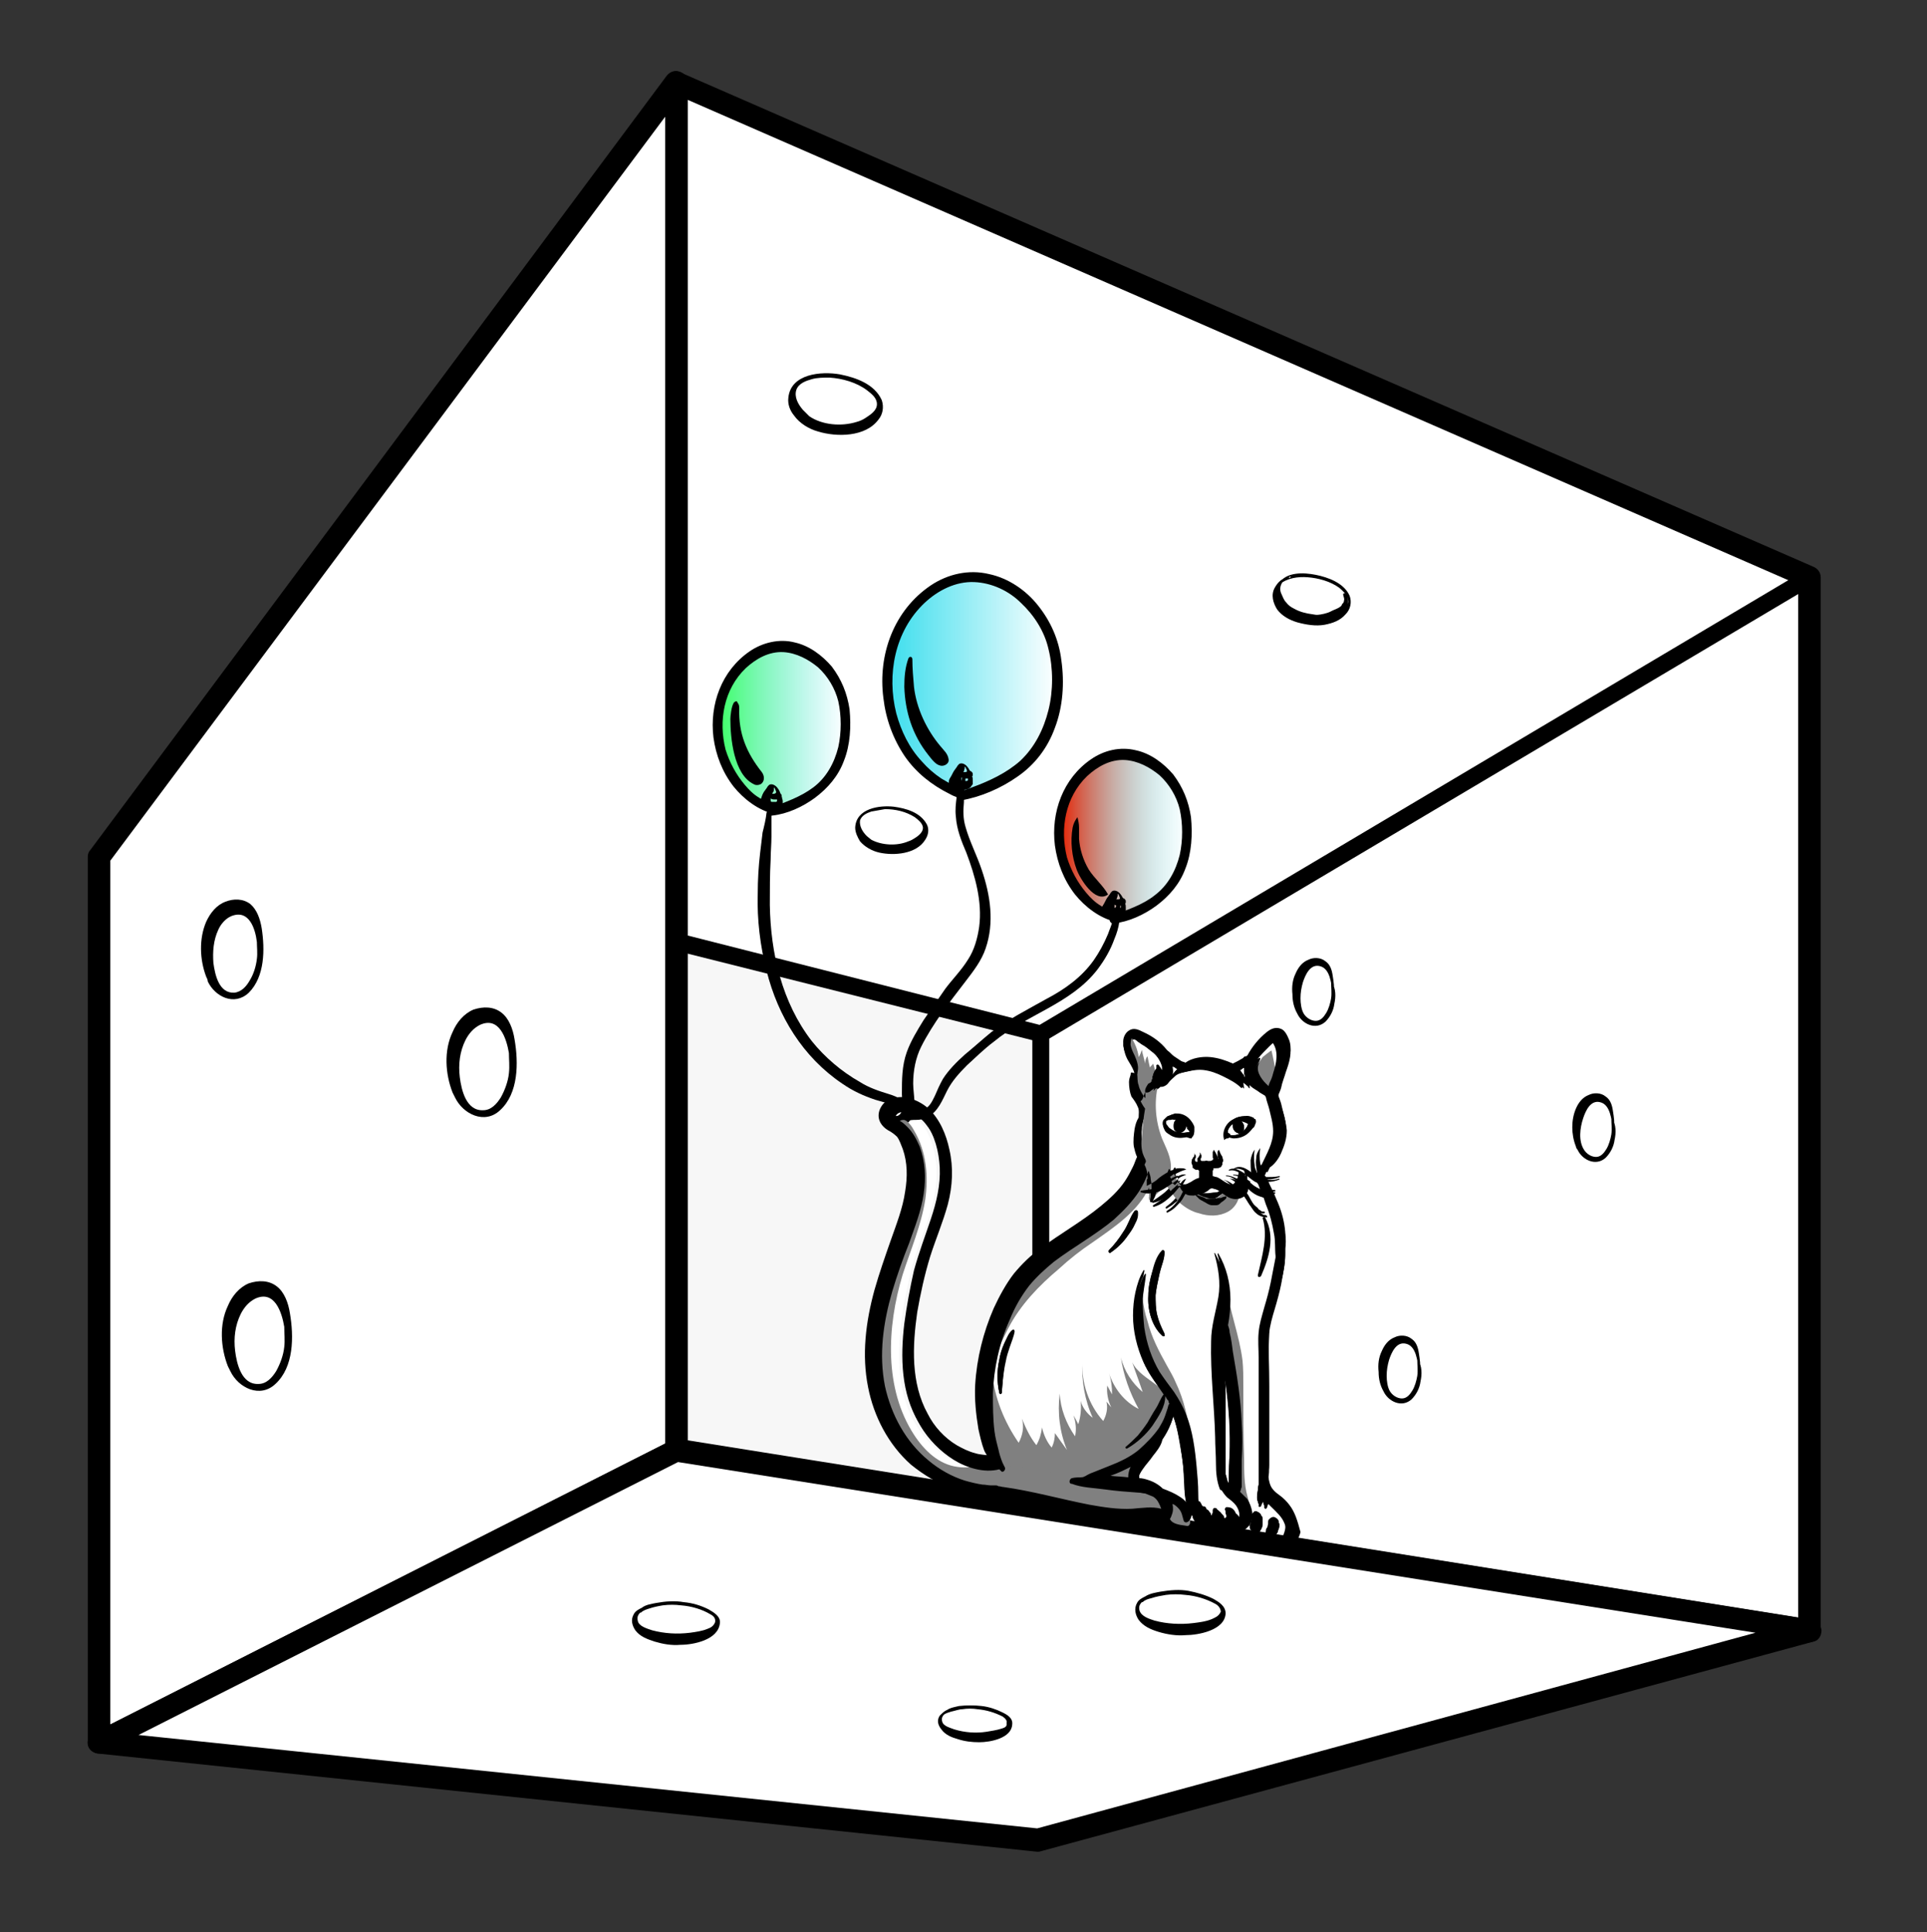 <?xml version="1.0" encoding="utf-8"?>
<!-- Generator: Adobe Illustrator 24.1.2, SVG Export Plug-In . SVG Version: 6.00 Build 0)  -->
<svg version="1.1" id="Layer_1" xmlns="http://www.w3.org/2000/svg" xmlns:xlink="http://www.w3.org/1999/xlink" x="0px" y="0px"
	 viewBox="0 0 239.3 240" style="enable-background:new 0 0 239.3 240;" xml:space="preserve">
<rect x="0" y="0" width="239.3" height="240" fill="#333333" stroke="none"/>
<style type="text/css">
	.st0{fill:#F7F7F7;}
	.st1{fill:#FFFFFF;}
	.st2{fill:url(#SVGID_1_);}
	.st3{fill:url(#SVGID_2_);}
	.st4{fill:url(#SVGID_3_);}
	.st5{fill:#808080;}
</style>
<g>
	<g>
		<g>
			<path d="M-24.8,282.8c-0.5,0-0.8-0.1-1.1-0.4s-0.4-0.6-0.5-0.9l-4.4-25.8c0,0,0-0.1,0-0.2c0,0,0-0.1,0-0.1c0-0.2,0.1-0.4,0.3-0.6
				c0.2-0.2,0.4-0.3,0.6-0.3h5c0.8,0,1.2,0.3,1.3,0.9l2.6,15.8l2.9-9.3c0.1-0.2,0.2-0.5,0.4-0.7c0.2-0.3,0.5-0.4,0.9-0.4h2.9
				c0.5,0,0.8,0.1,1,0.4c0.2,0.3,0.3,0.5,0.4,0.7l2.9,9.3l2.6-15.8c0.1-0.6,0.5-0.9,1.3-0.9h5c0.2,0,0.4,0.1,0.6,0.3
				c0.2,0.2,0.2,0.4,0.2,0.6c0,0,0,0.1,0,0.1s0,0.1,0,0.2l-4.4,25.8c-0.1,0.4-0.2,0.7-0.5,0.9s-0.6,0.4-1.1,0.4h-3.8
				c-0.5,0-0.8-0.1-1.1-0.4s-0.4-0.5-0.5-0.7l-4.1-11.6l-4.1,11.6c-0.1,0.2-0.2,0.4-0.5,0.7c-0.2,0.2-0.6,0.4-1,0.4H-24.8z"/>
			<path d="M8.2,282.8c-0.3,0-0.5-0.1-0.7-0.3s-0.3-0.4-0.3-0.7v-26.3c0-0.3,0.1-0.5,0.3-0.7s0.4-0.3,0.7-0.3h5.2
				c0.3,0,0.5,0.1,0.7,0.3c0.2,0.2,0.3,0.4,0.3,0.7v9.8h10v-9.8c0-0.3,0.1-0.5,0.3-0.7s0.4-0.3,0.7-0.3h5.2c0.3,0,0.5,0.1,0.7,0.3
				c0.2,0.2,0.3,0.4,0.3,0.7v26.3c0,0.3-0.1,0.5-0.3,0.7s-0.4,0.3-0.7,0.3h-5.2c-0.3,0-0.5-0.1-0.7-0.3s-0.3-0.4-0.3-0.7v-10.1h-10
				v10.1c0,0.3-0.1,0.5-0.3,0.7s-0.4,0.3-0.7,0.3H8.2z"/>
			<path d="M41.4,282.8c-0.3,0-0.5-0.1-0.7-0.3s-0.3-0.4-0.3-0.7v-26.3c0-0.3,0.1-0.5,0.3-0.7s0.4-0.3,0.7-0.3h5.4
				c0.3,0,0.5,0.1,0.7,0.3c0.2,0.2,0.3,0.4,0.3,0.7v26.3c0,0.3-0.1,0.5-0.3,0.7s-0.4,0.3-0.7,0.3H41.4z"/>
			<path d="M63.8,282.8c-0.3,0-0.5-0.1-0.7-0.3s-0.3-0.4-0.3-0.7v-21h-7.2c-0.3,0-0.5-0.1-0.7-0.3c-0.2-0.2-0.3-0.4-0.3-0.7v-4.3
				c0-0.3,0.1-0.5,0.3-0.7s0.4-0.3,0.7-0.3h21.8c0.3,0,0.5,0.1,0.7,0.3c0.2,0.2,0.3,0.4,0.3,0.7v4.3c0,0.3-0.1,0.5-0.3,0.7
				c-0.2,0.2-0.4,0.3-0.7,0.3h-7.2v21c0,0.3-0.1,0.5-0.3,0.7c-0.2,0.2-0.4,0.3-0.7,0.3H63.8z"/>
			<path d="M86,282.8c-0.3,0-0.5-0.1-0.7-0.3s-0.3-0.4-0.3-0.7v-26.3c0-0.3,0.1-0.5,0.3-0.7s0.4-0.3,0.7-0.3h18.9
				c0.3,0,0.5,0.1,0.7,0.3c0.2,0.2,0.3,0.4,0.3,0.7v3.8c0,0.3-0.1,0.5-0.3,0.7s-0.4,0.3-0.7,0.3H92v5.5h12c0.3,0,0.5,0.1,0.7,0.3
				c0.2,0.2,0.3,0.5,0.3,0.8v3.5c0,0.3-0.1,0.5-0.3,0.7c-0.2,0.2-0.4,0.3-0.7,0.3H92v5.6h13.2c0.3,0,0.5,0.1,0.7,0.3
				c0.2,0.2,0.3,0.4,0.3,0.7v3.8c0,0.3-0.1,0.5-0.3,0.7c-0.2,0.2-0.4,0.3-0.7,0.3L86,282.8L86,282.8z"/>
			<path d="M136.1,283.2c-2.7,0-4.9-0.4-6.7-1.1s-3.1-1.8-4-3c-0.9-1.2-1.4-2.6-1.5-4c0-0.2,0.1-0.4,0.3-0.6
				c0.2-0.2,0.4-0.3,0.6-0.3h5.1c0.4,0,0.7,0.1,0.9,0.2c0.2,0.1,0.4,0.3,0.5,0.5c0.2,0.4,0.5,0.8,0.9,1.2c0.4,0.4,0.9,0.7,1.5,0.9
				c0.6,0.2,1.4,0.3,2.4,0.3c1.6,0,2.7-0.2,3.5-0.7c0.8-0.5,1.2-1.1,1.2-2c0-0.6-0.2-1.1-0.6-1.5c-0.4-0.4-1.1-0.7-2.1-1
				c-1-0.3-2.2-0.6-3.8-1c-2-0.4-3.8-1-5.2-1.7s-2.5-1.6-3.3-2.7c-0.8-1.1-1.1-2.5-1.1-4.2c0-1.6,0.5-3.1,1.4-4.4
				c0.9-1.3,2.2-2.3,3.9-3c1.7-0.7,3.6-1.1,6-1.1c1.9,0,3.5,0.2,4.9,0.7c1.4,0.5,2.6,1.1,3.6,1.9s1.7,1.7,2.2,2.6
				c0.5,0.9,0.8,1.8,0.8,2.6c0,0.2-0.1,0.4-0.2,0.6s-0.4,0.3-0.6,0.3h-5.3c-0.3,0-0.5,0-0.8-0.2c-0.2-0.1-0.4-0.3-0.6-0.5
				c-0.2-0.6-0.6-1.1-1.3-1.6c-0.7-0.5-1.6-0.7-2.7-0.7c-1.2,0-2.1,0.2-2.8,0.6s-1,1.1-1,1.9c0,0.5,0.2,1,0.5,1.4
				c0.4,0.4,1,0.8,1.8,1c0.9,0.3,2,0.6,3.5,0.9c2.5,0.5,4.4,1,6,1.7s2.6,1.6,3.3,2.7c0.7,1.1,1,2.5,1,4.1c0,1.8-0.5,3.4-1.6,4.8
				c-1,1.3-2.5,2.4-4.3,3C140.6,282.9,138.5,283.2,136.1,283.2z"/>
			<path d="M156.4,282.8c-0.3,0-0.5-0.1-0.7-0.3s-0.3-0.4-0.3-0.7v-26.3c0-0.3,0.1-0.5,0.3-0.7s0.4-0.3,0.7-0.3h11.3
				c2.2,0,4.2,0.3,5.8,1c1.7,0.7,3,1.7,3.9,3.1c0.9,1.4,1.4,3.1,1.4,5.2c0,2.1-0.5,3.8-1.4,5.1c-0.9,1.4-2.2,2.4-3.9,3
				c-1.7,0.6-3.6,1-5.8,1h-4.8v8.9c0,0.3-0.1,0.5-0.3,0.7c-0.2,0.2-0.5,0.3-0.8,0.3L156.4,282.8L156.4,282.8z M162.8,267.4h4.7
				c1.2,0,2.1-0.3,2.8-0.9s1-1.5,1-2.7c0-1-0.3-1.9-0.9-2.6c-0.6-0.7-1.6-1-2.9-1h-4.7L162.8,267.4L162.8,267.4z"/>
			<path d="M182.2,282.8c-0.2,0-0.4-0.1-0.6-0.3s-0.3-0.4-0.3-0.6c0-0.1,0-0.3,0-0.4l9.5-26c0.1-0.3,0.3-0.6,0.5-0.8
				s0.6-0.3,1.1-0.3h6c0.5,0,0.8,0.1,1.1,0.3c0.3,0.2,0.4,0.5,0.5,0.8l9.5,26c0,0.1,0.1,0.2,0.1,0.4c0,0.2-0.1,0.4-0.3,0.6
				c-0.2,0.2-0.4,0.3-0.6,0.3h-5c-0.4,0-0.7-0.1-0.9-0.3c-0.2-0.2-0.3-0.4-0.4-0.5l-1.6-4.1H190l-1.5,4.1c0,0.2-0.2,0.3-0.4,0.5
				c-0.2,0.2-0.5,0.3-1,0.3H182.2z M191.7,272h7.5l-3.8-10.7L191.7,272z"/>
			<path d="M226.8,283.2c-2.6,0-4.8-0.4-6.6-1.3s-3.2-2.1-4.3-3.7s-1.6-3.6-1.7-6c0-1.1,0-2.3,0-3.6s0-2.5,0-3.6
				c0.1-2.4,0.7-4.3,1.7-6c1-1.6,2.5-2.9,4.3-3.7c1.8-0.9,4-1.3,6.5-1.3c1.8,0,3.4,0.2,4.9,0.7c1.5,0.5,2.8,1.1,4,1.9s2,1.9,2.6,3.1
				c0.6,1.2,1,2.5,1,4.1c0,0.2,0,0.4-0.2,0.6c-0.2,0.2-0.4,0.2-0.6,0.2H233c-0.4,0-0.6-0.1-0.8-0.2s-0.4-0.4-0.5-0.8
				c-0.4-1.4-1-2.4-1.8-2.9c-0.9-0.5-1.9-0.8-3.1-0.8c-1.5,0-2.7,0.4-3.5,1.2s-1.3,2.2-1.4,4.1c-0.1,2.2-0.1,4.5,0,6.8
				c0.1,1.9,0.5,3.3,1.4,4.1c0.9,0.8,2,1.2,3.5,1.2c1.2,0,2.3-0.3,3.2-0.8c0.9-0.5,1.5-1.5,1.8-2.9c0.1-0.4,0.3-0.7,0.5-0.8
				c0.2-0.1,0.5-0.2,0.8-0.2h5.5c0.2,0,0.5,0.1,0.6,0.2c0.2,0.2,0.3,0.4,0.2,0.6c0,1.5-0.4,2.9-1,4.1c-0.6,1.2-1.5,2.2-2.6,3.1
				s-2.5,1.5-4,1.9C230.2,283,228.6,283.2,226.8,283.2z"/>
			<path d="M247.6,282.8c-0.3,0-0.5-0.1-0.7-0.3s-0.3-0.4-0.3-0.7v-26.3c0-0.3,0.1-0.5,0.3-0.7s0.4-0.3,0.7-0.3h18.9
				c0.3,0,0.5,0.1,0.7,0.3c0.2,0.2,0.3,0.4,0.3,0.7v3.8c0,0.3-0.1,0.5-0.3,0.7c-0.2,0.2-0.4,0.3-0.7,0.3h-12.9v5.5h12
				c0.3,0,0.5,0.1,0.7,0.3c0.2,0.2,0.3,0.5,0.3,0.8v3.5c0,0.3-0.1,0.5-0.3,0.7c-0.2,0.2-0.4,0.3-0.7,0.3h-12v5.6h13.2
				c0.3,0,0.5,0.1,0.7,0.3c0.2,0.2,0.3,0.4,0.3,0.7v3.8c0,0.3-0.1,0.5-0.3,0.7s-0.4,0.3-0.7,0.3L247.6,282.8L247.6,282.8z"/>
		</g>
		<g>
			<path d="M22.9,310.9c-1.4,0-2.6-0.3-3.6-0.8c-1-0.6-1.7-1.3-2.2-2.4c-0.5-1-0.8-2.2-0.8-3.5c0-0.8,0-1.5,0-2.4c0-0.8,0-1.6,0-2.4
				c0.1-1.3,0.3-2.5,0.8-3.5s1.3-1.8,2.3-2.3s2.2-0.8,3.6-0.8c1.2,0,2.1,0.2,3,0.5c0.8,0.3,1.5,0.8,2,1.3c0.5,0.5,0.9,1,1.2,1.5
				c0.3,0.5,0.4,1,0.4,1.3c0,0.1,0,0.3-0.1,0.4s-0.2,0.1-0.4,0.1h-0.6c-0.1,0-0.3,0-0.3-0.1c-0.1-0.1-0.1-0.2-0.2-0.4
				c-0.2-0.5-0.4-1-0.8-1.5s-0.9-0.9-1.6-1.2s-1.5-0.5-2.5-0.5c-1.5,0-2.7,0.4-3.6,1.2c-0.9,0.8-1.4,2.2-1.5,4.1
				c-0.1,1.5-0.1,3,0,4.5c0.1,1.9,0.6,3.2,1.5,4c0.9,0.8,2.1,1.2,3.6,1.2c1,0,1.9-0.2,2.7-0.6c0.8-0.4,1.4-1,1.9-1.7s0.7-1.8,0.7-3
				v-1.3h-4.4c-0.2,0-0.3,0-0.4-0.2c-0.1-0.1-0.1-0.3-0.1-0.4v-0.4c0-0.2,0.1-0.3,0.1-0.4s0.2-0.1,0.4-0.1h5.4c0.2,0,0.3,0,0.4,0.1
				c0.1,0.1,0.1,0.2,0.1,0.4v2.2c0,1.3-0.3,2.5-0.8,3.5c-0.5,1-1.3,1.8-2.3,2.4C25.6,310.6,24.3,310.9,22.9,310.9z"/>
			<path d="M33.9,310.6c-0.1,0-0.3,0-0.4-0.1s-0.1-0.2-0.1-0.4c0-0.1,0-0.2,0.1-0.3l6.4-16.3c0.1-0.2,0.1-0.3,0.3-0.4
				c0.1-0.1,0.3-0.1,0.5-0.1h0.9c0.2,0,0.4,0,0.5,0.1c0.1,0.1,0.2,0.2,0.3,0.4l6.4,16.3c0,0.1,0.1,0.2,0.1,0.3
				c0,0.1-0.1,0.3-0.1,0.4c-0.1,0.1-0.2,0.1-0.4,0.1h-0.5c-0.2,0-0.3,0-0.4-0.1c-0.1-0.1-0.1-0.2-0.2-0.2l-1.6-4h-8.9l-1.6,4
				c0,0.1-0.1,0.1-0.2,0.2s-0.2,0.1-0.4,0.1H33.9z M37.1,304.8h7.7l-3.9-9.9L37.1,304.8z"/>
			<path d="M53.9,310.6c-0.2,0-0.3,0-0.4-0.1c-0.1-0.1-0.2-0.2-0.2-0.4v-16.5c0-0.2,0.1-0.3,0.2-0.4s0.3-0.1,0.4-0.1h0.6
				c0.2,0,0.3,0,0.4,0.1c0.1,0.1,0.1,0.1,0.1,0.2l5.7,11.1l5.7-11.1c0,0,0.1-0.1,0.2-0.2c0.1-0.1,0.2-0.1,0.4-0.1h0.6
				c0.2,0,0.3,0,0.4,0.1c0.1,0.1,0.1,0.2,0.1,0.4v16.5c0,0.2-0.1,0.3-0.1,0.4c-0.1,0.1-0.2,0.1-0.4,0.1h-0.4c-0.2,0-0.3,0-0.4-0.1
				c-0.1-0.1-0.1-0.2-0.1-0.4v-13.6l-4.8,9.5c-0.1,0.2-0.2,0.3-0.3,0.4c-0.1,0.1-0.3,0.1-0.5,0.1h-0.6c-0.2,0-0.4,0-0.5-0.1
				c-0.1-0.1-0.2-0.2-0.3-0.4l-4.8-9.5v13.6c0,0.2-0.1,0.3-0.1,0.4c-0.1,0.1-0.2,0.1-0.4,0.1H53.9z"/>
			<path d="M75.4,310.6c-0.2,0-0.3,0-0.4-0.1c-0.1-0.1-0.1-0.2-0.1-0.4v-16.5c0-0.2,0.1-0.3,0.1-0.4c0.1-0.1,0.2-0.1,0.4-0.1h0.5
				c0.2,0,0.3,0,0.4,0.1c0.1,0.1,0.1,0.2,0.1,0.4v16.5c0,0.2-0.1,0.3-0.1,0.4c-0.1,0.1-0.2,0.1-0.4,0.1H75.4z"/>
			<path d="M83.6,310.6c-0.2,0-0.3,0-0.4-0.1c-0.1-0.1-0.1-0.2-0.1-0.4v-16.5c0-0.2,0.1-0.3,0.1-0.4c0.1-0.1,0.2-0.1,0.4-0.1h0.5
				c0.2,0,0.3,0,0.4,0.1c0.1,0.1,0.1,0.1,0.1,0.2l9.3,14.2v-13.9c0-0.2,0.1-0.3,0.1-0.4c0.1-0.1,0.2-0.1,0.4-0.1h0.4
				c0.2,0,0.3,0,0.4,0.1c0.1,0.1,0.1,0.2,0.1,0.4v16.4c0,0.2-0.1,0.3-0.1,0.4c-0.1,0.1-0.2,0.2-0.4,0.2h-0.6c-0.2,0-0.3,0-0.4-0.1
				c-0.1-0.1-0.1-0.1-0.2-0.2l-9.3-14.1v13.9c0,0.2-0.1,0.3-0.1,0.4c-0.1,0.1-0.2,0.1-0.4,0.1L83.6,310.6L83.6,310.6z"/>
			<path d="M108.1,310.9c-1.4,0-2.6-0.3-3.6-0.8c-1-0.6-1.7-1.3-2.2-2.4c-0.5-1-0.8-2.2-0.8-3.5c0-0.8,0-1.5,0-2.4
				c0-0.8,0-1.6,0-2.4c0.1-1.3,0.3-2.5,0.8-3.5s1.3-1.8,2.3-2.3s2.2-0.8,3.6-0.8c1.2,0,2.1,0.2,3,0.5c0.8,0.3,1.5,0.8,2,1.3
				c0.5,0.5,0.9,1,1.2,1.5c0.3,0.5,0.4,1,0.4,1.3c0,0.1,0,0.3-0.1,0.4s-0.2,0.1-0.4,0.1h-0.5c-0.1,0-0.3,0-0.3-0.1
				c-0.1-0.1-0.1-0.2-0.2-0.4c-0.2-0.5-0.5-1-0.8-1.5c-0.4-0.5-0.9-0.9-1.6-1.2c-0.7-0.3-1.5-0.5-2.5-0.5c-1.5,0-2.7,0.4-3.6,1.2
				c-0.9,0.8-1.4,2.2-1.5,4.1c-0.1,1.5-0.1,3,0,4.5c0.1,1.9,0.6,3.2,1.5,4c0.9,0.8,2.1,1.2,3.6,1.2c1,0,1.9-0.2,2.7-0.6
				c0.8-0.4,1.4-1,1.9-1.7c0.5-0.8,0.7-1.8,0.7-3v-1.3H109c-0.2,0-0.3,0-0.4-0.2c-0.1-0.1-0.1-0.3-0.1-0.4v-0.4
				c0-0.2,0.1-0.3,0.1-0.4c0.1-0.1,0.2-0.1,0.4-0.1h5.4c0.2,0,0.3,0,0.4,0.1s0.1,0.2,0.1,0.4v2.2c0,1.3-0.3,2.5-0.8,3.5
				c-0.5,1-1.3,1.8-2.3,2.4C110.8,310.6,109.6,310.9,108.1,310.9z"/>
			<path d="M134.3,310.9c-1.4,0-2.5-0.2-3.5-0.6c-1-0.4-1.7-1-2.2-1.7c-0.5-0.7-0.8-1.4-0.8-2.2c0-0.1,0-0.3,0.1-0.4
				s0.2-0.1,0.4-0.1h0.5c0.2,0,0.3,0,0.4,0.1c0.1,0.1,0.1,0.2,0.2,0.4c0.1,0.5,0.3,0.9,0.6,1.4c0.4,0.5,0.9,0.9,1.6,1.2
				s1.6,0.5,2.7,0.5c1.6,0,2.8-0.3,3.6-0.9c0.8-0.6,1.1-1.4,1.1-2.4c0-0.7-0.2-1.2-0.6-1.6c-0.4-0.4-1-0.8-1.8-1.1
				c-0.8-0.3-1.8-0.7-3.1-1.1c-1.2-0.4-2.2-0.8-2.9-1.2s-1.3-0.9-1.7-1.5s-0.5-1.3-0.5-2.3c0-0.9,0.2-1.6,0.7-2.3s1.1-1.2,2-1.6
				c0.9-0.4,1.9-0.6,3.1-0.6c1,0,1.9,0.1,2.6,0.4s1.4,0.6,1.8,1.1c0.5,0.4,0.9,0.9,1.1,1.4c0.3,0.5,0.4,1,0.4,1.5
				c0,0.1,0,0.2-0.1,0.3c-0.1,0.1-0.2,0.2-0.4,0.2h-0.5c-0.1,0-0.2,0-0.3-0.1c-0.1-0.1-0.2-0.2-0.2-0.4c-0.1-0.8-0.5-1.5-1.3-2.1
				s-1.8-0.8-3-0.8s-2.3,0.2-3,0.7c-0.8,0.5-1.2,1.3-1.2,2.3c0,0.7,0.2,1.2,0.5,1.6s0.9,0.8,1.7,1.1c0.8,0.3,1.7,0.7,2.9,1.1
				c1.3,0.4,2.3,0.8,3.1,1.2c0.8,0.4,1.4,0.9,1.8,1.5s0.6,1.3,0.6,2.3c0,1-0.3,1.9-0.8,2.6c-0.5,0.7-1.2,1.3-2.2,1.6
				C136.8,310.7,135.6,310.9,134.3,310.9z"/>
			<path d="M150.3,310.6c-0.2,0-0.3,0-0.4-0.1s-0.1-0.2-0.1-0.4v-15.5h-5c-0.2,0-0.3,0-0.4-0.1s-0.1-0.2-0.1-0.4v-0.4
				c0-0.2,0-0.3,0.1-0.4s0.2-0.1,0.4-0.1h11.5c0.2,0,0.3,0,0.4,0.1s0.1,0.2,0.1,0.4v0.4c0,0.2,0,0.3-0.1,0.4s-0.2,0.1-0.4,0.1h-5
				v15.5c0,0.2,0,0.3-0.1,0.4s-0.2,0.1-0.4,0.1H150.3z"/>
			<path d="M168.1,310.9c-1.4,0-2.5-0.3-3.5-0.8c-1-0.5-1.7-1.3-2.2-2.3c-0.5-1-0.8-2.4-0.8-4v-10.2c0-0.2,0-0.3,0.1-0.4
				s0.2-0.1,0.4-0.1h0.5c0.2,0,0.3,0,0.4,0.1s0.1,0.2,0.1,0.4v10.3c0,1.9,0.4,3.3,1.3,4.1c0.9,0.9,2.1,1.3,3.6,1.3
				c1.5,0,2.7-0.4,3.6-1.3c0.9-0.9,1.3-2.3,1.3-4.1v-10.3c0-0.2,0-0.3,0.2-0.4c0.1-0.1,0.3-0.1,0.4-0.1h0.5c0.2,0,0.3,0,0.4,0.1
				s0.1,0.2,0.1,0.4v10.2c0,1.6-0.3,3-0.8,4c-0.5,1-1.2,1.8-2.2,2.3C170.7,310.6,169.5,310.9,168.1,310.9z"/>
			<path d="M181.6,310.6c-0.2,0-0.3,0-0.4-0.1s-0.1-0.2-0.1-0.4v-16.5c0-0.2,0-0.3,0.1-0.4s0.2-0.1,0.4-0.1h5.4
				c1.8,0,3.2,0.3,4.2,0.8c1,0.5,1.7,1.3,2.1,2.3c0.4,1,0.6,2.3,0.7,3.7c0,0.8,0,1.4,0,2s0,1.2,0,2c0,1.5-0.3,2.8-0.7,3.8
				c-0.4,1-1.1,1.8-2.1,2.3s-2.4,0.7-4.1,0.7L181.6,310.6L181.6,310.6z M182.6,309.1h4.3c1.3,0,2.4-0.2,3.2-0.5
				c0.8-0.4,1.3-0.9,1.7-1.7c0.3-0.8,0.5-1.9,0.5-3.1c0-0.5,0-0.9,0-1.3s0-0.8,0-1.1s0-0.8,0-1.3c0-1.8-0.5-3.2-1.3-4.1
				c-0.8-0.9-2.2-1.3-4.3-1.3h-4.2L182.6,309.1L182.6,309.1z"/>
			<path d="M200.5,310.6c-0.2,0-0.3,0-0.4-0.1s-0.1-0.2-0.1-0.4v-16.5c0-0.2,0-0.3,0.1-0.4s0.2-0.1,0.4-0.1h0.5c0.2,0,0.3,0,0.4,0.1
				s0.1,0.2,0.1,0.4v16.5c0,0.2,0,0.3-0.1,0.4s-0.2,0.1-0.4,0.1H200.5z"/>
			<path d="M214.1,310.9c-1.4,0-2.6-0.3-3.5-0.7s-1.7-1.3-2.2-2.3s-0.8-2.3-0.9-3.9c0-0.8,0-1.5,0-2.1s0-1.4,0-2.1
				c0-1.6,0.4-2.9,0.9-3.9c0.5-1,1.3-1.8,2.3-2.3c1-0.5,2.1-0.8,3.4-0.8s2.5,0.3,3.4,0.8c1,0.5,1.8,1.3,2.3,2.3s0.9,2.3,0.9,3.9
				c0,0.8,0,1.5,0,2.1s0,1.4,0,2.1c0,1.6-0.3,2.9-0.8,3.9s-1.3,1.8-2.3,2.3C216.7,310.7,215.5,310.9,214.1,310.9z M214.1,309.4
				c1.4,0,2.6-0.4,3.6-1.3s1.4-2.3,1.5-4.3c0-0.8,0-1.4,0-2c0-0.6,0-1.2,0-2c0-1.3-0.3-2.4-0.7-3.2c-0.4-0.8-1-1.4-1.8-1.8
				c-0.8-0.4-1.6-0.6-2.5-0.6c-0.9,0-1.8,0.2-2.5,0.6s-1.3,1-1.8,1.8c-0.4,0.8-0.7,1.9-0.7,3.2c0,0.8,0,1.4,0,2c0,0.6,0,1.2,0,2
				c0.1,2,0.6,3.4,1.5,4.3C211.5,309,212.7,309.4,214.1,309.4z"/>
		</g>
	</g>
	<g>
		<path class="st0" d="M129.7,127.9c-0.7,4.8-0.7,9.7-0.8,14.5c-0.1,15.1-0.2,30.1-0.3,45.2c-2.6-2.1-6.3-1.8-9.7-1.9
			c-8.5-0.3-16.6-3.8-25.1-4.8c-3.5-0.4-7.2-0.5-10.4-2c0.8-6.6,0.7-13.4,0.7-20c0-2.7-0.1-5.4-0.2-8c-0.3-11.4-0.3-22.8,0-34.2
			c0-0.2,0.3-0.5,0.3-0.3c6,3.4,13,4,19.7,5.5c7.6,1.8,14.8,5,22.5,6.1C127.6,128.2,128.8,128.1,129.7,127.9z"/>
		<g>
			<g>
				<polygon class="st1" points="84,10.3 84,116.9 129.2,128.2 129.5,187.4 224.7,202.5 224.7,71.7 				"/>
				<path d="M224.7,204c-0.1,0-0.1,0-0.2,0L83.8,181.5c-0.7-0.1-1.2-0.7-1.2-1.4V10.3c0-0.5,0.2-0.9,0.6-1.2s0.9-0.3,1.3-0.1
					l140.7,61.4c0.5,0.2,0.9,0.7,0.9,1.3v130.9c0,0.4-0.2,0.8-0.5,1.1C225.4,203.8,225,204,224.7,204z M85.4,178.9l137.9,22V72.6
					L85.4,12.4V178.9z"/>
			</g>
			<g>
				<polygon class="st1" points="84,180.1 12.3,216.4 12.3,106.4 84,10.3 				"/>
				<path d="M12.3,217.8c-0.3,0-0.5-0.1-0.7-0.2c-0.4-0.3-0.7-0.7-0.7-1.2v-110c0-0.3,0.1-0.6,0.3-0.8L82.8,9.4
					c0.4-0.5,1-0.7,1.6-0.5s1,0.7,1,1.3v169.9c0,0.5-0.3,1-0.8,1.3l-71.7,36.3C12.7,217.8,12.5,217.8,12.3,217.8z M13.7,106.9v107.3
					l68.9-34.9V14.5L13.7,106.9z M84,180.1L84,180.1L84,180.1z"/>
			</g>
			<g>
				<polygon class="st1" points="224.7,202.5 128.9,228.6 12.3,216.4 84,180.1 				"/>
				<path d="M128.9,230c0,0-0.1,0-0.1,0L12.1,217.8c-0.6-0.1-1.1-0.5-1.2-1.1s0.2-1.2,0.8-1.5l71.7-36.3c0.3-0.1,0.6-0.2,0.9-0.1
					l140.7,22.4c0.7,0.1,1.1,0.6,1.2,1.3c0,0.7-0.4,1.3-1,1.4l-95.8,26C129.1,230,129,230,128.9,230z M17.2,215.5l111.6,11.6
					l89.2-24.3L84.2,181.6L17.2,215.5z"/>
			</g>
			<g>
				<polygon points="130.3,187.3 128.2,187.3 128.2,129.2 84.8,118.3 85.4,116.2 129.1,127.3 224.2,70.8 225.3,72.6 130.3,129 				
					"/>
			</g>
			
				<linearGradient id="SVGID_1_" gradientUnits="userSpaceOnUse" x1="110.43" y1="229.077" x2="131.26" y2="229.077" gradientTransform="matrix(1 0 0 -1 0 314)">
				<stop  offset="0" style="stop-color:#3DDEED"/>
				<stop  offset="1" style="stop-color:#3DDEED;stop-opacity:0"/>
			</linearGradient>
			<path class="st2" d="M114,74.8c-1.7,1.7-2.9,3.9-3.3,6.3c-0.2,0.9-0.2,1.9-0.2,2.8c0,3.2,0.6,6.5,2.2,9.3c0.8,1.3,1.8,2.5,3,3.4
				c1.5,1.2,3.3,2,5.2,1.8c1.1-0.2,2.1-0.7,3.1-1.4c0.9-0.6,1.7-1.2,2.5-1.8c1.1-0.9,2.2-1.9,2.9-3.1c1.2-1.9,1.5-4.3,1.7-6.6
				c0.1-1.2,0.3-2.5,0.1-3.7c-0.3-1.9-1.4-3.7-2.5-5.3c-0.6-1-1.3-1.9-2.2-2.7c-1.3-1.1-3.2-1.9-4.8-2.3c-1.6-0.4-3.7,0.6-5.1,1.3
				C115.6,73.4,114.8,74,114,74.8z"/>
			
				<linearGradient id="SVGID_2_" gradientUnits="userSpaceOnUse" x1="89.3" y1="223.392" x2="105.023" y2="223.392" gradientTransform="matrix(1 0 0 -1 0 314)">
				<stop  offset="6.819570e-07" style="stop-color:#3FFF66"/>
				<stop  offset="1" style="stop-color:#3DDEED;stop-opacity:0"/>
			</linearGradient>
			<path class="st3" d="M92,82.9c-1.3,1.3-2.2,3-2.5,4.8c-0.1,0.7-0.2,1.4-0.2,2.1c0,2.4,0.4,4.9,1.7,7c0.6,1,1.4,1.9,2.3,2.6
				c1.1,0.9,2.5,1.5,3.9,1.3c0.8-0.1,1.6-0.6,2.3-1c0.6-0.4,1.3-0.9,1.9-1.4c0.9-0.7,1.6-1.4,2.2-2.4c0.9-1.5,1.1-3.2,1.3-4.9
				c0.1-0.9,0.2-1.9,0.1-2.8c-0.2-1.5-1.1-2.8-1.9-4c-0.5-0.7-1-1.5-1.6-2c-0.9-0.8-2.4-1.4-3.6-1.7c-1.2-0.3-2.8,0.4-3.8,1
				C93.2,81.9,92.6,82.4,92,82.9z"/>
			
				<linearGradient id="SVGID_3_" gradientUnits="userSpaceOnUse" x1="131.63" y1="210.052" x2="147.353" y2="210.052" gradientTransform="matrix(1 0 0 -1 0 314)">
				<stop  offset="6.819570e-07" style="stop-color:#E92000"/>
				<stop  offset="1" style="stop-color:#3DDEED;stop-opacity:0"/>
			</linearGradient>
			<path class="st4" d="M134.3,96.3c-1.3,1.3-2.2,3-2.5,4.8c-0.1,0.7-0.2,1.4-0.2,2.1c0,2.4,0.4,4.9,1.7,7c0.6,1,1.4,1.9,2.3,2.6
				c1.1,0.9,2.5,1.5,3.9,1.3c0.8-0.1,1.6-0.6,2.3-1c0.6-0.4,1.3-0.9,1.9-1.4c0.9-0.7,1.6-1.4,2.2-2.4c0.9-1.5,1.1-3.2,1.3-4.9
				c0.1-0.9,0.2-1.9,0.1-2.8c-0.2-1.5-1.1-2.8-1.9-4c-0.5-0.7-1-1.5-1.6-2c-1-0.8-2.4-1.4-3.6-1.7c-1.2-0.3-2.8,0.4-3.8,1
				C135.6,95.2,134.9,95.7,134.3,96.3z"/>
			<g>
				<g id="XMLID_7_">
					<g>
						<path class="st1" d="M140.4,182.2c-0.2,0.4-0.3,0.9-0.3,1.3c-0.7-0.1-1.5-0.1-2.2-0.2C138.8,183,139.6,182.7,140.4,182.2z"/>
					</g>
					<g>
						<path class="st1" d="M114.2,148.1c0.3-2,0.2-4-0.6-5.9c-0.4-0.9-0.8-1.7-1.5-2.4c-0.3-0.3-0.6-0.6-1-0.8
							c-0.2-0.1-0.3-0.2-0.5-0.2c0-0.1,0-0.2,0-0.3c0.3-0.8,1.4-0.6,2-0.4c0.8,0.3,1.4,0.8,1.9,1.5c1.2,1.6,1.7,3.6,1.8,5.6
							c0.1,2.2-0.4,4.3-1.1,6.4c-0.7,2.1-1.6,4.2-2.1,6.4c-0.5,2.2-1,4.4-1.2,6.6c-0.5,4.1-0.4,8.6,1.8,12.3c1,1.7,2.5,3.2,4.1,4.2
							c1.2,0.8,2.8,1.4,4.3,1.4l-0.2,1.9c-0.2,0-0.4,0-0.5,0c-0.7-0.1-1.5-0.3-2.2-0.5c-1.6-0.5-3.2-1.4-4.5-2.5
							c-2.8-2.3-4.6-5.6-5.3-9.2c-0.8-3.9-0.2-8,0.9-11.8c0.6-2,1.3-4,2.1-6C113.2,152.2,113.9,150.2,114.2,148.1z"/>
					</g>
					<g>
						<path class="st1" d="M154.6,146.4c0-0.1,0-0.3,0-0.4c0-0.2,0-0.3,0-0.5c0.1,0,0.1,0.1,0.2,0.1c0.4,0.3,0.8,0.7,1.3,0.9
							c0,0,0.1,0,0.1,0.1c0.1,0.3,0.2,0.6,0.3,0.8c0.1,0.1,0.1,0.3,0.2,0.4c-0.5-0.2-1-0.4-1.4-0.8c-0.1-0.1-0.3-0.2-0.4-0.3
							C154.8,146.6,154.7,146.5,154.6,146.4z"/>
					</g>
					<g>
						<path class="st1" d="M150.9,148.2c-0.3,0-0.6,0.1-0.9,0.1c-0.1,0-0.3,0-0.5,0c-0.1,0-0.1,0-0.2,0c-0.1,0-0.1-0.1-0.2-0.1
							c-0.1-0.1-0.3-0.1-0.5-0.2c-0.2-0.1-0.3-0.1-0.5-0.2c0,0,0,0,0,0c0.2,0,0.4-0.1,0.5-0.1c0.3-0.1,0.5-0.2,0.8-0.4
							c0.1-0.1,0.3-0.3,0.5-0.3c0.1,0,0.3,0.1,0.4,0.1c0.3,0.1,0.5,0.3,0.7,0.4c0.3,0.2,0.5,0.4,0.8,0.5l0,0.1c0,0,0,0-0.1,0
							c-0.1,0-0.3,0.1-0.4,0.1S151.1,148.2,150.9,148.2z"/>
					</g>
					<g>
						<path class="st1" d="M153.6,140.7L153.6,140.7c0.1,0,0.1,0.1,0.2,0c0.1,0,0.2,0,0.3-0.1c0.2-0.1,0.3-0.3,0.3-0.5
							c0-0.1,0-0.2,0-0.3c0-0.1,0-0.2-0.1-0.3c0-0.1-0.1-0.2-0.2-0.3c0.1,0,0.2,0,0.3,0c0.2,0,0.4,0.1,0.5,0.2c0.1,0,0.1,0,0.2,0.1
							c0,0.2-0.1,0.3-0.2,0.4c-0.2,0.3-0.4,0.5-0.7,0.7c-0.3,0.2-0.7,0.3-1,0.3c-0.1,0-0.3,0-0.5,0c0,0,0,0,0-0.1
							c0,0-0.1-0.1-0.1-0.1c0,0,0,0,0,0c0,0-0.1-0.1-0.1-0.1c0,0,0,0,0,0c0,0,0,0,0,0c0,0,0,0,0,0c0,0,0,0,0,0h0c0,0,0,0,0,0
							c0,0,0,0,0-0.1c0,0,0-0.1,0-0.1c0.2-0.3,0.4-0.6,0.7-0.9c0,0.1,0,0.1,0,0.2c0,0.2,0,0.4,0.1,0.5
							C153.3,140.5,153.4,140.6,153.6,140.7L153.6,140.7C153.6,140.7,153.6,140.7,153.6,140.7z"/>
					</g>
					<g>
						<path class="st1" d="M146,140.7c-0.3-0.1-0.6-0.3-0.9-0.5c-0.1-0.1-0.2-0.3-0.3-0.4c-0.1-0.1-0.1-0.3-0.1-0.4
							c0-0.1,0.1-0.1,0.2-0.2c0.1-0.1,0.4-0.1,0.5-0.1c0.2,0,0.3,0,0.5,0c0,0,0.1,0,0.1,0c0,0-0.1,0-0.1,0.1c0,0.1-0.1,0.1-0.1,0.2
							c-0.1,0.3-0.2,0.6,0,0.9c0.1,0.3,0.4,0.5,0.7,0.4c0.2,0,0.4-0.1,0.5-0.2c0.1-0.1,0.2-0.3,0.2-0.4c0-0.1,0-0.2,0-0.3
							c0.1,0.1,0.1,0.2,0.2,0.3c0,0.1,0,0.1,0.1,0.2c0,0.1,0.1,0.1,0.1,0.1c0,0.1,0,0.2,0.1,0.3c-0.2-0.1-0.5,0-0.7,0
							C146.6,140.8,146.3,140.8,146,140.7z"/>
					</g>
					<g>
						<path class="st1" d="M154.6,133.8c-0.2-0.3-0.4-0.6-0.7-0.9c0,0,0,0,0.1,0c0.2-0.1,0.3-0.2,0.5-0.3c0,0.3,0,0.5,0,0.8
							C154.6,133.6,154.6,133.7,154.6,133.8z"/>
					</g>
					<g>
						<path class="st1" d="M155.7,132c0.1-0.3,0.3-0.5,0.5-0.7c0.4-0.6,0.9-1,1.4-1.5c0.2-0.2,0.4-0.4,0.7-0.6
							c0.3-0.2,0.4-0.1,0.6,0.2c0.7,1.1,0.4,2.5,0,3.7c-0.1,0.4-0.2,0.7-0.4,1.1c-0.1,0.3-0.2,0.5-0.2,0.8c-0.1-0.2-0.2-0.3-0.4-0.5
							c-0.3-0.3-0.8-0.5-1-0.8c-0.2-0.3-0.3-0.7-0.2-1.1c0.1-0.5,0.5-0.8,0.6-1.3c0-0.1,0-0.1-0.1-0.1c-0.5,0.2-0.9,0.6-1.2,1
							L155.7,132z"/>
					</g>
					<g>
						<path class="st1" d="M145.6,132.4c0.1,0.1,0.3,0.2,0.4,0.3c0.1,0,0.1,0.1,0.2,0.1c-0.3,0.2-0.5,0.5-0.7,0.8
							C145.7,133.2,145.7,132.8,145.6,132.4z"/>
					</g>
					<g>
						<path class="st1" d="M143.1,134.2C143.1,134.2,143.1,134.2,143.1,134.2C143,134.3,143,134.3,143.1,134.2
							c-0.2,0.3-0.3,0.3-0.5,0.4c-0.2,0.3-0.4,0.6-0.4,0.9c0,0.3,0.1,0.6,0,0.9c-0.1-0.1-0.1-0.2-0.2-0.3c-0.3-0.4-0.6-0.9-0.8-1.4
							c-0.1-0.5-0.1-1-0.2-1.5c0,0,0,0,0,0c0.2-0.7,0-1.5-0.3-2.2c-0.2-0.4-0.4-0.8-0.5-1.3c0-0.2,0-0.9,0.3-0.9
							c0.2,0,0.4,0.2,0.5,0.3c0.2,0.1,0.4,0.3,0.6,0.4c0.4,0.2,0.8,0.5,1.1,0.8c0.7,0.6,1.2,1.3,1.4,2.1c0,0.1,0,0.3,0,0.4
							c0,0-0.1-0.1-0.1-0.1c0-0.1-0.1-0.2-0.1-0.2c-0.1-0.1-0.1-0.2-0.2-0.3c-0.1-0.1-0.2-0.1-0.3,0c0,0.1,0,0.2,0,0.3
							c0,0.1,0,0.2-0.1,0.2c0,0.1-0.1,0.1-0.1,0.2c-0.1,0.1-0.1,0.3-0.2,0.4c0,0.1,0,0.2-0.1,0.3c0,0,0,0.1,0,0.1c0,0,0,0,0,0.1
							s0,0.1,0,0.1C143.1,134.1,143.1,134.2,143.1,134.2z"/>
					</g>
					<g>
						<path class="st1" d="M144.5,139.1c-0.1,0.1-0.1,0.2-0.1,0.4c0,0,0,0,0,0c0,0.2,0.1,0.5,0.2,0.7c0.1,0.3,0.3,0.5,0.6,0.6
							c0.5,0.4,1.2,0.5,1.8,0.4c0.1,0,0.3-0.1,0.5,0c0.1,0,0.2,0.1,0.4,0.1c0.1,0,0.1,0,0.1-0.1c0,0,0,0,0,0
							c0.2-0.2,0.3-0.4,0.2-0.7c0-0.1,0-0.1,0-0.1c0-0.1,0-0.2,0-0.3c0-0.1-0.1-0.3-0.2-0.4c-0.3-0.5-0.7-0.9-1.3-1.1
							c-0.3-0.1-0.6-0.2-0.9-0.1c-0.3,0-0.6,0.1-0.8,0.3c-0.1,0.1-0.2,0.1-0.3,0.2C144.7,138.9,144.6,139,144.5,139.1z M153.3,141.4
							c0.4,0,0.9-0.1,1.3-0.3c0.4-0.2,0.6-0.5,0.9-0.9c0.1-0.2,0.2-0.4,0.3-0.5c0.1-0.2,0.1-0.4,0-0.6c0,0-0.1,0-0.1,0
							c-0.1-0.1-0.1-0.1-0.2-0.2c-0.2-0.1-0.5-0.2-0.7-0.2c-0.5-0.1-1,0-1.5,0.3c-0.9,0.4-1.5,1.5-1.2,2.5c0,0,0,0.1,0.1,0.1
							c0,0,0,0,0,0s0,0,0,0c0,0,0,0,0-0.1c0,0,0,0,0,0c0,0,0,0,0,0s0,0,0,0c0,0,0,0,0,0c0,0,0.1,0,0.1,0c0,0,0,0,0,0c0,0,0,0,0,0
							c0.1,0,0.2,0,0.2-0.1c0,0,0,0,0,0c0,0,0,0,0,0C152.8,141.3,153,141.4,153.3,141.4z M154.2,146.2c-0.4-0.2-0.9-0.4-1.3-0.4
							c-0.1,0-0.1,0.1,0,0.1c0.5,0,0.9,0.3,1.2,0.5c0,0,0,0,0,0c-0.1,0.2-0.2,0.4-0.4,0.5c-0.4-0.3-0.8-0.5-1.3-0.6c0,0,0,0,0,0
							c0.4,0.1,0.8,0.4,1.1,0.8c-0.4,0.2-0.9,0.1-1.3-0.2c-0.5-0.3-0.9-0.6-1.4-0.8c-0.1-0.1-0.3-0.1-0.5-0.1c0-0.1,0-0.2,0-0.3
							c0,0,0,0,0-0.1c0,0,0-0.1,0-0.1c0-0.1,0-0.1,0-0.2s0-0.1,0.1-0.2c0,0,0,0,0,0c0,0,0-0.1,0-0.1c0,0,0,0,0,0c0,0,0,0,0,0
							c0,0,0,0,0-0.1c0.1,0,0.2,0.1,0.3,0.1c0.2,0,0.3,0,0.5-0.1c0.1-0.1,0.2-0.1,0.2-0.2c0-0.1,0.1-0.1,0.1-0.2c0-0.1,0-0.1,0-0.2
							c0-0.1,0.1-0.2,0.1-0.3c0-0.1,0-0.3-0.1-0.4c0-0.1-0.1-0.2-0.1-0.2c0-0.1,0-0.1-0.1-0.2c0-0.1,0-0.1-0.1-0.2
							c0-0.1-0.1-0.1-0.1-0.2c0-0.1-0.1-0.1-0.1,0c0,0.1-0.1,0.1-0.1,0.2c0,0.1,0,0.1,0,0.2c0,0.1,0,0.1,0,0.2c0,0.1,0,0.1,0,0.2
							c0,0.1,0,0.2,0.1,0.2c0,0,0,0,0,0c0,0-0.1,0.1-0.1,0.2c0,0,0,0,0,0c-0.1,0-0.1,0-0.2,0.1c0,0,0,0,0,0c0,0,0,0,0,0
							c0,0-0.1,0-0.1,0c0,0,0,0-0.1,0c0,0-0.1,0-0.1,0c-0.2,0-0.3,0-0.5,0.1c0,0-0.1,0-0.1,0c-0.1,0-0.1,0-0.2,0c0,0,0,0,0,0
							c-0.1-0.1-0.1-0.1-0.2-0.1c0,0,0,0,0,0c0,0-0.1,0-0.1,0c-0.1,0-0.1,0-0.2,0c0,0-0.1,0-0.1,0c0,0,0,0-0.1,0c0,0,0,0,0,0
							c0,0,0,0,0,0c0,0,0,0,0,0c0,0,0-0.1-0.1-0.1h0c0,0,0,0,0,0c0,0,0-0.1,0-0.1c0,0,0,0,0,0c0,0,0-0.1,0-0.1c0-0.1,0-0.1,0.1-0.2
							c0-0.1,0-0.1,0-0.2c0-0.1,0-0.1-0.1-0.2c0-0.1-0.1-0.1-0.1-0.2c0,0,0,0,0,0c0,0.1,0.1,0.2,0,0.3c0,0,0,0.1,0,0.1
							c0,0,0,0.1-0.1,0.1c0,0.1-0.1,0.1-0.1,0.2c0,0,0,0.1-0.1,0.1c0,0,0,0,0,0c0,0,0,0.1,0,0.1c-0.1,0.2,0,0.4,0.1,0.6
							c0,0.1,0,0.1,0,0.2c0,0.1,0.1,0.1,0.1,0.1c0,0,0.1,0.1,0.1,0.1c0,0,0,0,0,0c0.1,0,0.1,0.1,0.2,0.1c0.1,0,0.2,0,0.2,0
							c0,0,0.1,0,0.1,0c0,0,0.1,0.1,0.1,0.1c0,0,0,0.1,0,0.1c0,0,0,0,0,0.1c0,0.1,0,0.1,0,0.1c0,0.1,0,0.2,0,0.4c0,0.1,0,0.1,0,0.2
							c0,0,0,0,0,0v0c-0.4,0.1-0.7,0.3-1,0.5c-0.2,0.1-0.4,0.2-0.6,0.3c-0.2,0.1-0.5,0.1-0.7,0.2c-0.1,0-0.3,0-0.4,0
							c0.1-0.2,0.3-0.5,0.4-0.7c0,0,0,0,0,0c-0.3,0.1-0.5,0.4-0.7,0.6c-0.1-0.1-0.3-0.2-0.4-0.4c0,0,0-0.1,0-0.1
							c0.1-0.1,0.3-0.2,0.4-0.3c0.2-0.1,0.5-0.2,0.7-0.3c0,0,0,0,0,0c-0.4-0.1-0.9,0.1-1.2,0.3c0,0,0,0,0,0c0-0.1-0.1-0.2-0.1-0.3
							c0,0,0-0.1,0-0.1c0.4-0.2,0.7-0.4,1.2-0.5c0.1,0,0.1-0.1,0-0.1c-0.3-0.1-0.5-0.1-0.7-0.1c-0.2,0-0.3,0.1-0.5,0.1
							c0,0,0-0.1,0-0.1c0-0.1-0.2-0.1-0.2,0c0,0.1-0.1,0.2-0.1,0.3c-0.5,0.3-1,0.6-1.4,1c-0.4,0.3-0.8,0.5-1.2,0.7
							c0-0.3,0-0.5,0-0.8c0,0,0.1-0.1,0.1-0.1c0-0.7-0.1-1.2-0.5-1.8c-0.2-0.4-0.4-0.8-0.6-1.2c0-0.1,0-0.1,0-0.2
							c0-0.1-0.1-0.2-0.1-0.2c0-0.1-0.1-0.2-0.1-0.4c-0.1-0.7-0.2-1.4-0.1-2.1c0-0.4,0.1-0.8,0.2-1.2c0.3-0.4,0.6-0.9,0.6-1.4
							c0-0.4-0.1-0.8-0.4-1.1c0,0,0,0,0,0c0.2-0.1,0.3-0.3,0.4-0.6c0.1-0.1,0.1-0.3,0.2-0.5c0.1,0,0.2,0,0.3,0
							c0.1,0,0.3-0.1,0.4-0.2c0.1-0.1,0.3-0.2,0.4-0.3c0,0,0.1,0,0.1,0c0.4,0,0.7-0.2,0.9-0.5h0c0.3-0.3,0.6-0.6,0.9-0.9
							c0.4-0.3,0.8-0.4,1.3-0.5c1-0.2,1.9-0.5,2.9-0.4c0.9,0.1,1.7,0.4,2.5,0.8s1.6,0.8,2.2,1.4c0.1,0.1,0.2,0,0.2-0.1c0,0,0,0,0,0
							c0.1,0.1,0.1,0.2,0.2,0.2c0,0,0,0,0,0c-0.1-0.6-0.2-1.3,0-1.9c0.1-0.3,0.3-0.7,0.5-1.1l0.2,0.1c-0.3,0.5-0.5,1.1-0.4,1.7
							c0.1,0.6,0.7,1,1.2,1.3c0.2,0.1,0.4,0.3,0.6,0.4c0.2,0.1,0.3,0.2,0.5,0.3c0,0.1,0.1,0.1,0.1,0.2c0.1,0.5,0.3,1,0.4,1.4
							c0.2,0.9,0.5,1.8,0.5,2.8c0,1.5-0.8,2.8-1.4,4.1c0,0.1-0.1,0.1-0.1,0.1c-0.1,0.2-0.3,0.5-0.4,0.7c0,0,0,0,0,0
							c0,0.1-0.1,0.1-0.1,0.2c-0.1-0.3-0.3-0.6-0.3-1c-0.1-0.6-0.1-1.3,0-1.9c0,0,0,0,0,0c-0.3,0.4-0.4,0.8-0.5,1.3
							c0,0.6,0,1.1,0.1,1.7c0,0.2,0.1,0.3,0.1,0.5c-0.1-0.1-0.3-0.1-0.4-0.2c-0.7-0.4-1.7-1.3-2.5-0.8c-0.1,0,0,0.1,0,0.1
							c0.5-0.1,0.9,0,1.2,0.2c0,0,0,0,0,0c0,0.2-0.1,0.3-0.1,0.5C154.3,146,154.3,146.1,154.2,146.2z"/>
					</g>
					<g>
						<path class="st1" d="M140.9,150.4c-0.3,0.4-0.5,0.8-0.7,1.3c-0.2,0.4-0.4,0.9-0.7,1.3c-0.5,0.8-1.1,1.6-1.8,2.3
							c-0.1,0.1,0,0.4,0.2,0.3c0.9-0.6,1.6-1.3,2.2-2.2c0.3-0.4,0.6-0.9,0.8-1.3c0.2-0.5,0.5-1,0.4-1.6
							C141.3,150.3,141,150.3,140.9,150.4z M124.7,166.9c-0.3,0.6-0.5,1.3-0.6,2c-0.3,1.4-0.3,2.8,0,4.1c0,0.2,0.3,0.1,0.3,0
							c0.1-1.3,0.2-2.6,0.5-3.9c0.1-0.6,0.3-1.2,0.5-1.8c0.2-0.6,0.5-1.3,0.6-1.9c0-0.1-0.1-0.2-0.2-0.1
							C125.3,165.6,125,166.3,124.7,166.9z M143.2,158c-0.3,1-0.5,2-0.5,3c-0.1,1.7,0.4,3.8,1.7,4.9c0.2,0.1,0.4,0,0.3-0.2
							c-0.4-0.8-0.7-1.5-0.9-2.4c-0.2-0.8-0.2-1.7-0.2-2.5c0-0.9,0.2-1.8,0.5-2.7c0.2-0.9,0.7-1.8,0.6-2.7c0-0.1-0.2-0.2-0.3-0.1
							C143.7,156,143.4,157.1,143.2,158z M156.5,158.5c1-2.3,1.8-4.9,0.5-7.3c0-0.1-0.2,0-0.2,0.1c0.7,2.3-0.1,4.8-0.6,7.1
							C156.2,158.6,156.4,158.7,156.5,158.5z M153.6,188.8c0-0.2-0.1-0.5-0.2-0.7c-0.3-0.4-0.6-0.5-1.1-0.6c-0.1,0-0.2,0.1-0.2,0.3
							c0,0.1,0,0.3,0.1,0.5c0,0.1,0,0.3,0.1,0.4c0,0,0,0-0.1,0.1c0,0-0.1,0.1-0.1,0.1c0,0,0,0,0,0c0,0,0,0,0,0
							c-0.1-0.1-0.2-0.1-0.3-0.2c0,0,0,0,0,0c0-0.2-0.1-0.3-0.2-0.5c0,0,0,0.1,0,0.1c0-0.1-0.1-0.2-0.2-0.3c0,0-0.1-0.1-0.1-0.1
							c0,0-0.1-0.1-0.1-0.1c0,0,0-0.1-0.1-0.1c-0.1-0.1-0.2-0.2-0.3-0.1c-0.1,0-0.2,0.1-0.2,0.3c0,0,0,0.1,0,0.1c0,0,0,0.1,0,0.1
							c0,0,0,0,0,0.1c0,0.1-0.1,0.1-0.1,0.2c0,0,0,0,0,0.1c0,0,0,0,0,0c0,0-0.1,0-0.1,0c0,0,0,0-0.1,0c0,0,0,0,0,0
							c-0.1-0.1-0.1-0.1-0.2-0.2c0,0,0,0-0.1-0.1c0,0,0,0,0,0c0-0.1,0-0.3-0.1-0.4c0,0-0.1-0.1-0.1-0.1c0-0.2-0.2-0.3-0.3-0.3
							c-0.1,0-0.1,0-0.2,0c0,0,0,0,0.1,0c0,0-0.1,0-0.2,0c0,0,0,0,0.1,0c0,0-0.1,0-0.1-0.1c0,0,0,0,0,0c0,0,0,0,0,0c0,0,0,0,0,0
							c0,0,0,0,0,0c0,0,0-0.1,0-0.1c0,0,0-0.1,0-0.1c0-0.1-0.1-0.2-0.2-0.3c-0.1-0.1-0.2-0.1-0.3-0.1c-0.1-0.4-0.1-0.9-0.1-1.3
							c0-1.1-0.1-2.2-0.2-3.3c-0.2-2.2-0.5-4.5-1.3-6.5c-0.4-1-0.9-1.9-1.5-2.8c-0.6-0.9-1.2-1.7-1.8-2.5c-1-1.7-1.6-3.5-1.9-5.5
							c-0.1-1-0.2-2.1-0.2-3.2c0-1.1,0.3-2.2,0.4-3.4c0-0.1-0.1-0.1-0.1-0.1c-0.5,0.8-0.8,1.8-1,2.7s-0.4,1.9-0.3,2.9
							c0,2,0.5,4,1.3,5.8c0.6,1.3,1.5,2.4,2.3,3.6c0,0,0,0,0,0c-0.4,0.5-0.6,1.2-1,1.8s-0.7,1.2-1,1.7c-0.4,0.6-0.8,1.1-1.2,1.6
							c-0.5,0.5-1,1-1.5,1.4c-0.1,0.1,0,0.3,0.2,0.2c1.2-0.7,2.3-1.7,3.1-2.8c0.4-0.6,0.8-1.2,1.1-1.8c0.3-0.6,0.5-1.2,0.5-1.9
							c0.1,0.2,0.2,0.4,0.4,0.6c0,0,0,0,0,0c0,0.1,0,0.2,0.1,0.3c0,0.1,0,0.1-0.1,0.2c0,0.1-0.1,0.3-0.1,0.4
							c-0.1,0.3-0.2,0.6-0.3,0.9c-0.2,0.6-0.5,1.1-0.8,1.6c-0.7,1-1.6,1.9-2.5,2.6c-1.1,0.9-2.4,1.5-3.7,2c-0.7,0.3-1.4,0.5-2,0.8
							c-0.3,0.1-0.7,0.3-1,0.5c-0.1,0-0.2,0.1-0.3,0.1c-0.4,0-0.9,0-1.3,0.1c-0.3,0.1-0.4,0.6-0.1,0.7c0,0,0,0,0.1,0
							c1.3,0.5,2.7,0.5,4.1,0.7c1.4,0.2,2.8,0.3,4.2,0.4c0.3,0,0.5,0.1,0.8,0.1c0,0,0,0,0,0c0.3,0.1,0.7,0.3,1,0.5
							c0.3,0.2,0.5,0.4,0.7,0.8c0.1,0.2,0.2,0.5,0.3,0.7c-1.1-0.3-2.4-0.1-3.6,0c-1.8,0.1-3.6-0.1-5.3-0.5
							c-3.6-0.7-7.1-1.7-10.7-2.2c-0.2,0-0.4,0-0.6-0.1c-0.1,0-0.1-0.1-0.3-0.1c-0.2,0-0.4,0-0.6,0c-0.2,0-0.4,0-0.6-0.1l0.2-1.9
							c0.5,0,0.9-0.1,1.4-0.2c0.1,0.1,0.1,0.1,0.2,0.2c0.2,0.3,0.6-0.1,0.5-0.4c-0.1-0.2-0.2-0.4-0.3-0.6c0,0,0,0,0,0
							c-0.2-0.5-0.4-1.1-0.5-1.6c-0.2-0.8-0.4-1.5-0.5-2.3c-0.2-1.6-0.2-3.2-0.1-4.7c0.1-3.1,0.8-6.3,2.1-9.2
							c0.6-1.5,1.4-2.9,2.4-4.2c0.9-1.1,2-2.1,3.1-3c2.4-1.8,5.1-3.3,7.4-5.2c1.2-1.1,2.3-2.2,3.2-3.6c0.4-0.7,0.8-1.4,1-2.1
							c0-0.1,0.1-0.3,0.1-0.4c0,0.1,0.1,0.1,0.1,0.2c0.1,0.3,0.2,0.6,0.2,0.9c0.1,0.4,0.1,0.8,0.1,1.2c-0.4,0.1-0.8,0.1-1.3,0.2
							c-0.1,0-0.1,0.2,0,0.2c0.4,0.1,0.8,0.2,1.2,0.1c0,0.1,0,0.2,0,0.4c0,0.2-0.1,0.4-0.1,0.6c0,0.1,0.2,0.2,0.3,0.1
							c0.1-0.2,0.2-0.4,0.3-0.6c0.1-0.2,0.1-0.4,0.2-0.6c0.4-0.1,0.9-0.3,1.2-0.6c0.5-0.3,1-0.7,1.5-1.1c0,0.2,0,0.3,0.1,0.5
							c-0.3,0.2-0.5,0.5-0.8,0.7c-0.3,0.4-0.7,0.8-1.1,1.1c-0.4,0.3-0.8,0.6-1.3,0.9c-0.1,0.1,0,0.2,0.1,0.2c1-0.3,1.7-0.9,2.4-1.6
							c0.3-0.3,0.5-0.6,0.8-0.9c0.1,0.2,0.2,0.4,0.3,0.5c0,0,0.1,0.1,0.1,0.1c-0.1,0.2-0.2,0.4-0.3,0.6c-0.4,0.7-1,1.4-1.7,1.8
							c-0.1,0.1,0,0.2,0.1,0.2c0.4-0.2,0.7-0.4,1-0.7c0.3-0.3,0.6-0.6,0.8-0.9c0.1-0.2,0.3-0.5,0.4-0.7c0.1,0,0.1,0.1,0.2,0.1
							c0.3,0.1,0.5,0.1,0.8,0.1c0.1,0,0.2,0,0.3-0.1c0,0-0.1,0.1,0,0.1c0.1,0.1,0.3,0.3,0.4,0.4c0.1,0.1,0.3,0.2,0.5,0.3
							c0.1,0,0.1,0.1,0.2,0.1c0.1,0,0.2,0.1,0.3,0.2c0.2,0.1,0.4,0.2,0.6,0.2c0.2,0,0.3,0,0.5,0c0.3,0,0.4-0.1,0.6-0.3
							c0.1-0.1,0.3-0.2,0.4-0.3c0.1-0.1,0.3-0.2,0.3-0.4c0-0.1,0-0.1-0.1-0.1l0-0.1c0.2,0.1,0.5,0.2,0.7,0.3c0.4,0.1,1,0,1.4-0.3
							c0.2,0.3,0.4,0.6,0.6,0.9c0.3,0.4,0.5,0.9,0.9,1.2c0.3,0.3,0.8,0.5,1.3,0.5c0.1,0,0.1-0.1,0-0.2c-0.1-0.1-0.2-0.1-0.4-0.1
							c-0.1-0.1-0.2-0.1-0.3-0.2c-0.2-0.1-0.4-0.3-0.5-0.5c-0.4-0.4-0.6-0.9-0.9-1.4c-0.1-0.2-0.2-0.4-0.4-0.6c0,0,0.1-0.1,0.1-0.1
							c0.1-0.2,0.1-0.4,0.2-0.7c0.1,0.1,0.2,0.1,0.3,0.2c0.3,0.2,0.5,0.5,0.8,0.7c0.4,0.3,0.8,0.5,1.3,0.6c0,0,0.1,0,0.1,0
							c0.1,0.3,0.2,0.6,0.3,0.9c0.4,1.2,0.8,2.4,1,3.6c0.1,0.9,0.1,1.9,0.2,2.8c0,0.1,0,0.1,0,0.2c-0.2,1-0.4,2.1-0.6,3.1
							c-0.2,1.1-0.5,2.1-0.8,3.1c-0.3,1-0.6,2-0.7,3.1c-0.1,1,0,2.1,0,3.1c0,1.1,0,2.2,0,3.4c0,2.2,0,4.4,0,6.6c0,1.2,0,2.4,0,3.6
							c0,0.3,0,0.5,0,0.8c-0.1,0.5-0.1,1,0,1.4c0,0.2-0.1,0.5-0.1,0.7c0,0.3-0.1,0.6-0.1,0.9c0,0.2,0,0.3,0.1,0.5
							c0,0.1,0.1,0.2,0.1,0.3c0,0.1,0,0.2,0,0.3c0.1,0.1,0.2,0.2,0.3,0c0-0.1,0.1-0.2,0.1-0.3c0.1-0.1,0.1-0.2,0.2-0.3
							c0-0.1,0.1-0.1,0.1-0.2c0.3,0.3,0.6,0.6,0.9,0.9c0.6,0.6,1.2,1.2,1.6,2c0.1,0.3,0.1,0.7,0,1.1c0,0.1-0.1,0.2-0.1,0.3l-0.7,0
							c0-0.1,0-0.1,0.1-0.2c0.1-0.2,0.1-0.4,0.1-0.6c0-0.1,0-0.3,0-0.4c0-0.2-0.2-0.4-0.4-0.5c-0.3-0.2-0.6,0-0.8,0.2
							c0,0,0,0.1-0.1,0.1c0,0.1,0,0.2,0,0.3c0,0,0,0.1,0,0.1l-0.8-0.1c0.1-0.3,0.1-0.5,0-0.8c0-0.1-0.1-0.3-0.2-0.4
							c-0.1-0.1-0.2-0.2-0.3-0.2c0,0-0.1-0.1-0.2-0.1c-0.1,0-0.1,0-0.2,0c0,0-0.1,0.1-0.1,0.1c-0.1,0.1-0.1,0.1-0.2,0.2
							c-0.1,0.1-0.1,0.3-0.1,0.5l-0.3,0c0-0.2,0-0.5,0-0.8c-0.1-0.6-0.3-1.1-0.6-1.6c-0.3-0.3-0.6-0.6-0.9-0.9
							c0.1-0.2,0.1-0.4,0.2-0.6c0-0.4,0-0.8,0-1.2c0-0.8,0-1.5,0-2.2c0.1-1.5,0.1-3,0-4.5c-0.1-3-0.6-6-1.1-8.9
							c-0.1-0.8-0.2-1.6-0.4-2.4c0-0.3-0.1-0.6-0.2-0.9c0.2-1.1,0.3-2.1,0.3-3.2c0-2-0.5-4-1.5-5.7c0-0.1-0.1,0-0.1,0
							c0.5,1.8,0.7,3.6,0.5,5.4c-0.3,1.9-0.8,3.6-0.9,5.5c-0.1,4,0.3,7.9,0.5,11.9c0,1.1,0.1,2.2,0.1,3.3c0,1,0.1,2.2,0.5,3.2
							c0,0.1,0.1,0.1,0.2,0.1c0.2,0.3,0.4,0.7,0.7,0.9c0.3,0.4,0.8,0.6,1.1,1c0.2,0.3,0.4,0.7,0.4,1.1c0,0.2,0,0.9-0.3,0.9
							C153.7,189,153.6,188.9,153.6,188.8z"/>
					</g>
					<g>
						<path d="M157.6,191.1c0,0-0.1,0-0.1,0c0,0,0,0,0,0C157.6,191.1,157.6,191.1,157.6,191.1z"/>
					</g>
					<g>
						<path d="M157.2,190.3C157.2,190.3,157.2,190.3,157.2,190.3C157.2,190.3,157.2,190.3,157.2,190.3z"/>
					</g>
					<g>
						<polygon points="157.2,190.3 157.2,190.3 157.2,190.3 						"/>
					</g>
					<g>
						<path d="M157.1,190.4L157.1,190.4L157.1,190.4C157.1,190.4,157.1,190.4,157.1,190.4z"/>
					</g>
					<g>
						<path d="M157.2,190.3c0-0.1,0.1-0.2,0.1-0.3c0-0.1,0.1-0.2,0.1-0.2c0.1-0.1,0.1-0.3,0.1-0.4c0,0,0,0,0,0c0,0,0-0.1,0-0.1
							c0-0.1,0-0.2,0-0.3c0,0,0-0.1,0.1-0.1c0.2-0.3,0.5-0.4,0.8-0.2c0.2,0.1,0.3,0.3,0.4,0.5c0,0.1,0.1,0.2,0,0.4
							c0,0.2-0.1,0.4-0.1,0.6c0,0.1,0,0.1-0.1,0.2c-0.2,0.4-0.4,0.8-0.8,0.9c0,0,0,0,0,0c-0.1,0-0.2,0-0.3,0c0,0,0,0,0,0
							c0,0,0,0,0,0c-0.2,0-0.3-0.2-0.4-0.4c0,0,0,0,0,0c0-0.1,0-0.1,0-0.2C157.1,190.4,157.1,190.4,157.2,190.3
							C157.1,190.4,157.1,190.4,157.2,190.3c0,0.1-0.1,0.1-0.1,0.1C157.1,190.4,157.1,190.4,157.2,190.3L157.2,190.3
							C157.1,190.3,157.1,190.3,157.2,190.3L157.2,190.3C157.2,190.3,157.2,190.3,157.2,190.3L157.2,190.3
							C157.2,190.3,157.1,190.3,157.2,190.3C157.2,190.3,157.2,190.3,157.2,190.3C157.2,190.3,157.2,190.3,157.2,190.3
							C157.2,190.3,157.2,190.3,157.2,190.3L157.2,190.3z"/>
					</g>
					<g>
						<path d="M156.3,158.4c0.5-2.3,1.3-4.8,0.6-7.1c0-0.1,0.1-0.2,0.2-0.1c1.3,2.4,0.5,5-0.5,7.3
							C156.4,158.7,156.2,158.6,156.3,158.4z"/>
					</g>
					<g>
						<path d="M156,187.8C156,187.8,156,187.8,156,187.8C155.9,187.8,156,187.8,156,187.8z M156.2,187.8L156.2,187.8
							C156.1,187.8,156.1,187.8,156.2,187.8C156.1,187.8,156.1,187.8,156.2,187.8C156.1,187.8,156.1,187.8,156.2,187.8
							C156.1,187.8,156.2,187.8,156.2,187.8z M155.3,189.8c0-0.1,0-0.2,0-0.2s0-0.2,0.1-0.2c0.1-0.2,0.1-0.3,0.1-0.5
							c0-0.1,0-0.1,0-0.2v0c0-0.2,0-0.3,0.1-0.5c0-0.1,0.1-0.2,0.2-0.2c0,0,0-0.1,0.1-0.1c0,0,0.1-0.1,0.2,0c0.1,0,0.1,0.1,0.2,0.1
							c0.1,0,0.2,0.1,0.3,0.2c0.1,0.1,0.2,0.2,0.2,0.4c0,0.3,0,0.5,0,0.8c0,0.2-0.1,0.4-0.2,0.6c-0.1,0.1-0.1,0.2-0.2,0.3
							c-0.1,0.1-0.2,0.1-0.3,0.2c0,0,0,0,0,0c0,0-0.1,0-0.1,0c0,0,0,0,0.1,0c-0.1,0-0.2,0-0.3,0c-0.1,0-0.1-0.1-0.2-0.2c0,0,0,0,0,0
							c0,0,0-0.1,0-0.1C155.3,189.8,155.3,189.8,155.3,189.8z"/>
					</g>
					<g>
						<path d="M155.3,190C155.3,190,155.3,190,155.3,190C155.3,190,155.3,190,155.3,190z"/>
					</g>
					<g>
						<path d="M154.5,145.4c-0.4-0.2-0.8-0.3-1.2-0.2c-0.1,0-0.1-0.1,0-0.1c0.9-0.5,1.8,0.3,2.5,0.8c0.1,0.1,0.3,0.1,0.4,0.2
							c0-0.1-0.1-0.3-0.1-0.5c-0.1-0.6-0.2-1.1-0.1-1.7c0-0.5,0.2-0.9,0.5-1.3c0,0,0,0,0,0c-0.1,0.6-0.1,1.3,0,1.9
							c0.1,0.3,0.2,0.7,0.3,1c0-0.1,0.1-0.2,0.1-0.2l0.4,0.2c-0.1,0.1-0.1,0.3-0.2,0.4c0,0.1-0.1,0.1-0.1,0.2c0,0.1,0.1,0.2,0.1,0.3
							c0,0,0,0.1,0.1,0.1c0.5,0.1,1.1,0.1,1.6-0.1c0.1,0,0.1,0.1,0.1,0.1c-0.5,0.2-1,0.3-1.5,0.3c0.2,0.4,0.4,0.8,0.6,1.3
							c0.1,0,0.2,0,0.3,0c0.1,0,0.1,0.1,0,0.2c-0.1,0-0.1,0-0.2,0c0.2,0.5,0.4,0.9,0.6,1.4c0.5,1.1,0.7,2.4,0.9,3.6
							c0.1,0.6,0.1,1.2,0,1.8c0,0.3,0,0.5,0,0.8c0,1.2-0.3,2.4-0.5,3.6c-0.2,1-0.5,2.1-0.8,3.1c-0.3,1-0.6,2-0.7,3.1
							c-0.1,2.2,0,4.3,0,6.5c0,2.2,0,4.5,0,6.7c0,1.1,0,2.2,0,3.4c0,0.4,0,0.8-0.1,1.2c0,0,0,0.1,0,0.2c0,0.5,0.2,1,0.5,1.5
							c0.3,0.4,0.7,0.6,1,0.9c0.4,0.3,0.8,0.7,1.1,1.1c0.7,0.8,1,1.9,0.8,3c-0.1,0.4-0.3,0.9-0.6,1.2c-0.3,0.3-0.8,0.3-1.2,0.4
							c-0.3,0-0.3-0.3-0.1-0.4c0.2-0.1,0.2-0.3,0.3-0.5c0-0.1,0.1-0.2,0.1-0.3c0-0.1,0.1-0.2,0.1-0.3c0.1-0.3,0.2-0.7,0-1.1
							c-0.3-0.8-1-1.4-1.6-2c-0.3-0.3-0.6-0.6-0.9-0.9c0,0.1-0.1,0.1-0.1,0.2c-0.1,0.1-0.1,0.2-0.2,0.3c0,0.1-0.1,0.2-0.1,0.3
							c-0.1,0.1-0.3,0.1-0.3,0c0-0.1,0-0.2,0-0.3c-0.1-0.1-0.1-0.2-0.1-0.3c-0.1-0.1-0.1-0.3-0.1-0.5c0-0.3,0-0.6,0.1-0.9
							c0-0.2,0-0.5,0.1-0.7c0-0.5,0-0.9,0-1.4c0-0.3,0-0.5,0-0.8c0-1.2,0-2.4,0-3.6c0-2.2,0-4.4,0-6.6c0-1.1,0-2.2,0-3.4
							c0-1-0.1-2.1,0-3.1c0.1-1.1,0.4-2,0.7-3.1c0.3-1,0.6-2.1,0.8-3.1c0.2-1,0.4-2.1,0.6-3.1c0-0.1,0-0.1,0-0.2
							c-0.1-0.9,0-1.9-0.2-2.8c-0.2-1.2-0.5-2.4-1-3.6c-0.1-0.3-0.2-0.6-0.3-0.9c0,0-0.1,0-0.1,0c-0.5-0.1-0.9-0.3-1.3-0.6
							c-0.3-0.2-0.5-0.5-0.8-0.7l0.2-0.3c0.1,0.1,0.3,0.2,0.4,0.3c0.4,0.4,0.9,0.6,1.4,0.8c-0.1-0.1-0.1-0.3-0.2-0.4
							c-0.1-0.3-0.2-0.6-0.3-0.8c0,0-0.1,0-0.1-0.1c-0.5-0.2-0.9-0.6-1.3-0.9c-0.1-0.1-0.1-0.1-0.2-0.1L154.5,145.4
							C154.4,145.4,154.5,145.4,154.5,145.4z"/>
					</g>
					<g>
						<path d="M153.6,140.7c-0.2-0.1-0.3-0.2-0.4-0.4c-0.1-0.2-0.1-0.4-0.1-0.5c0-0.1,0-0.1,0-0.2c-0.3,0.2-0.5,0.5-0.7,0.9
							c0,0,0,0.1,0,0.1c0,0,0,0,0,0.1c0,0,0,0,0,0h0c0,0,0,0,0,0s0,0,0,0c0,0,0,0,0,0c0,0,0,0,0,0c0,0,0.1,0.1,0.1,0.1c0,0,0,0,0,0
							c0,0,0.1,0,0.1,0.1c0,0,0,0,0,0.1c0.1,0,0.3,0,0.5,0c0.4,0,0.7-0.1,1-0.3c0.3-0.2,0.5-0.4,0.7-0.7c0.1-0.1,0.1-0.3,0.2-0.4
							c-0.1,0-0.1,0-0.2-0.1c-0.2-0.1-0.3-0.1-0.5-0.2c-0.1,0-0.2,0-0.3,0c0.1,0.1,0.1,0.2,0.2,0.3c0,0.1,0.1,0.2,0.1,0.3
							c0,0.1,0,0.2,0,0.3c0,0.2-0.1,0.4-0.3,0.5c-0.1,0.1-0.2,0.1-0.3,0.1C153.8,140.7,153.7,140.7,153.6,140.7L153.6,140.7
							C153.6,140.7,153.6,140.7,153.6,140.7L153.6,140.7z M154.5,141.1c-0.4,0.2-0.8,0.3-1.3,0.3c-0.2,0-0.4-0.1-0.6-0.1
							c0,0,0,0,0,0c0,0,0,0,0,0c0,0.1-0.1,0.1-0.2,0.1c0,0,0,0,0,0c0,0,0,0,0,0c0,0-0.1,0-0.1,0c0,0,0,0,0,0c0,0,0,0,0,0
							c0,0,0,0,0,0s0,0,0,0c0,0,0,0,0,0.1c0,0,0,0,0,0c0,0,0,0,0,0c0,0,0,0-0.1-0.1c-0.3-1,0.3-2,1.2-2.5c0.5-0.2,1-0.3,1.5-0.3
							c0.2,0,0.5,0.1,0.7,0.2c0.1,0,0.1,0.1,0.2,0.2c0,0,0.1,0,0.1,0c0.1,0.2,0.1,0.4,0,0.6c-0.1,0.2-0.1,0.4-0.3,0.5
							C155.2,140.6,154.9,140.9,154.5,141.1z"/>
					</g>
					<g>
						<path d="M149,187.1c0,0,0.1,0,0.2,0C149.2,187.2,149.2,187.2,149,187.1C149.1,187.2,149.1,187.2,149,187.1L149,187.1
							C149.1,187.2,149.1,187.2,149,187.1z"/>
					</g>
					<g>
						<path d="M150,148.2c0.3,0,0.6-0.1,0.9-0.1c0.1,0,0.3,0,0.4-0.1c0.1-0.1,0.3-0.1,0.4-0.1c0,0,0,0,0.1,0c0,0,0.1,0.1,0.1,0.1
							c0,0.2-0.1,0.3-0.3,0.4c-0.1,0.1-0.3,0.2-0.4,0.3c-0.2,0.1-0.4,0.2-0.6,0.3c-0.2,0-0.3,0-0.5,0c-0.2,0-0.4-0.1-0.6-0.2
							c-0.1-0.1-0.2-0.1-0.3-0.2c-0.1,0-0.2-0.1-0.2-0.1c-0.2-0.1-0.3-0.2-0.5-0.3s-0.3-0.3-0.4-0.4c0,0,0-0.1,0-0.1h0c0,0,0,0,0,0
							c0,0,0,0,0,0c0.2,0.1,0.3,0.1,0.5,0.2c0.1,0.1,0.3,0.1,0.5,0.2c0.1,0,0.1,0.1,0.2,0.1c0.1,0,0.1,0,0.2,0
							C149.7,148.2,149.9,148.2,150,148.2z"/>
					</g>
					<g>
						<path d="M144.6,140.2c-0.1-0.2-0.2-0.4-0.2-0.7c0,0,0,0,0,0c0-0.1,0-0.3,0.1-0.4c0.1-0.1,0.2-0.2,0.3-0.3
							c0.1-0.1,0.2-0.2,0.3-0.2c0.3-0.1,0.5-0.2,0.8-0.3c0.3,0,0.6,0,0.9,0.1c0.6,0.2,1,0.6,1.3,1.1c0.1,0.1,0.1,0.3,0.2,0.4
							c0,0.1,0,0.2,0,0.3c0,0,0,0.1,0,0.1c0,0.3,0,0.5-0.2,0.7c0,0,0,0,0,0c0,0.1,0,0.1-0.1,0.1c-0.1,0-0.2-0.1-0.4-0.1
							c-0.1,0-0.3,0-0.5,0c-0.6,0.1-1.3,0-1.8-0.4C145,140.6,144.8,140.4,144.6,140.2z M145.2,140.1c0.2,0.2,0.5,0.4,0.9,0.5
							c0.3,0.1,0.6,0.1,0.9,0.1c0.2,0,0.5-0.1,0.7,0c0-0.1,0-0.2-0.1-0.3c0,0-0.1-0.1-0.1-0.1c-0.1-0.1-0.1-0.1-0.1-0.2
							c0-0.1-0.1-0.2-0.2-0.3c0,0.1,0,0.2,0,0.3c0,0.1-0.1,0.3-0.2,0.4c-0.1,0.1-0.3,0.2-0.5,0.2c-0.3,0-0.6-0.2-0.7-0.4
							c-0.1-0.3-0.1-0.6,0-0.9c0-0.1,0.1-0.1,0.1-0.2c0,0,0.1,0,0.1-0.1c0,0-0.1,0-0.1,0c-0.2,0-0.3-0.1-0.5,0c-0.2,0-0.4,0-0.5,0.1
							c-0.1,0-0.1,0.1-0.2,0.2c0,0.1,0.1,0.3,0.1,0.4C145,139.9,145.1,140,145.2,140.1z"/>
					</g>
					<g>
						<path d="M144.3,165.9c-1.3-1.2-1.8-3.3-1.7-4.9c0-1,0.2-2,0.5-3c0.3-0.9,0.6-2,1.2-2.6c0.1-0.1,0.3,0,0.3,0.1
							c0,0.9-0.4,1.8-0.6,2.7c-0.2,0.9-0.4,1.8-0.5,2.7c0,0.8,0,1.7,0.2,2.5c0.2,0.9,0.5,1.6,0.9,2.4
							C144.8,165.9,144.5,166.1,144.3,165.9z"/>
					</g>
					<g>
						<path d="M145.6,132.4c0,0.4,0,0.7,0,1.1c0.2-0.3,0.4-0.5,0.7-0.8c-0.1,0-0.1-0.1-0.2-0.1C145.9,132.6,145.8,132.5,145.6,132.4
							z M142.9,135.6C142.9,135.6,142.9,135.6,142.9,135.6C142.9,135.6,142.9,135.6,142.9,135.6
							C142.9,135.6,142.9,135.6,142.9,135.6z M153.9,132.9c0.3,0.3,0.5,0.6,0.7,0.9c0-0.1,0-0.3-0.1-0.4c0-0.3,0-0.5,0-0.8
							C154.3,132.7,154.2,132.8,153.9,132.9C154,132.9,154,132.9,153.9,132.9z M154.9,134.9c-0.6-0.6-1.4-0.9-2.2-1.4
							c-0.8-0.4-1.6-0.7-2.5-0.8c-1-0.1-1.9,0.2-2.9,0.4c-0.4,0.1-0.9,0.2-1.3,0.5c-0.3,0.3-0.7,0.6-0.9,0.9h0
							c-0.2,0.3-0.6,0.5-0.9,0.5c0,0-0.1,0-0.1,0c-0.1,0.1-0.2,0.2-0.4,0.3c-0.1,0.1-0.3,0.1-0.4,0.2c-0.1,0-0.2,0-0.3,0
							c-0.1,0.1-0.1,0.3-0.2,0.5c-0.1,0.2-0.2,0.4-0.4,0.6c0,0,0,0,0,0l-0.1-0.1c0.1-0.3-0.1-0.6,0-0.9c0-0.3,0.2-0.7,0.4-0.9
							c0.1-0.2,0.2-0.2,0.4-0.3c0,0,0,0,0,0c0,0,0-0.1,0-0.1c0,0,0-0.1,0.1-0.1c0,0,0,0,0-0.1c0,0,0-0.1,0-0.1c0,0,0-0.1,0-0.1
							c0-0.1,0-0.2,0.1-0.3c0-0.1,0.1-0.3,0.2-0.4c0-0.1,0-0.1,0.1-0.2c0-0.1,0-0.2,0.1-0.2c0-0.1,0-0.2,0-0.3c0-0.1,0.2-0.1,0.3,0
							c0.1,0.1,0.1,0.2,0.2,0.3c0,0.1,0.1,0.2,0.1,0.2c0,0,0.1,0.1,0.1,0.1c0-0.1,0-0.2,0-0.4c-0.2-0.9-0.7-1.6-1.4-2.1
							c-0.4-0.3-0.7-0.6-1.1-0.8c-0.2-0.1-0.4-0.3-0.6-0.4c-0.1-0.1-0.3-0.3-0.5-0.3c-0.3,0-0.3,0.6-0.3,0.9
							c0.1,0.5,0.3,0.9,0.5,1.3c0.3,0.7,0.5,1.5,0.3,2.2l-0.4-0.1c-0.1-0.5-0.4-1-0.7-1.5c-0.4-0.6-0.6-1.3-0.7-2
							c0-0.6,0.2-1.3,0.7-1.6c0.6-0.4,1.2,0,1.8,0.2c1.1,0.5,2.2,1.2,2.9,2.2c0,0,0.1,0.1,0.1,0.1c0.3,0.2,0.5,0.5,0.8,0.7
							c0.3,0.2,0.5,0.4,0.9,0.6c0.1,0.1,0.3,0.1,0.5,0.2c0.9-0.6,2.1-0.8,3.1-0.7c1,0,1.9,0.3,2.8,0.8c0.2-0.1,0.4-0.1,0.6-0.3
							c0.3-0.1,0.5-0.3,0.7-0.4c0,0,0.1,0,0.1-0.1c0.1,0,0.1-0.1,0.2-0.1c0,0,0,0,0.1,0c0,0,0.1,0,0.1-0.1c0.5-1.1,1.4-2.1,2.4-2.9
							c0.5-0.4,1.2-0.8,1.8-0.4c0.5,0.3,0.9,0.9,1,1.4c0.4,1.2,0,2.5-0.4,3.6c-0.2,0.7-0.5,1.4-0.6,2c-0.1,0.4-0.3,0.7-0.4,1.1
							c0.1,0.4,0.3,0.8,0.4,1.2c0.3,0.9,0.6,2,0.7,3c0,1-0.3,1.9-0.7,2.8c-0.3,0.7-0.8,1.4-1.4,1.8c-0.1,0.2-0.2,0.4-0.3,0.6
							l-0.4-0.2c0,0,0,0,0,0c0.1-0.3,0.3-0.5,0.4-0.7c0-0.1,0.1-0.1,0.1-0.1c0.6-1.3,1.5-2.6,1.4-4.1c0-0.9-0.3-1.9-0.5-2.8
							c-0.1-0.4-0.3-1-0.4-1.4c0-0.1-0.1-0.1-0.1-0.2c-0.2-0.1-0.3-0.2-0.5-0.3c-0.2-0.1-0.4-0.3-0.6-0.4c-0.5-0.3-1-0.7-1.2-1.3
							c-0.1-0.6,0.1-1.2,0.4-1.7c0.3-0.4,0.7-0.9,1.2-1c0.1,0,0.1,0,0.1,0.1c-0.1,0.5-0.5,0.8-0.6,1.3c-0.1,0.4,0,0.8,0.2,1.1
							c0.2,0.3,0.7,0.5,1,0.8c0.1,0.1,0.3,0.3,0.4,0.5c0-0.3,0.1-0.5,0.2-0.8c0.1-0.4,0.2-0.7,0.4-1.1c0.4-1.2,0.7-2.6,0-3.7
							c-0.2-0.3-0.3-0.4-0.6-0.2c-0.3,0.2-0.5,0.4-0.7,0.6c-0.5,0.5-1,1-1.4,1.5c-0.1,0.2-0.3,0.5-0.5,0.7c-0.2,0.3-0.4,0.7-0.5,1.1
							c-0.2,0.6,0,1.3,0,1.9c0,0,0,0,0,0c-0.1-0.1-0.2-0.1-0.2-0.2c0,0,0,0,0,0C155.1,134.9,155,135,154.9,134.9z"/>
					</g>
					<g>
						<path d="M140.1,153.4c-0.6,0.9-1.4,1.6-2.2,2.2c-0.1,0.1-0.3-0.1-0.2-0.3c0.7-0.7,1.3-1.5,1.8-2.3c0.3-0.4,0.5-0.9,0.7-1.3
							c0.2-0.4,0.4-0.9,0.7-1.3c0.1-0.1,0.4-0.1,0.4,0.1c0.1,0.6-0.1,1.1-0.4,1.6C140.7,152.6,140.4,153,140.1,153.4z"/>
					</g>
					<g>
						<path d="M124.4,173c0,0.2-0.3,0.2-0.3,0c-0.3-1.4-0.3-2.8,0-4.1c0.1-0.7,0.4-1.4,0.6-2c0.3-0.6,0.5-1.3,1-1.7
							c0.1-0.1,0.3,0,0.2,0.1c-0.1,0.6-0.4,1.3-0.6,1.9c-0.2,0.6-0.4,1.2-0.5,1.8C124.6,170.4,124.5,171.7,124.4,173z"/>
					</g>
					<g>
						<path d="M150.3,188.5C150.2,188.5,150.2,188.5,150.3,188.5C150.2,188.4,150.2,188.4,150.3,188.5
							C150.2,188.5,150.2,188.5,150.3,188.5z M137.9,183.4c0.7,0,1.5,0.1,2.2,0.2c0-0.5,0.1-0.9,0.3-1.3
							C139.6,182.7,138.8,183,137.9,183.4z M145.7,175.9c-0.3,1.1-0.8,2.1-1.4,2.9c0,0,0,0.1,0,0.1c-0.2,0.7-0.7,1.2-1.1,1.8
							c-0.4,0.6-0.9,1.1-1.3,1.7c-0.2,0.3-0.6,0.9-0.4,1.2c0.3,0,0.7,0.1,1,0.2c0.7,0.2,1.4,0.6,1.9,1.1c0.8,0.3,1.5,0.6,2.1,1
							c0.3,0.2,0.6,0.4,0.8,0.7c-0.1-0.5-0.1-1-0.2-1.6c-0.1-1.3-0.1-2.6-0.3-4C146.5,179.4,146.3,177.6,145.7,175.9z M152.1,189
							L152.1,189C152.1,189,152.1,189,152.1,189C152.1,189,152.1,189,152.1,189z M152.1,170.8c0,0.8,0,1.5,0.1,2.2c0,2,0,4,0,6
							c0,1,0,1.9,0,2.9c0,0.4,0,0.8,0,1.2c0.1,0.2,0.1,0.4,0.2,0.7c0,0.1,0.1,0.3,0.2,0.4c0-0.3,0-0.6,0-0.9c0-0.8,0-1.7,0.1-2.5
							c0.1-3,0-6-0.5-9C152.2,171.5,152.2,171.2,152.1,170.8z M153.6,188.8c0,0.1,0,0.2,0,0.2c0.3,0,0.3-0.7,0.3-0.9
							c0-0.4-0.2-0.8-0.4-1.1c-0.3-0.4-0.7-0.7-1.1-1c-0.3-0.3-0.5-0.6-0.7-0.9c-0.1,0-0.1,0-0.2-0.1c-0.4-1-0.5-2.1-0.5-3.2
							c0-1.1-0.1-2.2-0.1-3.3c-0.1-3.9-0.6-7.9-0.5-11.9c0-1.9,0.6-3.7,0.9-5.5c0.3-1.8,0-3.6-0.5-5.4c0-0.1,0.1-0.1,0.1,0
							c1,1.7,1.5,3.7,1.5,5.7c0,1.1-0.2,2.1-0.3,3.2c0.1,0.3,0.1,0.6,0.2,0.9c0.1,0.8,0.3,1.6,0.4,2.4c0.4,3,0.9,5.9,1.1,8.9
							c0.1,1.5,0,3,0,4.5c0,0.7-0.1,1.5,0,2.2c0,0.4,0,0.8,0,1.2c0,0.2-0.1,0.4-0.2,0.6c0.3,0.3,0.7,0.5,0.9,0.9
							c0.4,0.5,0.6,1,0.6,1.6c0,0.3,0,0.5,0,0.8c0,0.3-0.2,0.7-0.4,1c-0.3,0.5-0.9,0.8-1.5,0.7c-0.2,0-0.3-0.1-0.5-0.2
							c-0.1,0.1-0.3,0.3-0.5,0.3c-0.3,0.1-0.5,0-0.8,0c-0.1,0-0.3-0.1-0.4-0.2c-0.1,0-0.2-0.1-0.3-0.1c-0.2,0-0.3-0.1-0.5-0.2
							c0,0,0,0-0.1-0.1c0,0,0,0,0,0c-0.1,0-0.2,0-0.3,0c-0.1,0-0.3,0-0.4-0.1c-0.2-0.1-0.4-0.2-0.5-0.3c-0.1-0.1-0.1-0.1-0.2-0.2
							c-0.1,0-0.2-0.1-0.3-0.2c-0.1-0.1-0.2-0.3-0.3-0.5c0-0.1,0-0.1,0-0.2c0,0-0.1,0-0.1-0.1c-0.1,0-0.1,0-0.2,0
							c-0.1,0-0.1-0.1-0.2-0.2c0,0.5-0.2,1-0.7,1.2c-0.1,0-0.3,0-0.3-0.2c-0.2-0.6-0.2-1.1-0.7-1.6c-0.2-0.2-0.5-0.3-0.7-0.5
							c0.1,0.5,0.1,0.9-0.1,1.4c-0.2,0.7-0.6,0.9-1.3,0.8c-0.2,0-0.3-0.2-0.2-0.3c0,0,0,0,0-0.1c-0.7-0.3-1.5-0.3-2.3-0.2
							c-0.9,0.1-1.9,0.1-2.8,0.1c-3.5-0.1-7-1.1-10.4-1.9c-1.8-0.4-3.5-0.7-5.3-1c-0.5-0.1-1-0.2-1.5-0.2c0,0-0.1,0-0.1,0
							c-0.8-0.1-1.5-0.2-2.2-0.4c0,0-0.1,0-0.1,0c-0.2,0-0.4-0.1-0.5-0.2c-1.9-0.6-3.7-1.7-5.3-3c-2.8-2.5-4.6-6-5.3-9.6
							c-0.8-4-0.3-8.1,0.8-12.1c0.6-2.1,1.3-4.1,2-6.1c0.7-2,1.5-4,1.8-6.1c0.3-1.8,0.3-3.6-0.3-5.3c-0.2-0.5-0.4-1.1-0.7-1.5
							c-0.3-0.3-0.7-0.6-1.1-0.8c-1-0.6-1.5-1.6-1-2.7c1.1-2.3,4.2-1.3,5.6,0.1c1.4,1.3,2.2,3.2,2.6,5.1c0.5,2.3,0.3,4.6-0.2,6.8
							c-0.6,2.2-1.5,4.3-2.2,6.5c-0.7,2.2-1.2,4.6-1.6,6.9c-0.7,4.1-0.9,8.8,1.3,12.6c0.9,1.6,2.1,2.9,3.6,3.9
							c0.7,0.5,1.5,0.8,2.3,1c0.6,0.2,1.3,0.3,1.9,0.3c-0.1-0.3-0.3-0.5-0.4-0.8c-0.3-0.8-0.5-1.7-0.7-2.6c-0.3-1.8-0.5-3.7-0.4-5.5
							c0.2-3.3,1-6.5,2.3-9.5c0.7-1.5,1.5-3,2.5-4.3c1-1.2,2.1-2.3,3.4-3.2c2.4-1.8,5.1-3.3,7.4-5.2c1.1-0.9,2.2-1.9,3-3.1
							c0.4-0.6,0.7-1.2,1-1.8c0.2-0.4,0.3-0.8,0.5-1.2c-0.2-0.4-0.3-0.9-0.4-1.3c-0.1-0.7,0-1.5,0.1-2.2c0.1-0.5,0.2-0.9,0.5-1.4
							c0-0.4,0.1-0.9-0.1-1.3c-0.2-0.5-0.5-0.9-0.8-1.3c-0.2-0.5-0.3-1.2-0.3-1.8c0-0.3,0.1-0.6,0.2-0.9c0-0.1,0-0.2,0.1-0.3
							l0.4,0.1c0,0,0,0,0,0c0.1,0.5,0.1,1,0.2,1.5c0.2,0.5,0.5,1,0.8,1.4c0.1,0.1,0.1,0.2,0.2,0.3l0.1,0.1c0.2,0.4,0.4,0.7,0.4,1.1
							c0,0.4-0.3,1-0.6,1.4c-0.1,0.4-0.2,0.8-0.2,1.2c-0.1,0.7,0,1.4,0.1,2.1c0,0.1,0.1,0.2,0.1,0.4c0.1,0,0.1,0.1,0.1,0.2
							c0,0.1,0,0.1,0,0.2c0.2,0.4,0.4,0.8,0.6,1.2c0.3,0.6,0.5,1.2,0.5,1.8c0,0.1,0,0.1-0.1,0.1c0,0.3,0,0.5,0,0.8
							c0.5-0.2,0.9-0.4,1.2-0.7c0.5-0.3,0.9-0.7,1.4-1c0-0.1,0-0.2,0.1-0.3c0-0.1,0.2-0.1,0.2,0c0,0.1,0,0.1,0,0.1
							c0.1-0.1,0.3-0.1,0.5-0.1c0.3,0,0.5,0,0.7,0.1c0.1,0,0.1,0.1,0,0.1c-0.4,0.1-0.8,0.3-1.2,0.5c0,0,0,0.1,0,0.1
							c0,0.1,0,0.2,0.1,0.3c0,0,0,0,0,0c0.3-0.2,0.8-0.4,1.2-0.3c0,0,0,0,0,0c-0.2,0.1-0.5,0.2-0.7,0.3c-0.1,0.1-0.3,0.2-0.4,0.3
							c0,0,0,0.1,0,0.1c0.1,0.1,0.2,0.3,0.4,0.4c0.2-0.3,0.4-0.5,0.7-0.6c0,0,0,0,0,0c-0.1,0.2-0.3,0.5-0.4,0.7c0.1,0,0.2,0,0.4,0
							c0.2,0,0.5-0.1,0.7-0.2c0.2-0.1,0.4-0.2,0.6-0.3c0.3-0.2,0.6-0.5,1-0.5c0,0,0,0,0,0c0,0,0,0,0,0c0-0.1,0-0.1,0-0.2
							c0-0.1,0-0.3,0-0.4c0-0.1,0-0.1,0-0.1c0,0,0,0,0-0.1c0,0,0-0.1,0-0.1c0,0,0-0.1-0.1-0.1c0,0-0.1,0-0.1,0c-0.1,0-0.2,0-0.2,0
							c-0.1,0-0.1,0-0.2-0.1c0,0,0,0,0,0c0,0-0.1-0.1-0.1-0.1s-0.1-0.1-0.1-0.1c0-0.1,0-0.1,0-0.2c-0.1-0.1-0.1-0.4-0.1-0.6
							c0,0,0-0.1,0-0.1c0,0,0,0,0,0c0,0,0-0.1,0.1-0.1c0-0.1,0.1-0.1,0.1-0.2c0,0,0-0.1,0.1-0.1c0,0,0-0.1,0-0.1c0-0.1,0-0.2,0-0.3
							c0,0,0,0,0,0c0,0.1,0.1,0.1,0.1,0.2c0,0.1,0.1,0.1,0.1,0.2s0,0.1,0,0.2c0,0.1,0,0.1-0.1,0.2c0,0,0,0.1,0,0.1c0,0,0,0,0,0
							c0,0,0,0.1,0,0.1c0,0,0,0,0,0h0c0,0,0.1,0.1,0.1,0.1c0,0,0,0,0,0l0,0c0,0,0,0,0,0c0,0,0,0,0.1,0c0,0,0.1,0,0.1,0
							c0.1,0,0.1,0,0.2,0c0,0,0.1,0,0.1,0c0,0,0,0,0,0c0.1,0,0.2,0,0.2,0.1l0,0c0,0,0.1,0,0.2,0c0,0,0.1,0,0.1,0
							c0.1-0.1,0.3-0.1,0.5-0.1c0,0,0.1,0,0.1,0c0,0,0,0,0.1,0c0,0,0.1,0,0.1,0c0,0,0,0,0,0c0,0,0,0,0,0c0.1,0,0.1-0.1,0.2-0.1
							c0,0,0,0,0,0c0-0.1,0-0.1,0.1-0.2c0,0,0,0,0,0c0-0.1-0.1-0.1-0.1-0.2c0-0.1,0-0.1,0-0.2c0-0.1,0-0.2,0-0.2c0-0.1,0-0.1,0-0.2
							c0-0.1,0-0.1,0.1-0.2c0-0.1,0.1-0.1,0.1,0c0,0.1,0.1,0.1,0.1,0.2c0,0.1,0,0.1,0.1,0.2c0,0.1,0,0.1,0.1,0.2
							c0,0.1,0.1,0.1,0.1,0.2c0,0.1,0.1,0.3,0.1,0.4c0,0.1,0,0.2-0.1,0.3c0,0.1,0,0.1,0,0.2c0,0.1,0,0.1-0.1,0.2
							c0,0.1-0.1,0.2-0.2,0.2c-0.1,0.1-0.3,0.1-0.5,0.1c-0.1,0-0.2,0-0.3-0.1c0,0,0,0,0,0.1c0,0,0,0,0,0c0,0,0,0,0,0
							c0,0,0,0.1,0,0.1c0,0,0,0,0,0c0,0.1,0,0.1-0.1,0.2c0,0.1,0,0.1,0,0.2c0,0,0,0.1,0,0.1c0,0,0,0,0,0.1c0,0.1,0,0.2,0,0.3
							c0.2,0,0.3,0.1,0.5,0.1c0.5,0.2,0.9,0.6,1.4,0.8c0.4,0.2,0.9,0.4,1.3,0.2c-0.3-0.3-0.6-0.6-1.1-0.8c0,0,0,0,0,0
							c0.5,0,1,0.2,1.3,0.6c0.1-0.2,0.3-0.3,0.4-0.5c0,0,0,0,0,0c-0.4-0.3-0.8-0.5-1.2-0.5c-0.1,0-0.1-0.1,0-0.1
							c0.5,0,0.9,0.1,1.3,0.4c0-0.1,0.1-0.1,0.1-0.2c0-0.2,0.1-0.3,0.1-0.5l0.2,0c0,0.2,0,0.3,0,0.5c0,0.1,0,0.3,0,0.4
							c0.1,0.1,0.3,0.2,0.4,0.3l-0.2,0.3c-0.1-0.1-0.2-0.2-0.3-0.2c-0.1,0.2-0.1,0.5-0.2,0.7c0,0.1,0,0.1-0.1,0.1
							c0.1,0.2,0.3,0.4,0.4,0.6c0.3,0.5,0.5,1,0.9,1.4c0.2,0.2,0.4,0.3,0.5,0.5c0.1,0.1,0.2,0.1,0.3,0.2c0.1,0.1,0.2,0.1,0.4,0.1
							c0.1,0,0.1,0.2,0,0.2c-0.4,0.1-1-0.2-1.3-0.5c-0.4-0.3-0.7-0.8-0.9-1.2c-0.2-0.3-0.4-0.6-0.6-0.9c-0.4,0.3-1,0.4-1.4,0.3
							c-0.3,0-0.5-0.1-0.7-0.3c-0.3-0.1-0.5-0.3-0.8-0.5c-0.2-0.1-0.4-0.3-0.7-0.4c-0.1,0-0.3-0.1-0.4-0.1c-0.2,0.1-0.4,0.2-0.5,0.3
							c-0.2,0.2-0.5,0.3-0.8,0.4c-0.2,0.1-0.4,0.1-0.5,0.1c0,0,0,0,0,0h0c-0.1,0-0.2,0-0.3,0.1c-0.3,0-0.5,0-0.8-0.1
							c-0.1,0-0.2-0.1-0.2-0.1c-0.1,0.2-0.3,0.5-0.4,0.7c-0.2,0.4-0.5,0.7-0.8,0.9c-0.3,0.3-0.7,0.5-1,0.7c-0.1,0.1-0.2-0.1-0.1-0.2
							c0.7-0.5,1.3-1.1,1.7-1.8c0.1-0.2,0.2-0.4,0.3-0.6c0,0-0.1-0.1-0.1-0.1c-0.1-0.1-0.3-0.3-0.3-0.5c-0.3,0.3-0.5,0.6-0.8,0.9
							c-0.6,0.8-1.4,1.4-2.4,1.6c-0.1,0-0.2-0.1-0.1-0.2c0.5-0.3,0.9-0.6,1.3-0.9c0.4-0.3,0.8-0.7,1.1-1.1c0.2-0.3,0.5-0.5,0.8-0.7
							c0-0.1-0.1-0.3-0.1-0.5c-0.5,0.3-1,0.7-1.5,1.1c-0.3,0.2-0.8,0.4-1.2,0.6c0,0.2-0.1,0.4-0.2,0.6c-0.1,0.2-0.2,0.4-0.3,0.6
							c-0.1,0.1-0.3,0-0.3-0.1c0-0.2,0.1-0.4,0.1-0.6c0-0.1,0-0.2,0-0.4c-0.4,0.1-0.9,0-1.2-0.1c-0.1,0-0.1-0.2,0-0.2
							c0.4-0.1,0.8-0.1,1.3-0.2c0-0.4,0-0.8-0.1-1.2c-0.1-0.3-0.1-0.6-0.2-0.9c0-0.1-0.1-0.1-0.1-0.2c0,0.1-0.1,0.3-0.1,0.4
							c-0.3,0.8-0.6,1.4-1,2.1c-0.9,1.4-1.9,2.6-3.2,3.6c-2.3,2-5,3.4-7.4,5.2c-1.1,0.9-2.2,1.9-3.1,3c-1,1.3-1.7,2.7-2.4,4.2
							c-1.3,2.9-2,6.1-2.1,9.2c-0.1,1.6-0.1,3.2,0.1,4.7c0.1,0.8,0.3,1.5,0.5,2.3c0.1,0.5,0.3,1.1,0.5,1.6c0,0,0,0,0,0
							c0.1,0.2,0.2,0.4,0.3,0.6c0.1,0.3-0.2,0.6-0.5,0.4c-0.1-0.1-0.1-0.1-0.2-0.2c-0.4,0.1-0.9,0.2-1.4,0.2c-1.5,0-3.1-0.6-4.3-1.4
							c-1.7-1-3.1-2.5-4.1-4.2c-2.2-3.6-2.3-8.1-1.8-12.3c0.3-2.2,0.7-4.4,1.2-6.6c0.6-2.2,1.4-4.3,2.1-6.4c0.7-2.1,1.2-4.2,1.1-6.4
							c-0.1-1.9-0.6-4-1.8-5.6c-0.5-0.6-1.1-1.2-1.9-1.5c-0.6-0.2-1.7-0.4-2,0.4c0,0.1,0,0.2,0,0.3c0.2,0.1,0.3,0.1,0.5,0.2
							c0.4,0.2,0.7,0.5,1,0.8c0.6,0.7,1.1,1.5,1.5,2.4c0.8,1.9,0.8,3.9,0.6,5.9c-0.3,2.1-1,4.1-1.8,6.1c-0.7,2-1.5,4-2.1,6
							c-1.1,3.8-1.8,7.9-0.9,11.8c0.7,3.6,2.5,6.9,5.3,9.2c1.3,1.1,2.9,1.9,4.5,2.5c0.7,0.2,1.5,0.4,2.2,0.5c0.2,0,0.4,0,0.5,0
							c0.2,0,0.4,0,0.6,0.1c0.2,0,0.4,0,0.6,0c0.1,0,0.2,0,0.3,0.1c0.2,0,0.4,0,0.6,0.1c3.6,0.5,7.1,1.5,10.7,2.2
							c1.8,0.3,3.5,0.6,5.3,0.5c1.2,0,2.5-0.3,3.6,0c-0.1-0.2-0.2-0.5-0.3-0.7c-0.2-0.3-0.5-0.6-0.7-0.8c-0.3-0.1-0.7-0.3-1-0.5
							c0,0,0,0,0,0c-0.3-0.1-0.5-0.1-0.8-0.1c-1.4-0.1-2.8-0.3-4.2-0.4c-1.4-0.2-2.8-0.2-4.1-0.7c0,0,0,0-0.1,0
							c-0.3-0.1-0.2-0.7,0.1-0.7c0.4-0.1,0.8-0.1,1.3-0.1c0.1,0,0.2-0.1,0.3-0.1c0.3-0.1,0.7-0.3,1-0.5c0.7-0.3,1.4-0.5,2-0.8
							c1.3-0.5,2.6-1.2,3.7-2c1-0.7,1.9-1.6,2.5-2.6c0.3-0.5,0.6-1,0.8-1.6c0.1-0.3,0.2-0.6,0.3-0.9c0-0.1,0.1-0.3,0.1-0.4
							c0-0.1,0-0.1,0.1-0.2c-0.1-0.1-0.1-0.2-0.1-0.3c0,0,0,0,0,0c-0.1-0.2-0.2-0.4-0.4-0.6c0,0.6-0.3,1.3-0.5,1.9
							c-0.3,0.6-0.6,1.2-1.1,1.8c-0.8,1.1-2,2.1-3.1,2.8c-0.1,0.1-0.3-0.1-0.2-0.2c0.5-0.4,1-0.9,1.5-1.4c0.5-0.5,0.8-1.1,1.2-1.6
							s0.7-1.1,1-1.7c0.3-0.6,0.6-1.3,1-1.8c0,0,0,0,0,0c-0.8-1.2-1.7-2.3-2.3-3.6c-0.8-1.8-1.3-3.8-1.3-5.8c0-1,0.1-2,0.3-2.9
							c0.2-0.9,0.5-1.9,1-2.7c0-0.1,0.2,0,0.1,0.1c-0.2,1.1-0.4,2.2-0.4,3.4c0,1.1,0,2.1,0.2,3.2c0.3,1.9,0.9,3.8,1.9,5.5
							c0.5,0.9,1.1,1.7,1.8,2.5c0.6,0.9,1.1,1.8,1.5,2.8c0.8,2.1,1,4.4,1.3,6.5c0.1,1.1,0.2,2.2,0.2,3.3c0,0.5,0,0.9,0.1,1.3
							c0.1,0,0.2,0.1,0.3,0.1c0.1,0.1,0.1,0.2,0.2,0.3c0,0,0,0.1,0,0.1c0,0,0,0.1,0,0.1c0,0,0,0,0,0c0,0,0,0,0,0c0,0,0,0,0,0
							c0,0,0,0,0,0c0,0,0.1,0,0.1,0.1h0c0,0,0,0,0,0h0c0.1,0,0.1,0,0.2,0c0.2,0,0.3,0.2,0.3,0.3c0,0,0.1,0.1,0.1,0.1
							c0.1,0.1,0.1,0.3,0.1,0.4c0,0,0,0,0,0c0,0,0.1,0,0.1,0.1c0,0,0.1,0.1,0.2,0.2c0,0,0,0,0,0c0,0,0,0,0.1,0c0,0,0.1,0,0.1,0
							c0,0,0,0,0,0c0,0,0,0,0-0.1c0-0.1,0.1-0.2,0.1-0.2c0,0,0,0,0-0.1c0,0,0-0.1,0-0.1c0,0,0-0.1,0-0.1c0-0.1,0.1-0.3,0.2-0.3
							c0.1,0,0.3,0,0.3,0.1c0,0,0,0.1,0.1,0.1c0,0,0.1,0.1,0.1,0.1c0,0,0.1,0.1,0.1,0.1c0.1,0.1,0.2,0.2,0.2,0.3c0,0,0-0.1,0-0.1
							c0.1,0.1,0.1,0.3,0.2,0.5c0,0,0,0,0,0c0.1,0,0.2,0.1,0.3,0.2c0,0,0,0,0,0c0,0,0,0,0,0c0,0,0.1-0.1,0.1-0.1c0,0,0,0,0.1-0.1
							c0-0.1,0-0.2-0.1-0.4c0-0.2,0-0.4-0.1-0.5c0-0.1,0.1-0.3,0.2-0.3c0.5,0,0.8,0.1,1.1,0.6C153.6,188.3,153.6,188.6,153.6,188.8z
							"/>
					</g>
				</g>
			</g>
			<g>
				<g>
					<path d="M110.4,138.6c-0.3,1.5,1.8,1.5,2.5,0.7c1.1-1.2,0.5-3.3,0.5-4.7c0-1.6,0.3-3.2,1-4.6c0.7-1.4,1.6-2.8,2.5-4.1
						c1-1.4,2-2.7,3-4c1-1.3,2-2.6,2.5-4.1c1.1-3.2,0.6-6.6-0.5-9.8c-0.6-1.8-1.5-3.5-2-5.3c-0.3-1-0.3-2-0.2-3c0-1,0.1-2,0.2-3
						c0-0.3-0.4-0.3-0.4-0.1c-0.2,0.8-0.6,1.6-0.7,2.4c-0.1,0.8-0.2,1.6-0.1,2.4c0.1,1.6,0.7,3.1,1.3,4.5c1.1,2.9,2,6.1,1.6,9.2
						c-0.2,1.4-0.6,2.9-1.4,4.1c-0.8,1.3-1.9,2.4-2.8,3.6c-0.9,1.3-1.8,2.6-2.7,3.9c-0.8,1.3-1.6,2.6-2.1,4
						c-0.6,1.7-0.6,3.4-0.6,5.2c0,0.7,0.2,1.6-0.1,2.3c-0.2,0.4-0.7,0.6-1,0.2C110.8,138.3,110.4,138.3,110.4,138.6L110.4,138.6z"/>
				</g>
			</g>
			<g>
				<g>
					<path d="M112.4,139.4c0.4-0.3,0.9-0.3,1.3-0.3c0.6,0,1.1-0.1,1.6-0.4c1.2-0.7,1.7-2,2.3-3.2c0.6-1.2,1.5-2.2,2.5-3.2
						c1.1-1,2.1-2,3.3-2.9c4.1-3.4,9.6-4.7,12.9-9c0.9-1.2,1.6-2.4,2.1-3.8c0.3-0.7,0.5-1.4,0.6-2.1c0.1-0.3,0.1-0.7,0.2-1
						c0-0.4-0.1-0.7-0.1-1.1c0-0.2-0.4-0.3-0.4-0.1c-0.1,0.3-0.3,0.6-0.3,0.9c-0.1,0.3-0.1,0.6-0.2,1c-0.1,0.6-0.4,1.2-0.6,1.8
						c-0.5,1.2-1.1,2.3-1.8,3.3c-1.5,2.1-3.6,3.6-5.9,4.8c-2.3,1.3-4.7,2.5-6.8,4.1c-1.1,0.9-2.2,1.9-3.3,2.8c-1,0.9-2,1.9-2.7,3
						c-0.4,0.7-0.7,1.4-1,2.1c-0.3,0.6-0.6,1.3-1.2,1.6c-0.9,0.6-2.6,0.1-2.8,1.4C111.9,139.2,112.1,139.5,112.4,139.4L112.4,139.4z
						"/>
				</g>
			</g>
			<g>
				<g>
					<path d="M112.9,137.9c-0.2-1.1-1.5-1.7-2.5-2c-1.3-0.4-2.5-0.8-3.6-1.5c-2.3-1.3-4.4-3.1-6-5.1c-3.7-4.8-5.1-10.9-5.2-16.9
						c0-1.9,0-3.8,0.1-5.6c0-1,0.1-1.9,0.1-2.9c0-1,0-1.9,0-2.9c0-0.3-0.5-0.4-0.6-0.1c-0.1,0.9-0.3,1.7-0.5,2.5
						c-0.1,0.8-0.2,1.6-0.3,2.5c-0.2,1.7-0.3,3.4-0.3,5.1c-0.1,3.2,0.3,6.5,1.1,9.6c1.4,5.6,4.5,10.7,9.4,14c1.3,0.9,2.6,1.5,4.1,2
						c0.7,0.2,1.4,0.4,2.1,0.6c0.7,0.1,1.2,0.3,1.7,0.9C112.7,138.4,113,138.1,112.9,137.9L112.9,137.9z"/>
				</g>
			</g>
			<g>
				<g>
					<path d="M119.6,97.1C119.7,97.2,119.6,97.2,119.6,97.1C119.6,97.1,119.6,97.1,119.6,97.1c-0.1-0.1-0.1-0.1-0.1-0.1
						s-0.1-0.1-0.1-0.1c-0.1,0,0.1,0.1,0,0c0,0,0,0,0,0c0,0,0,0,0,0c0,0,0-0.1,0-0.1c0,0,0,0.1,0,0c0,0,0-0.1,0-0.1c0-0.1,0,0.1,0,0
						c0,0,0-0.1,0,0c0,0.1,0,0,0,0c0-0.1,0-0.1,0-0.2c0,0.1,0,0,0,0c0-0.1,0.1-0.2,0.1-0.3c0-0.1,0.1-0.3,0.2-0.4
						c0-0.1,0.1-0.3,0.1-0.4c0,0,0-0.1,0-0.1c0,0,0-0.1,0-0.1c0-0.1,0,0,0,0c0,0,0,0,0,0c0,0,0,0,0,0c0,0,0,0,0,0
						c0,0,0.1,0.1,0.1,0.1c0.1,0.2,0.2,0.4,0.2,0.6c0,0.1,0,0.2,0.1,0.3c0,0.1,0,0.1,0,0.2c0,0,0,0.1,0,0.1c0,0,0,0.1,0,0.1
						c0-0.1,0,0,0,0.1c0,0,0,0,0,0.1c0,0,0,0.1,0,0.1c0-0.1,0,0,0,0c0,0,0,0.1,0,0c0,0,0.1-0.1,0,0c0,0-0.1,0.1-0.1,0.1
						c0.1-0.1,0,0,0,0c0,0,0.1-0.1,0,0c0,0,0,0,0,0c0,0,0,0,0,0c0,0,0,0,0,0c0,0,0,0,0,0c0,0,0,0-0.1,0c0,0,0,0-0.1,0c0,0,0.1,0,0,0
						c0,0-0.1,0-0.1,0c0,0,0,0-0.1,0c-0.1,0,0,0,0,0c-0.1,0-0.2,0-0.3,0c0,0,0,0-0.1,0c-0.1,0,0.1,0,0,0c0,0,0,0-0.1,0
						c0,0-0.1,0-0.1,0c-0.2,0-0.2,0-0.1,0c-0.2,0-0.4,0.1-0.5,0.4c0,0.2,0,0.4,0.2,0.6c0.2,0.1,0.4,0.1,0.5,0.1c0.2,0,0.3,0,0.5,0
						c0.3,0,0.6-0.1,0.8-0.3c0.1-0.1,0.2-0.3,0.3-0.4c0-0.1,0-0.2,0-0.1c0-0.1,0-0.1,0-0.2c0-0.1,0-0.1,0-0.2c0-0.2,0-0.3-0.1-0.5
						c-0.1-0.2-0.1-0.3-0.2-0.5c-0.1-0.3-0.3-0.6-0.5-0.8c-0.2-0.2-0.6-0.4-0.9-0.2c-0.1,0.1-0.2,0.2-0.3,0.4
						c-0.1,0.1-0.2,0.3-0.3,0.4c-0.2,0.3-0.3,0.6-0.5,0.9c-0.3,0.4-0.2,1,0.2,1.3c0.4,0.3,0.9,0.4,1.2,0c0.1-0.1,0.1-0.2,0-0.3
						C119.8,97.2,119.7,97.1,119.6,97.1L119.6,97.1z"/>
				</g>
			</g>
			<g>
				<g>
					<path d="M119.3,95.9C119.2,95.9,119.2,95.9,119.3,95.9c-0.1,0.2-0.1,0.3-0.1,0.4c0,0.1,0.1,0.1,0.1,0.2
						c0.1,0.1,0.3,0.2,0.5,0.2c0.1,0,0.2,0,0.3,0s0.2,0,0.3,0c0.1,0,0.2-0.1,0.3-0.2c0-0.1,0.1-0.1,0.1-0.2c0-0.1,0-0.3,0-0.4
						c0,0.1,0,0.2,0,0.3c0-0.1,0-0.1,0-0.1c0-0.1-0.1-0.2-0.2-0.3c0,0-0.1,0-0.2,0s-0.1,0-0.2,0c0,0,0,0,0,0c0,0,0,0,0.1,0
						c0,0,0,0,0,0c0.1,0,0.2,0,0.3,0c0,0-0.1,0-0.2-0.1c-0.1,0-0.2,0-0.3,0.1c0,0,0.1,0,0.1,0c-0.1,0-0.2,0.1-0.3,0.1
						c0,0,0.1,0,0.1,0c-0.1,0-0.1,0-0.2,0c0,0,0.1,0,0.1,0c-0.1,0-0.1,0-0.2,0c-0.1,0-0.1,0-0.2,0c0,0,0.1,0,0.1,0c0,0,0,0-0.1,0
						c0,0,0.1,0,0.1,0c-0.1,0-0.1-0.1-0.2-0.1c-0.1,0-0.1,0-0.1,0c0,0,0.1,0,0.1,0C119.4,95.8,119.3,95.8,119.3,95.9L119.3,95.9z"/>
				</g>
			</g>
			<g>
				<g>
					<path d="M138.6,112.9C138.8,113,138.7,113,138.6,112.9C138.6,112.9,138.6,112.9,138.6,112.9c-0.1-0.1-0.1-0.1-0.1-0.1
						s-0.1-0.1-0.1-0.1c-0.1,0,0.1,0.1,0,0c0,0,0,0,0,0c0,0,0,0,0,0c0,0,0-0.1,0-0.1c0,0,0,0.1,0,0c0,0,0-0.1,0-0.1c0-0.1,0,0.1,0,0
						c0,0,0-0.1,0,0c0,0.1,0,0,0,0c0-0.1,0-0.1,0-0.2c0,0.1,0,0,0,0c0-0.1,0.1-0.2,0.1-0.3c0-0.1,0.1-0.3,0.2-0.4
						c0-0.1,0.1-0.3,0.1-0.4c0,0,0-0.1,0-0.1c0,0,0-0.1,0-0.1c0-0.1,0,0,0,0c0,0,0,0,0,0c0,0,0,0,0,0c0,0,0,0,0,0
						c0,0,0.1,0.1,0.1,0.1c0.1,0.2,0.2,0.4,0.2,0.6c0,0.1,0,0.2,0.1,0.3c0,0.1,0,0.1,0,0.2c0,0,0,0.1,0,0.1c0,0,0,0.1,0,0.1
						c0-0.1,0,0,0,0.1c0,0,0,0,0,0.1c0,0,0,0.1,0,0.1c0-0.1,0,0,0,0c0,0,0,0.1,0,0c0,0,0.1-0.1,0,0c0,0-0.1,0.1-0.1,0.1
						c0.1-0.1,0,0,0,0c0,0,0.1-0.1,0,0c0,0,0,0,0,0c0,0,0,0,0,0c0,0,0,0,0,0c0,0,0,0,0,0c0,0,0,0-0.1,0c0,0,0,0-0.1,0c0,0,0.1,0,0,0
						c0,0-0.1,0-0.1,0c0,0,0,0-0.1,0c-0.1,0,0,0,0,0c-0.1,0-0.2,0-0.3,0c0,0,0,0-0.1,0c-0.1,0,0.1,0,0,0c0,0,0,0-0.1,0
						c0,0-0.1,0-0.1,0c-0.2,0-0.2,0-0.1,0c-0.2,0-0.4,0.1-0.5,0.4c0,0.2,0,0.4,0.2,0.6c0.2,0.1,0.4,0.1,0.5,0.1c0.2,0,0.3,0,0.5,0
						c0.3,0,0.6-0.1,0.8-0.3c0.1-0.1,0.2-0.3,0.3-0.4c0-0.1,0-0.2,0-0.1c0-0.1,0-0.1,0-0.2c0-0.1,0-0.1,0-0.2c0-0.2,0-0.3-0.1-0.5
						c-0.1-0.2-0.1-0.3-0.2-0.5c-0.1-0.3-0.3-0.6-0.5-0.8c-0.2-0.2-0.6-0.4-0.9-0.2c-0.1,0.1-0.2,0.2-0.3,0.4
						c-0.1,0.1-0.2,0.3-0.3,0.4c-0.2,0.3-0.3,0.6-0.5,0.9c-0.3,0.4-0.2,1,0.2,1.3c0.4,0.3,0.9,0.4,1.2,0c0.1-0.1,0.1-0.2,0-0.3
						C138.8,113,138.7,113,138.6,112.9L138.6,112.9z"/>
				</g>
			</g>
			<g>
				<g>
					<path d="M138.3,111.7C138.3,111.7,138.3,111.8,138.3,111.7c-0.1,0.2-0.1,0.3-0.1,0.4c0,0.1,0.1,0.1,0.1,0.2
						c0.1,0.1,0.3,0.2,0.5,0.2c0.1,0,0.2,0,0.3,0s0.2,0,0.3,0c0.1,0,0.2-0.1,0.3-0.2c0-0.1,0.1-0.1,0.1-0.2c0-0.1,0-0.3,0-0.4
						c0,0.1,0,0.2,0,0.3c0-0.1,0-0.1,0-0.1c0-0.1-0.1-0.2-0.2-0.3c0,0-0.1,0-0.2,0s-0.1,0-0.2,0c0,0,0,0,0,0c0,0,0,0,0.1,0
						c0,0,0,0,0,0c0.1,0,0.2,0,0.3,0c0,0-0.1,0-0.2-0.1c-0.1,0-0.2,0-0.3,0.1c0,0,0.1,0,0.1,0c-0.1,0-0.2,0.1-0.3,0.1
						c0,0,0.1,0,0.1,0c-0.1,0-0.1,0-0.2,0c0,0,0.1,0,0.1,0c-0.1,0-0.1,0-0.2,0c-0.1,0-0.1,0-0.2,0c0,0,0.1,0,0.1,0c0,0,0,0-0.1,0
						c0,0,0.1,0,0.1,0c-0.1,0-0.1-0.1-0.2-0.1c-0.1,0-0.1,0-0.1,0c0,0,0.1,0,0.1,0C138.4,111.6,138.4,111.6,138.3,111.7L138.3,111.7
						z"/>
				</g>
			</g>
			<g>
				<g>
					<path d="M95.9,99.7C96,99.8,96,99.8,95.9,99.7C95.9,99.7,95.9,99.7,95.9,99.7c-0.1-0.1-0.1-0.1-0.1-0.1s-0.1-0.1-0.1-0.1
						c-0.1,0,0.1,0.1,0,0c0,0,0,0,0,0c0,0,0,0,0,0c0,0,0-0.1,0-0.1c0,0,0,0.1,0,0c0,0,0-0.1,0-0.1c0-0.1,0,0.1,0,0c0,0,0-0.1,0,0
						c0,0.1,0,0,0,0c0-0.1,0-0.1,0-0.2c0,0.1,0,0,0,0c0-0.1,0.1-0.2,0.1-0.3c0.1-0.1,0.1-0.3,0.2-0.4c0.1-0.1,0.1-0.3,0.1-0.4
						c0,0,0-0.1,0-0.1c0,0,0-0.1,0-0.1c0-0.1,0,0,0,0c0,0,0,0,0,0c0,0,0,0,0,0c0,0,0,0,0,0c0,0,0.1,0.1,0.1,0.1
						c0.1,0.2,0.2,0.4,0.2,0.6c0,0.1,0.1,0.2,0.1,0.3c0,0.1,0,0.1,0,0.2c0,0,0,0.1,0,0.1c0,0,0,0.1,0,0.1c0-0.1,0,0,0,0.1
						c0,0,0,0,0,0.1c0,0,0,0.1,0,0.1c0-0.1,0,0,0,0c0,0,0,0.1,0,0c0,0,0.1-0.1,0,0c0,0-0.1,0.1-0.1,0.1c0.1-0.1,0,0,0,0
						c0,0,0.1-0.1,0,0c0,0,0,0,0,0c0,0,0,0,0,0c0,0,0,0,0,0c0,0,0,0,0,0c0,0-0.1,0-0.1,0c0,0-0.1,0-0.1,0c0,0,0.1,0,0,0
						c-0.1,0-0.1,0-0.1,0c0,0-0.1,0-0.1,0c-0.1,0,0,0,0,0c-0.1,0-0.2,0-0.3,0c0,0,0,0-0.1,0c-0.1,0,0.1,0,0,0c0,0-0.1,0-0.1,0
						c-0.1,0-0.1,0-0.1,0c-0.2,0-0.2,0-0.1,0c-0.2,0-0.4,0.1-0.5,0.4c-0.1,0.2,0,0.4,0.2,0.6c0.2,0.1,0.4,0.1,0.6,0.1
						c0.2,0,0.3,0,0.5,0c0.3,0,0.6-0.1,0.8-0.3c0.1-0.1,0.2-0.3,0.3-0.4c0-0.1,0-0.2,0-0.1c0-0.1,0-0.1,0-0.2c0-0.1,0-0.1,0-0.2
						c0-0.2-0.1-0.3-0.1-0.5c-0.1-0.2-0.1-0.3-0.2-0.5c-0.1-0.3-0.3-0.6-0.5-0.8c-0.2-0.2-0.6-0.4-0.9-0.2c-0.1,0.1-0.2,0.2-0.3,0.4
						c-0.1,0.1-0.2,0.3-0.3,0.4c-0.2,0.3-0.3,0.6-0.4,0.9c-0.3,0.4-0.2,1,0.2,1.3c0.4,0.3,0.9,0.4,1.2,0c0.1-0.1,0.1-0.2,0-0.3
						C96.1,99.8,96,99.8,95.9,99.7L95.9,99.7z"/>
				</g>
			</g>
			<g>
				<g>
					<path d="M95.6,98.5C95.6,98.5,95.5,98.5,95.6,98.5c-0.1,0.2-0.1,0.3-0.1,0.4c0,0.1,0.1,0.1,0.1,0.2c0.1,0.1,0.3,0.2,0.5,0.2
						c0.1,0,0.2,0,0.3,0s0.2,0,0.3,0c0.1,0,0.2-0.1,0.3-0.2C97,99.1,97,99,97,99c0.1-0.1,0.1-0.3,0-0.4c0,0.1,0,0.2,0,0.3
						c0-0.1,0-0.1,0-0.1c0-0.1-0.1-0.2-0.2-0.3c-0.1,0-0.1,0-0.2,0s-0.1,0-0.2,0c0,0,0,0,0,0c0,0,0.1,0,0.1,0c0,0,0,0,0,0
						c0.1,0,0.2,0,0.3,0c-0.1,0-0.1,0-0.2-0.1c-0.1,0-0.2,0-0.3,0.1c0,0,0.1,0,0.1,0c-0.1,0-0.2,0.1-0.3,0.1c0,0,0.1,0,0.1,0
						c-0.1,0-0.1,0-0.2,0c0,0,0.1,0,0.1,0c-0.1,0-0.1,0-0.2,0c-0.1,0-0.1,0-0.2,0c0,0,0.1,0,0.1,0c0,0-0.1,0-0.1,0c0,0,0.1,0,0.1,0
						c-0.1,0-0.1-0.1-0.2-0.1c-0.1,0-0.1,0-0.1,0c0,0,0.1,0,0.1,0C95.7,98.4,95.7,98.4,95.6,98.5L95.6,98.5z"/>
				</g>
			</g>
			<g>
				<g>
					<path d="M119.9,98.4c-1-0.6-2-1.1-3-1.7c-0.9-0.6-1.7-1.3-2.4-2.1c-1.6-1.7-2.6-3.8-3.2-6c-1.2-4.8-0.2-10.2,3.5-13.7
						c1.7-1.6,3.9-2.7,6.2-2.6c2.2,0.1,4.3,1.1,5.8,2.6c1.6,1.5,2.9,3.5,3.4,5.7c0.6,2.4,0.6,5.2,0,7.6c-0.6,2.4-1.7,4.6-3.5,6.3
						c-1.7,1.5-3.8,2.5-6,3.3c-0.5,0.2-1.1,0.4-1.6,0.6c-0.6,0.2-0.4,1.1,0.3,1c2.4-0.4,4.9-1.5,6.9-2.9c2.2-1.5,3.8-3.6,4.7-6.1
						c1-2.6,1.2-5.6,0.8-8.4c-0.3-2.5-1.3-4.8-2.9-6.8c-1.5-1.9-3.7-3.4-6.1-3.9c-2.5-0.6-5.1,0-7.2,1.4c-4.6,3.1-6.6,8.6-5.9,14
						c0.3,2.6,1.2,5.1,2.7,7.3c1.4,2,3.3,3.5,5.5,4.6c0.5,0.3,1.1,0.5,1.7,0.6C120,99.3,120.3,98.7,119.9,98.4L119.9,98.4z"/>
				</g>
			</g>
			<g>
				<g>
					<path d="M138.9,113.8c-0.7-0.5-1.5-0.8-2.2-1.3c-0.7-0.4-1.3-1-1.8-1.6c-1.1-1.3-1.9-2.8-2.4-4.4c-0.9-3.6-0.2-7.5,2.5-10.1
						c1.3-1.2,2.9-2.1,4.7-2c1.6,0.1,3.1,0.9,4.3,1.9c1.2,1.1,2.1,2.6,2.5,4.2c0.4,1.8,0.4,3.9,0,5.7c-0.5,2-1.5,3.8-3.1,5
						c-1.5,1.2-3.4,1.8-5.2,2.5c-0.2,0.1-0.4,0.3-0.4,0.6c0,0.2,0.3,0.5,0.5,0.4c1.9-0.2,3.8-1.1,5.3-2.2c1.6-1.2,2.9-2.7,3.6-4.6
						c0.8-2,0.9-4.3,0.7-6.4c-0.3-2-1-3.7-2.2-5.3c-1.2-1.4-2.8-2.6-4.6-3c-2-0.5-4,0-5.6,1.1c-3.5,2.4-5,6.6-4.5,10.7
						c0.3,2.2,1.1,4.3,2.5,6.1c1.2,1.5,3.1,3,5.1,3.4C139,114.7,139.3,114.1,138.9,113.8L138.9,113.8z"/>
				</g>
			</g>
			<g>
				<g>
					<path d="M96.5,100.4c-0.7-0.5-1.5-0.8-2.2-1.3c-0.7-0.4-1.3-1-1.8-1.6c-1.1-1.3-1.9-2.8-2.4-4.4c-0.9-3.6-0.2-7.5,2.5-10.1
						c1.3-1.2,2.9-2.1,4.7-2c1.6,0.1,3.1,0.9,4.3,1.9c1.2,1.1,2.1,2.6,2.5,4.2c0.4,1.8,0.4,3.9,0,5.7c-0.5,2-1.5,3.8-3.1,5
						c-1.6,1.2-3.4,1.8-5.2,2.5c-0.2,0.1-0.4,0.3-0.4,0.6c0,0.2,0.3,0.5,0.5,0.4c1.9-0.2,3.8-1.1,5.3-2.2c1.6-1.2,2.9-2.7,3.6-4.6
						c0.8-2,0.9-4.3,0.7-6.4c-0.3-2-1-3.7-2.2-5.3c-1.2-1.4-2.8-2.6-4.6-3c-1.9-0.5-4,0-5.6,1.1c-3.5,2.4-5,6.6-4.5,10.7
						c0.3,2.2,1.1,4.3,2.5,6.1c1.2,1.5,3.1,3,5.1,3.4C96.6,101.3,96.9,100.7,96.5,100.4L96.5,100.4z"/>
				</g>
			</g>
			<g>
				<g>
					<path d="M200.3,140.2c0.3-0.6,0.1-1.5,0-2.2c-0.1-0.7-0.3-1.4-0.9-1.8c-0.6-0.5-1.5-0.5-2.1-0.2c-0.8,0.3-1.3,1-1.6,1.7
						c-0.6,1.4-0.6,3.2,0,4.7c0,0.1,0.1,0.3,0.2,0.4c0.6,1.3,2.3,2.1,3.5,1c0.6-0.6,1-1.4,1.1-2.2c0.2-0.9,0.2-1.9-0.3-2.7
						c0-0.1-0.1,0-0.1,0c0,0.7,0.1,1.3,0,2c-0.1,0.6-0.3,1.3-0.6,1.8c-0.3,0.5-0.7,1-1.3,1c-0.6,0-1.2-0.4-1.5-0.9
						c-0.7-1.1-0.5-2.7-0.1-3.9c0.3-0.9,0.9-2.3,2.1-2c1.3,0.3,1.4,2.2,1.6,3.2C200.1,140.2,200.2,140.3,200.3,140.2z"/>
				</g>
			</g>
			<g>
				<g>
					<path d="M165.5,123.4c0.3-0.6,0.1-1.5,0-2.2c-0.1-0.7-0.3-1.4-0.9-1.8c-0.6-0.5-1.5-0.5-2.1-0.2c-0.8,0.3-1.3,1-1.6,1.7
						c-0.4,0.8-0.5,1.7-0.4,2.6c0,0.9,0.2,1.7,0.6,2.4c0.6,1.3,2.3,2.1,3.5,1c0.6-0.6,1-1.4,1.1-2.2c0.2-0.9,0.2-1.9-0.3-2.7
						c0-0.1-0.1,0-0.1,0c0,0.7,0.1,1.3,0,2c-0.1,0.6-0.3,1.3-0.6,1.8c-0.3,0.5-0.7,1-1.3,1c-0.6,0-1.2-0.4-1.5-0.9
						c-0.3-0.5-0.4-1.3-0.4-1.9c0-0.7,0.1-1.3,0.3-2c0.3-0.9,0.9-2.3,2.1-2c1.3,0.3,1.4,2.2,1.6,3.2
						C165.3,123.4,165.4,123.5,165.5,123.4L165.5,123.4z"/>
				</g>
			</g>
			<g>
				<g>
					<path d="M176.2,170.3c0.3-0.6,0.1-1.5,0-2.2c-0.1-0.7-0.3-1.4-0.9-1.8c-0.6-0.5-1.5-0.5-2.1-0.2c-0.8,0.3-1.3,1-1.6,1.7
						c-0.4,0.8-0.5,1.7-0.4,2.6c0,0.9,0.2,1.7,0.6,2.4c0.6,1.3,2.3,2.1,3.5,1c0.6-0.6,1-1.4,1.1-2.2c0.2-0.9,0.2-1.9-0.3-2.7
						c0-0.1-0.1,0-0.1,0c0,0.7,0.1,1.3,0,2c-0.1,0.6-0.3,1.3-0.6,1.8c-0.3,0.5-0.7,1-1.3,1c-0.6,0-1.2-0.4-1.5-0.9
						c-0.3-0.5-0.4-1.3-0.4-1.9c0-0.7,0.1-1.3,0.3-2c0.3-0.9,0.9-2.3,2.1-2c1.3,0.3,1.4,2.2,1.6,3.2
						C176,170.4,176.1,170.4,176.2,170.3L176.2,170.3z"/>
				</g>
			</g>
			<g>
				<g>
					<g>
						<path d="M160,71.7c-0.8,0.1-1.3,0.6-1.7,1.3c-0.5,0.9-0.2,1.9,0.3,2.7c0.6,0.8,1.5,1.3,2.5,1.6c1.1,0.3,2.3,0.5,3.4,0.3
							c1-0.2,1.9-0.5,2.6-1.3c0.6-0.6,0.8-1.5,0.5-2.3c-0.7-1.6-2.7-2.3-4.2-2.6c-1.5-0.3-3.7-0.4-4.6,1.1c0,0.1,0,0.1,0.1,0.1
							c0.9-0.8,2.3-1,3.5-0.9c1.3,0.1,2.8,0.5,3.9,1.3c0.6,0.5,1.3,1.2,1.1,2c-0.2,0.9-1,1.3-1.8,1.4c-0.4,0.1-0.8,0.1-1.2,0
							c-0.5,0-0.9,0-1.4-0.1c-0.8-0.1-1.6-0.3-2.3-0.7c-0.4-0.2-0.7-0.4-1-0.8c-0.3-0.3-0.4-0.7-0.6-1.1c-0.4-0.9,0.3-1.9,1.2-2.1
							C160.2,71.9,160.1,71.7,160,71.7L160,71.7z"/>
					</g>
				</g>
				<g>
					<g>
						<path d="M161,76.9c0.3,0.3,0.8,0.4,1.1,0.5c0.4,0.1,0.9,0.2,1.3,0.2c0.8,0,1.7-0.1,2.5-0.5c0.7-0.3,1.3-0.9,1.5-1.7
							c0.1-0.2,0-0.3,0-0.5c0-0.1,0-0.3,0-0.5c0-0.3-0.1-0.6-0.4-0.7c-0.1,0-0.2,0-0.2,0.1c0,0.3,0.2,0.5,0.1,0.8
							c0,0.2-0.1,0.3-0.2,0.4c-0.1,0.1-0.1,0.3-0.2,0.3c-0.2,0.2-0.5,0.3-0.7,0.4c-0.3,0.1-0.6,0.3-0.9,0.4
							c-0.6,0.2-1.2,0.3-1.9,0.3c-0.3,0-0.7,0-1-0.1c-0.4-0.1-0.7-0.2-1,0C160.9,76.4,160.9,76.7,161,76.9L161,76.9z"/>
					</g>
				</g>
			</g>
			<g>
				<path d="M109.5,49.7c-0.9-2-3.2-2.8-5.2-3.2c-2.3-0.4-6.1-0.1-6.4,2.9c-0.1,0.8,0.2,1.6,0.7,2.2c0.7,1,1.9,1.7,3,2
					c2.3,0.7,5.9,0.7,7.5-1.5C109.6,51.5,109.8,50.6,109.5,49.7z M99.7,50.9c-0.6-0.7-1.1-1.6-0.8-2.5c0.3-0.8,1.2-1.1,1.9-1.3
					c0.7-0.2,1.5-0.2,2.2-0.2c1.6,0.1,3.4,0.6,4.7,1.6c0.5,0.4,1.2,0.9,1.2,1.7c0,0.8-0.8,1.3-1.4,1.7c-0.3,0.2-0.7,0.4-1.1,0.5
					c-1.9,0.6-4.3,0.4-5.9-0.7C100.3,51.5,100,51.2,99.7,50.9z"/>
			</g>
			<g>
				<path d="M115.1,102.4c-0.8-1.5-2.6-2-4.1-2.2c-1.8-0.2-4.7,0.2-4.8,2.6c0,0.6,0.3,1.2,0.6,1.7c0.6,0.7,1.5,1.2,2.4,1.4
					c1.8,0.4,4.6,0.2,5.7-1.6C115.3,103.7,115.4,103,115.1,102.4z M107.6,103.8c-0.5-0.5-0.9-1.2-0.8-1.9c0.2-0.6,0.8-0.9,1.4-1.1
					c0.6-0.1,1.1-0.2,1.7-0.3c1.3,0,2.6,0.3,3.7,1c0.4,0.3,0.9,0.7,1,1.2c0.1,0.6-0.5,1.1-1,1.4c-0.3,0.2-0.5,0.3-0.8,0.4
					c-1.4,0.6-3.3,0.5-4.6-0.2C108.1,104.2,107.8,104,107.6,103.8z"/>
			</g>
			<g>
				<path d="M63.9,129.1c-0.2-1.3-0.7-2.6-1.6-3.3c-1-0.8-2.3-0.8-3.5-0.4c-1.2,0.5-2.1,1.6-2.6,2.8c-1.1,2.3-0.9,5.2,0,7.5
					c0.1,0.2,0.2,0.4,0.3,0.6c1,2.1,3.7,3.4,5.6,1.6C64.4,135.8,64.4,132,63.9,129.1z M63.2,133.3c-0.1,1-0.5,2.1-1,3
					c-0.5,0.8-1.2,1.6-2.2,1.6c-2.1,0.1-2.7-2.5-2.9-4.1c-0.2-1.6,0-3.2,0.7-4.6c0.4-0.8,1-1.5,1.8-1.9c2.4-1.1,3.3,1.7,3.6,3.5
					C63.2,131.6,63.3,132.4,63.2,133.3z"/>
			</g>
			<g>
				<path d="M36,163.1c-0.2-1.3-0.7-2.6-1.6-3.3c-1-0.8-2.3-0.8-3.5-0.4c-1.2,0.5-2.1,1.6-2.6,2.8c-1.1,2.3-0.9,5.2,0,7.5
					c0.1,0.2,0.2,0.4,0.3,0.6c1,2.1,3.7,3.4,5.6,1.6C36.5,169.8,36.5,166,36,163.1z M35.3,167.3c-0.1,1-0.5,2.1-1,3
					c-0.5,0.8-1.2,1.6-2.2,1.6c-2.1,0.1-2.7-2.5-2.9-4.1c-0.2-1.6,0-3.2,0.7-4.6c0.4-0.8,1-1.5,1.8-1.9c2.4-1.1,3.3,1.7,3.6,3.5
					C35.3,165.6,35.4,166.5,35.3,167.3z"/>
			</g>
			<g>
				<path d="M32.5,115.3c-0.2-1.2-0.6-2.3-1.4-3c-0.9-0.7-2.1-0.7-3.1-0.3c-1.1,0.4-1.9,1.4-2.4,2.5c-0.9,2.1-0.8,4.7,0,6.8
					c0.1,0.2,0.2,0.4,0.2,0.6c0.9,1.9,3.3,3.1,5.1,1.4C32.9,121.3,32.9,117.9,32.5,115.3z M31.9,119.1c-0.1,0.9-0.4,1.9-0.9,2.7
					c-0.4,0.7-1,1.4-1.9,1.5c-1.9,0.1-2.4-2.2-2.6-3.7c-0.1-1.4,0-2.8,0.6-4.1c0.3-0.7,0.9-1.4,1.6-1.7c2.2-0.9,3,1.5,3.2,3.2
					C31.9,117.6,32,118.4,31.9,119.1z"/>
			</g>
			<g>
				<g>
					<path d="M150.7,198.6c-1-0.5-2.1-0.8-3.1-1c-1.1-0.2-2.3-0.1-3.5,0.1c-0.5,0.1-1.3,0.2-1.9,0.6c-0.4,0.2-0.8,0.4-1,0.8
						c-0.4,0.7-0.2,1.5,0.2,2.1c0.6,0.8,1.5,1.2,2.5,1.5c1,0.3,2.2,0.5,3.3,0.4c1.6,0,4.9-0.6,5-2.7
						C152.2,199.5,151.4,199,150.7,198.6z M150.5,201.1c-0.7,0.3-1.5,0.4-2.3,0.5c-1.6,0.2-3.3,0.1-4.8-0.3
						c-0.6-0.2-1.7-0.5-1.9-1.3c-0.1-0.4,0-0.7,0.3-1h0c0,0,0,0,0.1,0c0.3-0.3,0.7-0.4,1.1-0.5c0.6-0.2,1.2-0.3,1.8-0.4
						c0.8-0.1,1.6-0.1,2.4,0c1.3,0.1,2.6,0.5,3.7,1.1c0.4,0.2,0.7,0.6,0.7,1C151.3,200.8,150.9,200.9,150.5,201.1z"/>
				</g>
			</g>
			<g>
				<g>
					<path d="M124.5,212.7c-0.8-0.4-1.7-0.7-2.6-0.8c-0.9-0.1-1.9-0.1-2.8,0c-0.4,0.1-1.1,0.2-1.5,0.5c-0.3,0.1-0.6,0.4-0.9,0.7
						c-0.4,0.6-0.2,1.2,0.2,1.7c0.5,0.7,1.3,1,2,1.2c0.9,0.3,1.8,0.4,2.7,0.4c1.4,0,4-0.5,4.1-2.2
						C125.8,213.4,125.1,213,124.5,212.7z M124.4,214.7c-0.6,0.2-1.3,0.3-1.9,0.4c-1.3,0.2-2.7,0.1-4-0.3c-0.5-0.2-1.4-0.4-1.5-1
						c-0.1-0.3,0-0.6,0.2-0.8h0c0,0,0,0,0,0c0.2-0.2,0.6-0.3,0.9-0.4c0.5-0.1,1-0.3,1.4-0.3c0.6-0.1,1.3-0.1,1.9,0
						c1.1,0.1,2.1,0.4,3.1,0.9c0.3,0.2,0.6,0.5,0.5,0.8C125.1,214.5,124.7,214.6,124.4,214.7z"/>
				</g>
			</g>
			<g>
				<g>
					<path d="M88,199.9c-1-0.5-2-0.8-3.1-0.9c-1.1-0.2-2.3-0.1-3.4,0.1c-0.5,0.1-1.3,0.2-1.8,0.6c-0.4,0.2-0.8,0.4-1,0.8
						c-0.4,0.7-0.2,1.4,0.2,2c0.6,0.8,1.5,1.1,2.4,1.4c1,0.3,2.1,0.5,3.2,0.4c1.6,0,4.7-0.6,4.9-2.7C89.5,200.8,88.7,200.3,88,199.9
						z M87.9,202.3c-0.7,0.3-1.5,0.4-2.2,0.5c-1.6,0.2-3.2,0.1-4.7-0.3c-0.6-0.2-1.7-0.5-1.8-1.2c-0.1-0.4,0-0.7,0.3-1h0
						c0,0,0,0,0.1,0c0.3-0.3,0.7-0.4,1-0.5c0.6-0.2,1.1-0.3,1.7-0.4c0.8-0.1,1.5-0.1,2.3,0c1.3,0.1,2.6,0.5,3.6,1.1
						c0.4,0.2,0.7,0.5,0.6,1C88.6,202,88.2,202.2,87.9,202.3z"/>
				</g>
			</g>
			<g>
				<g>
					<path d="M133.8,101.5c-0.3,0.4-0.5,0.8-0.6,1.3c-0.3,1.7-0.1,3.6,0.5,5.2c0.4,1.1,2.3,4.3,3.9,3.1c-0.6-1.1-1.7-2-2.4-3.1
						c-0.7-1.2-1.1-2.5-1.2-3.8c0-0.5,0-0.9,0-1.4C134,102.3,133.9,101.9,133.8,101.5C133.8,101.4,133.8,101.4,133.8,101.5z"/>
				</g>
			</g>
			<g>
				<g>
					<path d="M112.8,81.8c-0.4,1.1-0.5,2.3-0.5,3.5c0.1,3.1,1,6,3,8.5c0.4,0.5,0.9,1.2,1.5,1.3c0.4,0.1,1.1-0.2,1-0.8
						c-0.1-0.7-0.6-1.1-1-1.6c-1.7-2-3-4.7-3.3-7.4c-0.1-1.1-0.2-2.3-0.2-3.4C113.3,81.5,112.9,81.5,112.8,81.8z"/>
				</g>
			</g>
			<g>
				<g>
					<path d="M91.2,87.2c-0.4,0.4-0.5,1.9-0.5,2.1c0,2.3,0.4,6.9,2.9,8.1c0.3,0.2,0.8,0.1,1-0.1c0.4-0.4,0.3-1,0-1.4
						c-1.9-2.4-2.9-4.8-2.8-7.9c0-0.2,0-0.5-0.2-0.7C91.5,87,91.4,87.1,91.2,87.2z"/>
				</g>
			</g>
			<path class="st5" d="M140.6,169.2c0.4,1.2,0.9,2.5,1.3,3.7c-1.3-1.1-2.3-2.6-2.7-4.3c0.3,2.2,1.1,4.4,2.2,6.4
				c-1.8-0.9-3.1-2.6-3.7-4.5c0.3,0.9,0.4,1.8,0.4,2.7c-0.2-0.4-0.4-0.7-0.6-1.1c-0.1,0.9,0.1,1.9,0.5,2.7c-0.2-0.2-0.4-0.5-0.6-0.7
				c0.2,0.8,0,1.7-0.4,2.4c-1.8-2-2.7-4.7-2.6-7.4c-0.1,2.4,0.3,4.8,1.3,7c-0.7-0.5-1.3-1.3-1.5-2.1c0.1,1,0,2-0.3,2.9
				c-0.2-0.4-0.4-0.8-0.6-1.1c0.3,0.8,0.4,1.8,0.2,2.6c-1.1-1.6-1.8-3.4-1.9-5.3c-0.3,2.4,0,4.8,0.9,7c-0.5-0.7-1-1.4-1.5-2.1
				c0,0.6-0.1,1.2-0.4,1.8c-0.6-0.7-1-1.6-1.2-2.5c-0.1,0.8-0.3,1.5-0.7,2.2c-0.8-1-1.3-2.1-1.8-3.3c0.3,1,0.1,2.1-0.4,3
				c-1.8-2.6-3-5.6-3.3-8.7c-1,2.9-0.6,6.1,0.1,9.1c0.2,1.1,0.5,2.2,1.3,3c0.9,0.9,2.2,1.2,3.5,1.3c5.4,0.5,10.9-1.3,14.9-4.9
				c1.1-1,2-2.1,2.3-3.5C145.8,172.1,141.8,171.7,140.6,169.2z"/>
			<path class="st5" d="M114.9,149c-0.5,3.2-1.8,6.2-2.8,9.3c-2,6.6-2.3,14.2,1.4,19.9c1.3,2,3.1,3.7,5.4,4c1.2,0.2,2.4-0.1,3.6-0.2
				c3.6-0.3,7.1,0.9,10.7,1.4c0.5,0.1,1,0.1,1.4,0c0.3-0.1,0.6-0.2,0.9-0.3c1.8-0.7,3.6-1.5,5.5-2.2c-0.1,0.6-0.1,1.2-0.2,1.8
				c0.2-0.3-0.1-0.8-0.4-0.9s-0.7,0-1.1,0.1c-1,0.3-2.2,0.8-2.4,1.9c1.6-0.1,3.3-0.2,4.8,0.2c1.6,0.4,3.1,1.5,3.5,3
				c0.1,0.2,0.1,0.5,0,0.7c-0.2,0.2-0.5,0.2-0.7,0.2c-1.9,0-3.7-0.1-5.6-0.1c-1.5,0-2.9-0.1-4.3-0.3c-2.2-0.4-4.4-1.1-6.6-1.7
				c-4.1-1-8.5-1.1-12-3.5c-1.3-0.9-2.3-2-3.4-3.1c-1.5-1.6-3.1-3.3-3.9-5.4c-0.8-2.1-0.7-4.4-0.7-6.7c0.1-1.7,0.1-3.4,0.6-5.1
				c0.4-1.7,1.2-3.4,1.9-5c0.9-2.1,1.6-4.3,2.2-6.5c0.5-2.1,1-4.3,0.7-6.4c-0.1-0.7-0.3-1.4-0.5-2.1s-1-1.3-1.2-2
				c-0.1-0.4-0.2-0.9,0.5-0.9c0.5,0,1.1,0.9,1.3,1.3C115.1,143.1,115.3,146.2,114.9,149z"/>
			<path class="st5" d="M140.4,128.7c0.5,0.8,0.9,1.7,1,2.6c0.2-0.3,0.3-0.6,0.4-0.9c0.1,0.6,0.3,1.1,0.4,1.7c0-0.3,0.1-0.7,0.3-0.9
				c0.1,0.5,0.2,1,0.3,1.4c0.1-0.2,0.3-0.3,0.4-0.5c0.4,1.1,0.4,2.4,0,3.5c0.2-0.3,0.4-0.5,0.6-0.8c-0.5,2.2-0.3,4.5,0.5,6.6
				c0.5,1.2,1.2,2.4,1.1,3.8c-0.1,1.6-1.4,2.9-2.7,3.9c0-0.6,0-1.1,0-1.6c-1.4,3-4.3,4.9-7,6.8c-1.5,1-2.9,2.1-4.2,3.3
				c-2.5,2.1-4.8,4.5-6.3,7.4c-1.1,2.2-2.2,4.4-2.6,6.9c0-2.6,0.2-5.2,1-7.7c1.8-5,6.1-8.5,10.6-11.4c1.1-0.7,2.2-1.4,3.2-2.3
				c0.8-0.7,1.4-1.6,2.1-2.4c0.8-1,1.6-2.1,2.4-3.1c0.2-0.2,0.3-0.5,0.4-0.7c0-0.3-0.2-0.5-0.3-0.8c-0.3-0.7-0.3-1.6-0.2-2.4
				c0.1-1.1,0.2-2.3,0.4-3.4c-0.6-0.8-1-1.8-1.2-2.8c-0.1-0.3-0.1-0.7,0-1c0-0.1,0.1-0.3,0.2-0.4c0.2-0.6-0.3-1.3-0.6-1.9
				C139.9,130.7,140.1,129.7,140.4,128.7z"/>
			<path class="st5" d="M153.8,147.4c-0.2,0.3-0.5,0.7-0.8,0.9c-0.4,0.2-0.9,0.1-1.1-0.2c-0.3,0.4-0.7,0.8-1.3,0.8
				c-0.2,0-0.4,0-0.6-0.1c-0.7-0.2-1.5-0.4-1.8-1.1c0-0.1-0.1-0.1-0.1-0.1s-0.1,0-0.1,0.1c-0.5,0.2-1-0.1-1.4-0.5s-0.6-0.9-0.8-1.4
				c-0.5,0.4-1.1,0.8-1.6,0.5c0.3,0.5,0.6,1,1,1.4c0.4,0.6,0.8,1.2,1.3,1.7c0.7,0.6,1.5,1.1,2.4,1.3c1.2,0.4,2.5,0.4,3.6-0.2
				S154.2,148.5,153.8,147.4z"/>
			<path class="st5" d="M157.9,130.5c0.1,0.4,0.2,0.9,0.3,1.4c0.2,1,0.4,2.2,0,3.1c0,0.1-0.1,0.2-0.3,0.2c0,0-0.1,0-0.1-0.1
				c-0.7-0.5-1.6-1.5-1.6-2.4c0-0.5,0.3-1,0.6-1.4C156.8,131.3,157.9,130.4,157.9,130.5z"/>
			<path class="st5" d="M144.9,169.6c0.4,0.7,0.8,1.4,1.1,2.1c2.1,4.4,2.1,9.4,2,14.3c-0.2-1.6-0.4-3.2-0.6-4.8
				c-0.1-1.1-0.3-2.3-0.5-3.4c-0.1-0.7-0.3-1.4-0.6-2c-0.4-0.8-0.9-1.5-1.4-2.2c-0.7-1-1.4-2-1.9-3.1c-1.7-3.4-2.6-8.2-1.1-11.9
				c0.3,0.7,0,1.9,0,2.7c0.1,0.9,0.3,1.9,0.6,2.8C143,166.1,143.9,167.8,144.9,169.6z"/>
			<path class="st5" d="M140.6,183.1c0,0.2,0,0.4,0.1,0.6c0.1,0.2,0.3,0.4,0.5,0.5c1,0.8,2.4,0.9,3.6,1.4c1.3,0.6,2.3,1.6,2.9,2.9
				c0.1,0.3,0.2,0.8-0.1,1c-0.1,0.1-0.3,0-0.4,0c-0.7-0.1-1.6-0.2-1.9-0.8c-0.2-0.3-0.2-0.6-0.3-0.9c-0.5-1.6-1.8-2.7-3.3-3.4
				s-3.1-0.8-4.7-1c0.2,0,1.1-0.9,1.4-1c0.5-0.3,1-0.6,1.5-0.9c0.3-0.1,1.2-0.7,1.4-0.4C141.1,181.4,140.6,182.8,140.6,183.1z"/>
			<path class="st5" d="M154.3,169c0.1,1,0.1,2,0.1,3.1c0,3.1,0,6.1,0.1,9.2c0,1.5,0,3.1,0.4,4.5c0.3,1.3,0.9,2.6,0.8,3.9
				c-0.4-0.1-0.7-0.2-1.1-0.3c0.4-0.8,0.1-1.8-0.4-2.5c-0.3-0.4-0.7-0.7-0.9-1.2c-0.2-0.4-0.1-0.9-0.1-1.4
				c0.4-5.4,0.1-10.8-1.1-16.1c-0.2-0.8-0.4-1.7-0.4-2.6c0-0.9,0.2-1.8,0.4-2.7c0.2-1.1,0.2-2.1,0.2-3.2
				C152.7,162.9,153.9,165.8,154.3,169z"/>
			<g>
				<g>
					<path d="M148.3,140c0-0.1-0.1-0.3-0.2-0.4c-0.3-0.5-0.7-0.9-1.3-1.1c-0.3-0.1-0.6-0.2-0.9-0.1c-0.3,0-0.6,0.1-0.8,0.3
						c-0.1,0.1-0.2,0.1-0.3,0.2c-0.1,0.1-0.2,0.2-0.3,0.3c-0.1,0.1-0.1,0.2-0.1,0.4c0,0,0,0,0,0c0,0.2,0.1,0.5,0.2,0.7
						c0.1,0.3,0.4,0.5,0.6,0.6c0.5,0.4,1.2,0.5,1.8,0.4c0.2,0,0.3-0.1,0.5,0c0.1,0,0.2,0.1,0.4,0.1c0.1,0,0.1,0,0.1-0.1c0,0,0,0,0,0
						c0.2-0.2,0.3-0.4,0.3-0.7c0-0.1,0-0.1,0-0.1C148.3,140.2,148.3,140.1,148.3,140z M147,140.7c-0.3,0-0.6,0-0.9-0.1
						c-0.3-0.1-0.6-0.3-0.9-0.5c-0.1-0.1-0.2-0.3-0.3-0.4c-0.1-0.1-0.1-0.3-0.1-0.4c0-0.1,0.1-0.1,0.2-0.2c0.1-0.1,0.4-0.1,0.5-0.1
						c0.2,0,0.3,0,0.5,0c0,0,0.1,0,0.1,0c0,0-0.1,0-0.1,0.1c0,0.1-0.1,0.1-0.1,0.2c-0.1,0.3-0.2,0.6,0,0.9c0.1,0.3,0.4,0.5,0.7,0.4
						c0.2,0,0.4-0.1,0.5-0.2c0.1-0.1,0.2-0.3,0.2-0.4c0-0.1,0-0.2,0-0.3c0.1,0.1,0.1,0.2,0.2,0.3c0,0.1,0,0.1,0.1,0.2
						c0,0.1,0.1,0.1,0.1,0.1c0,0.1,0,0.2,0.1,0.3C147.4,140.6,147.2,140.7,147,140.7z"/>
				</g>
				<g>
					<path d="M152.4,141.3c0.1,0,0.2,0,0.2-0.1c0,0,0,0,0,0c0,0,0,0,0,0c0.2,0.1,0.4,0.1,0.6,0.1c0.4,0,0.9-0.1,1.3-0.3
						c0.4-0.2,0.6-0.5,0.9-0.8c0.1-0.2,0.2-0.4,0.3-0.5c0.1-0.2,0.1-0.4,0-0.6c0,0-0.1,0-0.1,0c-0.1-0.1-0.1-0.1-0.2-0.2
						c-0.2-0.1-0.5-0.2-0.7-0.2c-0.5-0.1-1,0-1.5,0.3c-0.9,0.4-1.5,1.5-1.2,2.5c0,0,0,0.1,0.1,0.1c0,0,0,0,0,0h0c0,0,0,0,0-0.1
						c0,0,0,0,0,0c0,0,0,0,0,0c0,0,0,0,0,0s0,0,0,0c0,0,0,0,0.1,0c0,0,0,0,0,0C152.2,141.3,152.3,141.3,152.4,141.3
						C152.3,141.3,152.3,141.3,152.4,141.3C152.3,141.3,152.3,141.3,152.4,141.3z M153.9,139.3C153.9,139.4,153.9,139.4,153.9,139.3
						C153.9,139.4,153.9,139.4,153.9,139.3L153.9,139.3C153.9,139.4,153.9,139.4,153.9,139.3z M153.1,139.6c0,0.1,0,0.1,0,0.2
						c0,0.2,0,0.4,0.1,0.5c0.1,0.2,0.3,0.3,0.4,0.4c0.1,0,0.2,0.1,0.3,0.1c0.1,0,0.2,0,0.3-0.1c0.2-0.1,0.3-0.3,0.3-0.5
						c0-0.1,0-0.2,0-0.3c0-0.1,0-0.2-0.1-0.3c0-0.1-0.1-0.2-0.2-0.3c0.1,0,0.2,0,0.3,0c0.2,0,0.4,0.1,0.5,0.2c0,0,0.1,0,0.2,0.1
						c0,0.2-0.1,0.3-0.2,0.4c-0.2,0.3-0.4,0.5-0.7,0.7c-0.3,0.2-0.7,0.3-1,0.3c-0.2,0-0.3,0-0.5,0c0,0,0,0,0-0.1
						c0,0-0.1-0.1-0.1-0.1c0,0,0,0,0,0c-0.1,0-0.1-0.1-0.2-0.1c0,0,0,0,0,0l0,0l0,0c0,0,0,0,0,0c0,0,0,0,0,0l0,0c0,0,0,0,0-0.1
						s0,0,0-0.1c0,0,0-0.1,0-0.1C152.6,140.1,152.8,139.8,153.1,139.6z"/>
				</g>
				<g>
					<path d="M153.6,140.7C153.6,140.7,153.6,140.7,153.6,140.7C153.6,140.7,153.6,140.7,153.6,140.7
						C153.6,140.7,153.6,140.7,153.6,140.7z"/>
				</g>
				<g>
					<polygon points="149.1,187.2 149.1,187.2 149.1,187.2 149.1,187.2 					"/>
				</g>
				<g>
					<path d="M149,187.1C149.1,187.2,149.1,187.2,149,187.1c0.1,0,0.1,0,0.2,0C149.2,187.2,149.1,187.2,149,187.1z"/>
				</g>
				<g>
					<path d="M160.1,186.9c-0.3-0.4-0.7-0.8-1.1-1.1c-0.4-0.3-0.7-0.5-1-0.9c-0.3-0.4-0.4-0.9-0.5-1.5c0-0.1,0-0.1,0-0.2
						c0-0.4,0.1-0.8,0.1-1.2c0-1.1,0-2.2,0-3.4c0-2.2,0-4.5,0-6.7c0-2.2-0.1-4.4,0-6.5c0-1.1,0.4-2.1,0.7-3.1c0.3-1,0.6-2,0.8-3.1
						c0.3-1.2,0.5-2.4,0.5-3.6c0-0.3,0-0.5,0-0.8c0.1-0.6,0-1.2,0-1.8c-0.1-1.2-0.4-2.4-0.9-3.6c-0.2-0.5-0.4-0.9-0.6-1.4
						c0.1,0,0.1,0,0.2,0c0.1,0,0.1-0.2,0-0.2c-0.1,0-0.2,0-0.3,0c-0.2-0.4-0.4-0.8-0.6-1.3c0.5,0,1-0.1,1.5-0.3c0.1,0,0-0.2-0.1-0.1
						c-0.5,0.1-1.1,0.1-1.6,0.1c0-0.1,0-0.1-0.1-0.1c0-0.1-0.1-0.2-0.1-0.2c0-0.1,0.1-0.1,0.1-0.2c0.1-0.1,0.1-0.3,0.2-0.4
						c0.1-0.2,0.2-0.4,0.3-0.6c0.6-0.5,1.1-1.1,1.4-1.8c0.4-0.9,0.7-1.9,0.7-2.8c0-1-0.4-2-0.6-3c-0.1-0.4-0.3-0.8-0.4-1.2
						c0.1-0.4,0.3-0.7,0.4-1.1c0.2-0.7,0.4-1.4,0.6-2c0.4-1.1,0.8-2.5,0.4-3.6c-0.2-0.5-0.5-1.2-1-1.4c-0.7-0.3-1.3,0-1.8,0.4
						c-1,0.8-1.8,1.8-2.4,2.9c0,0-0.1,0-0.1,0.1c0,0-0.1,0-0.1,0c-0.1,0-0.2,0-0.2,0.1c0,0-0.1,0-0.1,0.1c-0.2,0.1-0.5,0.3-0.7,0.4
						c-0.2,0.1-0.4,0.2-0.6,0.3c-0.9-0.4-1.8-0.7-2.8-0.8c-1-0.1-2.3,0.1-3.1,0.7c-0.1-0.1-0.3-0.1-0.5-0.2
						c-0.3-0.2-0.6-0.4-0.9-0.6c-0.3-0.2-0.5-0.5-0.8-0.7c0,0-0.1-0.1-0.1-0.1c-0.8-1-1.8-1.7-2.9-2.2c-0.6-0.3-1.2-0.6-1.8-0.2
						c-0.5,0.3-0.8,1-0.7,1.6c0,0.7,0.3,1.4,0.7,2c0.3,0.4,0.6,0.9,0.7,1.5c0,0.1,0,0.2-0.1,0.3c-0.1,0.3-0.2,0.6-0.2,0.9
						c0,0.6,0,1.2,0.3,1.8c0.2,0.5,0.5,0.9,0.8,1.3c0.2,0.4,0.1,0.9,0.1,1.3c-0.2,0.4-0.4,0.9-0.5,1.4c-0.1,0.7-0.2,1.5-0.1,2.2
						c0.1,0.5,0.2,0.9,0.4,1.3c-0.2,0.4-0.3,0.8-0.5,1.2c-0.3,0.6-0.6,1.2-1,1.8c-0.8,1.2-1.9,2.2-3,3.1c-2.3,1.9-5,3.4-7.4,5.2
						c-1.2,0.9-2.4,2-3.4,3.2c-1,1.3-1.8,2.8-2.5,4.3c-1.3,3-2.1,6.2-2.3,9.5c-0.1,1.8,0.1,3.7,0.4,5.5c0.1,0.9,0.4,1.7,0.7,2.6
						c0.1,0.3,0.3,0.6,0.4,0.8c-0.6-0.1-1.3-0.1-1.9-0.3c-0.8-0.2-1.6-0.6-2.3-1c-1.5-0.9-2.8-2.3-3.6-3.9
						c-2.1-3.8-1.9-8.4-1.3-12.6c0.4-2.3,0.9-4.6,1.6-6.9c0.7-2.2,1.6-4.3,2.2-6.5c0.6-2.3,0.7-4.6,0.2-6.8
						c-0.4-1.9-1.2-3.8-2.6-5.1c-1.4-1.3-4.5-2.4-5.6-0.1c-0.5,1.1,0,2.1,1,2.7c0.4,0.2,0.8,0.5,1.1,0.8c0.3,0.5,0.5,1,0.7,1.5
						c0.6,1.7,0.6,3.5,0.3,5.3c-0.4,2.1-1.1,4.1-1.8,6.1c-0.7,2-1.5,4-2.1,6.1c-1.1,3.9-1.6,8-0.8,12.1c0.7,3.6,2.5,7.2,5.4,9.6
						c1.5,1.4,3.3,2.4,5.3,3c0.2,0.1,0.3,0.1,0.5,0.2c0,0,0.1,0,0.1,0c0.7,0.2,1.5,0.3,2.2,0.4c0,0,0.1,0,0.1,0
						c0.5,0.1,1,0.2,1.5,0.2c1.8,0.3,3.5,0.6,5.3,1c3.5,0.8,6.9,1.8,10.4,1.9c0.9,0,1.9,0,2.8-0.1c0.7,0,1.6,0,2.3,0.2
						c0,0,0,0,0,0.1c-0.1,0.2,0,0.3,0.2,0.3c0.7,0,1.1-0.1,1.3-0.8c0.2-0.5,0.2-0.9,0.1-1.4c0.3,0.1,0.5,0.3,0.7,0.5
						c0.5,0.5,0.5,1,0.7,1.6c0,0.1,0.2,0.2,0.3,0.2c0.5-0.1,0.7-0.7,0.7-1.2c0.1,0.1,0.1,0.1,0.2,0.2c0.1,0,0.1,0,0.2,0
						c0,0,0.1,0,0.1,0.1c0,0.1,0,0.1,0,0.2c0,0.2,0.1,0.4,0.3,0.5c0.1,0.1,0.2,0.1,0.3,0.2c0.1,0.1,0.1,0.1,0.2,0.2
						c0.1,0.1,0.3,0.2,0.5,0.3c0.1,0,0.3,0.1,0.4,0.1c0.1,0,0.2,0,0.3,0c0,0,0,0,0,0c0,0,0,0,0.1,0.1c0.1,0.1,0.3,0.2,0.5,0.2
						c0.1,0,0.2,0.1,0.3,0.1c0.1,0.1,0.3,0.1,0.4,0.2c0.2,0.1,0.5,0.1,0.8,0c0.2,0,0.4-0.1,0.5-0.3c0.1,0.1,0.3,0.2,0.5,0.2
						c0.6,0.1,1.1-0.2,1.5-0.7c0.4-0.5,0.4-1.1,0.4-1.7c-0.1-0.6-0.3-1.1-0.6-1.6c-0.3-0.3-0.6-0.6-0.9-0.9c0.1-0.2,0.1-0.4,0.2-0.6
						c0-0.4,0-0.8,0-1.2c0-0.7,0-1.5,0-2.2c0.1-1.5,0.1-3,0-4.5c-0.1-3-0.6-6-1.1-8.9c-0.1-0.8-0.2-1.6-0.4-2.4
						c0-0.3-0.1-0.6-0.2-0.9c0.2-1.1,0.3-2.1,0.3-3.2c0-2-0.5-4-1.5-5.7c0-0.1-0.1,0-0.1,0.1c0.5,1.8,0.7,3.6,0.5,5.4
						c-0.3,1.9-0.8,3.6-0.9,5.5c-0.1,4,0.3,7.9,0.5,11.9c0,1.1,0.1,2.2,0.1,3.3c0,1,0.1,2.2,0.5,3.2c0,0.1,0.1,0.1,0.2,0.1
						c0.2,0.3,0.4,0.7,0.7,1c0.3,0.4,0.8,0.6,1.1,1c0.2,0.3,0.4,0.7,0.4,1.1c0,0.2,0,0.9-0.3,0.9c0.1,0,0-0.1,0-0.2
						c0-0.2,0-0.5-0.2-0.7c-0.3-0.4-0.6-0.5-1.1-0.6c-0.1,0-0.2,0.1-0.2,0.2c0,0.1,0,0.3,0.1,0.5c0,0.1,0,0.3,0,0.4c0,0,0,0-0.1,0
						c0,0-0.1,0.1-0.1,0.2h0c0,0,0,0,0,0c0,0,0,0,0,0c0,0,0,0,0,0c-0.1,0-0.2-0.1-0.3-0.2c0,0,0,0,0,0c0-0.2-0.1-0.4-0.2-0.5
						c0,0,0,0.1,0.1,0.1c0-0.1-0.1-0.2-0.2-0.3c0,0-0.1-0.1-0.1-0.1c0,0-0.1-0.1-0.1-0.1c0,0,0-0.1-0.1-0.1
						c-0.1-0.1-0.2-0.2-0.3-0.1c-0.1,0-0.2,0.1-0.2,0.3c0,0,0,0.1,0,0.1c0,0,0,0.1,0,0.1c0,0,0,0,0,0.1c0,0.1-0.1,0.1-0.1,0.2
						c0,0,0,0,0,0.1c0,0,0,0,0,0c0,0-0.1,0-0.1,0c0,0,0,0-0.1,0c0,0,0,0,0,0c0,0,0,0,0,0l0,0c-0.1-0.1-0.1-0.2-0.2-0.2
						c0,0-0.1,0-0.1-0.1c0,0,0,0,0,0c0-0.1,0-0.3-0.1-0.4c0,0-0.1-0.1-0.1-0.1c-0.1-0.2-0.2-0.3-0.4-0.3c-0.1,0-0.1,0-0.2,0
						c0,0,0,0,0.1,0c0,0-0.1,0-0.1,0c0,0,0,0-0.1,0c0,0,0,0,0,0c0,0-0.1,0-0.1-0.1c0,0,0,0,0,0c0,0,0,0,0,0l0,0c0,0,0,0,0,0
						c0,0,0-0.1,0-0.1c0,0,0,0.1,0,0.1l0,0c0-0.1,0-0.1,0-0.2c0-0.1-0.1-0.2-0.2-0.3c-0.1-0.1-0.1-0.1-0.3-0.1
						c-0.1-0.4-0.1-0.9-0.1-1.3c0-1.1-0.1-2.2-0.2-3.3c-0.2-2.2-0.5-4.5-1.3-6.5c-0.4-1-0.9-1.9-1.5-2.8c-0.6-0.8-1.2-1.6-1.8-2.5
						c-1-1.7-1.6-3.5-1.9-5.5c-0.1-1-0.2-2.1-0.2-3.2c0-1.1,0.3-2.2,0.4-3.4c0-0.1-0.1-0.1-0.1-0.1c-0.5,0.8-0.8,1.8-1,2.7
						s-0.4,1.9-0.3,2.9c0,2,0.5,4,1.3,5.8c0.6,1.3,1.5,2.4,2.3,3.6c0,0,0,0,0,0c-0.4,0.5-0.6,1.2-1,1.8s-0.7,1.2-1,1.7
						c-0.4,0.6-0.8,1.1-1.2,1.6c-0.5,0.5-1,1-1.5,1.4c-0.1,0.1,0,0.3,0.2,0.2c1.2-0.7,2.3-1.7,3.1-2.8c0.4-0.6,0.8-1.2,1.1-1.8
						c0.3-0.6,0.5-1.2,0.5-1.9c0.1,0.2,0.2,0.4,0.4,0.6c0,0,0,0,0,0c0,0.1,0,0.2,0.1,0.3c0,0.1,0,0.1-0.1,0.2c0,0.1-0.1,0.3-0.1,0.4
						c-0.1,0.3-0.2,0.6-0.3,0.9c-0.2,0.6-0.5,1.1-0.8,1.6c-0.7,1-1.6,1.9-2.5,2.7c-1.1,0.9-2.4,1.5-3.7,2c-0.7,0.3-1.3,0.5-2,0.8
						c-0.3,0.1-0.7,0.3-1,0.5c-0.1,0-0.2,0.1-0.3,0.1c-0.4,0-0.9,0-1.3,0.1c-0.3,0.1-0.4,0.6-0.1,0.7c0,0,0,0,0.1,0
						c1.3,0.5,2.7,0.5,4.1,0.7c1.4,0.2,2.8,0.3,4.2,0.4c0.3,0,0.5,0.1,0.8,0.1c0,0,0,0,0,0c0.3,0.1,0.7,0.3,1,0.4
						c0.3,0.2,0.5,0.4,0.7,0.8c0.1,0.2,0.2,0.4,0.3,0.7c-1.1-0.3-2.4-0.1-3.6,0c-1.8,0.1-3.6-0.2-5.3-0.5c-3.6-0.7-7.1-1.7-10.7-2.2
						c-0.2,0-0.4-0.1-0.6-0.1c-0.1,0-0.1-0.1-0.3-0.1c-0.2,0-0.4,0-0.6,0c-0.4,0-0.7-0.1-1.1-0.1c-0.7-0.1-1.5-0.3-2.2-0.5
						c-1.6-0.5-3.2-1.4-4.5-2.5c-2.8-2.3-4.6-5.6-5.4-9.2c-0.8-4-0.2-8,0.9-11.8c0.6-2,1.3-4,2.1-6c0.7-2,1.5-4,1.8-6.1
						c0.3-2,0.2-4-0.5-5.9c-0.4-0.9-0.8-1.7-1.5-2.4c-0.3-0.3-0.6-0.6-1-0.8c-0.2-0.1-0.3-0.2-0.5-0.2c0-0.1,0-0.2,0-0.3
						c0.3-0.8,1.4-0.6,2-0.4c0.8,0.3,1.4,0.8,1.9,1.5c1.2,1.5,1.7,3.6,1.8,5.6c0.1,2.2-0.4,4.3-1.1,6.4c-0.7,2.1-1.5,4.2-2.1,6.4
						c-0.5,2.2-1,4.4-1.2,6.6c-0.5,4.1-0.4,8.6,1.8,12.3c1,1.7,2.5,3.2,4.1,4.2c1.6,1,3.8,1.7,5.7,1.2c0.1,0.1,0.1,0.1,0.2,0.2
						c0.2,0.3,0.6-0.1,0.5-0.4c-0.1-0.2-0.2-0.4-0.3-0.6c0,0,0,0,0,0c-0.2-0.5-0.4-1.1-0.5-1.6c-0.2-0.8-0.4-1.5-0.5-2.3
						c-0.2-1.6-0.2-3.2-0.2-4.7c0.1-3.1,0.8-6.3,2.1-9.2c0.6-1.5,1.4-2.9,2.4-4.2c0.9-1.1,2-2.1,3.1-3c2.4-1.8,5.1-3.3,7.4-5.2
						c1.2-1.1,2.3-2.2,3.2-3.6c0.4-0.7,0.8-1.4,1-2.1c0-0.1,0.1-0.3,0.1-0.4c0,0.1,0.1,0.1,0.1,0.2c0.1,0.3,0.2,0.6,0.2,0.9
						c0.1,0.4,0.1,0.8,0.1,1.2c-0.4,0.1-0.8,0.1-1.3,0.2c-0.1,0-0.1,0.2,0,0.2c0.4,0.1,0.8,0.2,1.2,0.1c0,0.1,0,0.2,0,0.4
						c0,0.2-0.1,0.4-0.1,0.6c0,0.1,0.2,0.2,0.3,0.1c0.1-0.2,0.2-0.4,0.3-0.6c0.1-0.2,0.1-0.4,0.2-0.6c0.4-0.1,0.9-0.4,1.2-0.6
						c0.5-0.3,1-0.7,1.5-1c0,0.2,0,0.3,0.1,0.5c-0.3,0.2-0.5,0.5-0.8,0.7c-0.4,0.4-0.7,0.8-1.1,1.1c-0.4,0.3-0.8,0.6-1.3,0.9
						c-0.1,0.1,0,0.2,0.1,0.2c1-0.3,1.7-0.9,2.4-1.6c0.3-0.3,0.5-0.6,0.8-0.9c0.1,0.2,0.2,0.4,0.3,0.5c0,0,0.1,0.1,0.1,0.1
						c-0.1,0.2-0.2,0.4-0.3,0.6c-0.4,0.7-1,1.4-1.7,1.8c-0.1,0.1,0,0.3,0.1,0.2c0.4-0.2,0.7-0.4,1-0.7c0.3-0.3,0.6-0.6,0.8-0.9
						c0.1-0.2,0.3-0.5,0.4-0.7c0.1,0,0.2,0.1,0.2,0.1c0.3,0.1,0.5,0.1,0.8,0.1c0.1,0,0.2,0,0.3-0.1c0,0-0.1,0.1,0,0.1
						c0.1,0.1,0.3,0.3,0.4,0.4c0.1,0.1,0.3,0.2,0.5,0.3c0.1,0.1,0.2,0.1,0.2,0.1c0.1,0.1,0.2,0.1,0.3,0.2c0.2,0.1,0.4,0.2,0.6,0.2
						c0.2,0,0.3,0,0.5,0c0.3,0,0.4-0.1,0.6-0.3c0.1-0.1,0.3-0.2,0.4-0.3c0.1-0.1,0.3-0.2,0.3-0.4c0-0.1,0-0.1-0.1-0.1
						c-0.1,0-0.3,0.1-0.4,0.1c-0.1,0.1-0.2,0.1-0.4,0.1c-0.3,0-0.6,0.1-0.9,0.1c-0.1,0-0.3,0-0.5,0c-0.1,0-0.1,0-0.2,0
						c-0.1,0-0.1-0.1-0.2-0.1c-0.1-0.1-0.3-0.1-0.5-0.2c-0.2-0.1-0.3-0.1-0.5-0.2c0,0,0,0,0,0c0.2,0,0.4-0.1,0.6-0.1
						c0.3-0.1,0.5-0.2,0.8-0.4c0.1-0.1,0.3-0.3,0.5-0.3c0.1,0,0.3,0.1,0.4,0.1c0.3,0.1,0.5,0.2,0.7,0.4c0.5,0.3,0.9,0.7,1.5,0.8
						c0.4,0.1,1,0,1.4-0.3c0.2,0.3,0.4,0.6,0.6,0.9c0.3,0.4,0.5,0.9,0.9,1.2c0.3,0.3,0.8,0.5,1.3,0.5c0.1,0,0.1-0.1,0-0.2
						c-0.1-0.1-0.2-0.1-0.4-0.1c-0.1-0.1-0.2-0.1-0.3-0.2c-0.2-0.1-0.4-0.3-0.5-0.5c-0.4-0.4-0.6-0.9-0.9-1.4
						c-0.1-0.2-0.2-0.4-0.4-0.6c0,0,0.1-0.1,0.1-0.1c0.1-0.2,0.1-0.4,0.2-0.7c0.4,0.3,0.7,0.7,1,0.9c0.4,0.3,0.8,0.5,1.3,0.6
						c0,0,0.1,0,0.2,0c0.1,0.3,0.2,0.6,0.3,0.9c0.4,1.2,0.8,2.4,1,3.6c0.1,0.9,0.1,1.9,0.2,2.8c0,0.1,0,0.1,0,0.2
						c-0.2,1-0.4,2.1-0.6,3.1c-0.2,1.1-0.5,2.1-0.8,3.1c-0.3,1-0.6,2-0.7,3.1c-0.1,1,0,2.1,0,3.1c0,1.1,0,2.2,0,3.4
						c0,2.2,0,4.4,0,6.6c0,1.2,0,2.4,0,3.6c0,0.3,0,0.5,0,0.8c-0.1,0.5-0.1,1,0,1.4c0,0.2-0.1,0.5-0.1,0.7c0,0.3-0.1,0.6-0.1,0.9
						c0,0.2,0,0.3,0.1,0.5c0,0.1,0,0.2,0.1,0.3c0,0.1,0,0.2,0,0.3c0.1,0.1,0.2,0.2,0.3,0c0.1-0.1,0.1-0.2,0.1-0.3
						c0.1-0.1,0.1-0.2,0.2-0.3c0-0.1,0.1-0.1,0.1-0.2c0.3,0.3,0.6,0.6,0.9,0.9c0.6,0.6,1.3,1.2,1.6,2c0.1,0.3,0.1,0.7,0,1.1
						c-0.1,0.2-0.2,0.4-0.3,0.5s-0.1,0.4-0.3,0.5c-0.2,0.1-0.1,0.4,0.1,0.4c0.4,0,0.9-0.1,1.2-0.4c0.3-0.3,0.5-0.8,0.6-1.2
						C161.1,188.8,160.8,187.8,160.1,186.9z M152.2,183.2c0-0.4,0-0.8,0-1.2c0-1,0-1.9,0-2.9c0-2,0-4,0-6c0-0.7,0-1.5-0.1-2.2
						c0,0.3,0.1,0.7,0.1,1c0.4,3,0.6,6,0.5,9c0,0.8-0.1,1.7-0.1,2.5c0,0.3,0,0.6,0,0.9c-0.1-0.1-0.2-0.3-0.2-0.4
						C152.3,183.6,152.3,183.4,152.2,183.2z M152,189C152.1,189,152.1,189,152,189L152,189C152.1,189,152.1,189,152,189z
						 M150.2,188.4L150.2,188.4C150.2,188.5,150.2,188.5,150.2,188.4C150.2,188.5,150.2,188.5,150.2,188.4z M148.9,187.1
						C148.9,187.1,148.9,187.1,148.9,187.1L148.9,187.1C148.9,187.1,148.9,187.1,148.9,187.1z M148.9,187.1L148.9,187.1L148.9,187.1
						L148.9,187.1L148.9,187.1z M148.9,187.1L148.9,187.1L148.9,187.1L148.9,187.1L148.9,187.1z M148.9,187L148.9,187L148.9,187
						L148.9,187L148.9,187z M145.7,175.9c0.6,1.6,0.9,3.5,1.1,5.2c0.2,1.3,0.3,2.6,0.3,4c0,0.5,0.1,1,0.2,1.6
						c-0.2-0.3-0.5-0.5-0.8-0.7c-0.7-0.4-1.4-0.7-2.1-1c-0.5-0.5-1.1-0.9-1.9-1.1c-0.3-0.1-0.7-0.1-1-0.2c-0.2-0.4,0.2-0.9,0.4-1.2
						c0.4-0.6,0.9-1.1,1.3-1.7c0.4-0.5,0.9-1.1,1.1-1.8c0,0,0-0.1,0-0.1C144.9,178,145.4,177,145.7,175.9z M140.1,183.5
						c-0.7-0.1-1.5-0.1-2.2-0.2c0.9-0.3,1.7-0.7,2.5-1.1C140.2,182.6,140.1,183.1,140.1,183.5z M154.5,132.6c0,0.3,0,0.5,0,0.8
						c0,0.1,0,0.3,0.1,0.4c-0.2-0.3-0.4-0.6-0.6-0.9c0,0,0,0,0.1,0C154.2,132.8,154.3,132.7,154.5,132.6z M146,132.7
						c0.1,0,0.1,0.1,0.2,0.1c-0.2,0.2-0.5,0.5-0.6,0.8c0.1-0.4,0.1-0.7,0-1.1C145.8,132.5,145.9,132.6,146,132.7z M141.4,134.8
						c-0.2-0.5-0.1-1-0.2-1.5c0.3-0.7,0-1.5-0.3-2.2c-0.2-0.4-0.4-0.8-0.5-1.3c0-0.2,0-0.9,0.3-0.9c0.2,0,0.4,0.2,0.5,0.3
						c0.2,0.1,0.4,0.3,0.6,0.4c0.4,0.3,0.7,0.6,1.1,0.8c0.7,0.6,1.2,1.3,1.4,2.1c0,0.1,0,0.3,0,0.4c0,0-0.1-0.1-0.1-0.1
						c0-0.1-0.1-0.2-0.1-0.2c-0.1-0.1-0.1-0.2-0.2-0.3c-0.1-0.1-0.2-0.1-0.3,0c0,0.1,0,0.2,0,0.3c0,0.1,0,0.2-0.1,0.2
						c0,0.1-0.1,0.1-0.1,0.2c-0.1,0.1-0.1,0.3-0.2,0.4c0,0.1,0,0.2-0.1,0.3c0,0,0,0.1,0,0.1c0,0,0,0,0,0.1c0,0,0,0.1,0,0.1
						c0,0,0,0.1-0.1,0.1c0,0,0,0,0,0.1c0,0,0,0.1,0,0.1c-0.1,0.2-0.2,0.2-0.4,0.3c-0.2,0.3-0.4,0.6-0.4,0.9c0,0.3,0.1,0.6,0,0.9
						c-0.1-0.1-0.1-0.2-0.2-0.3C141.8,135.8,141.5,135.3,141.4,134.8z M142.9,135.6C142.9,135.6,142.9,135.6,142.9,135.6
						C142.9,135.6,142.9,135.5,142.9,135.6C142.9,135.6,142.9,135.6,142.9,135.6z M149.1,144.1C149.1,144.1,149.1,144.1,149.1,144.1
						C149.1,144.1,149.1,144.1,149.1,144.1C149.1,144.1,149.1,144.1,149.1,144.1z M152.2,147c-0.5-0.3-0.9-0.6-1.4-0.8
						c-0.1-0.1-0.3-0.1-0.5-0.1c0-0.1,0-0.2,0-0.3c0,0,0-0.1,0-0.1c0,0,0-0.1,0-0.1c0-0.1,0-0.1,0-0.2c0-0.1,0-0.1,0-0.2
						c0,0,0,0,0,0l0,0c0,0,0-0.1,0-0.1c0,0,0,0,0,0s0,0,0,0c0,0,0,0,0-0.1c0.1,0,0.2,0.1,0.3,0.1c0.2,0,0.3,0,0.5-0.1
						c0.1-0.1,0.2-0.1,0.2-0.2c0-0.1,0.1-0.1,0-0.2c0-0.1,0-0.1,0-0.2c0-0.1,0-0.2,0-0.3c0-0.1,0-0.3-0.1-0.4c0-0.1-0.1-0.2-0.1-0.2
						c0-0.1,0-0.1-0.1-0.2c0-0.1,0-0.1-0.1-0.2c0-0.1-0.1-0.1-0.1-0.2c0-0.1-0.1-0.1-0.1,0c0,0.1-0.1,0.1-0.1,0.2c0,0.1,0,0.1,0,0.2
						c0,0.1,0,0.2,0,0.2c0,0.1,0,0.1,0,0.2c0,0.1,0,0.2,0.1,0.2l0,0c0,0-0.1,0.1-0.1,0.2c0,0,0,0,0,0c-0.1,0-0.1,0-0.2,0.1
						c0,0,0,0,0,0c0,0,0,0,0,0c0,0-0.1,0-0.1,0l0,0c0,0,0,0-0.1,0c0,0-0.1,0-0.2,0c-0.2-0.1-0.3,0-0.5,0.1c0,0-0.1,0-0.1,0
						c0,0-0.1,0-0.2,0.1c0,0,0,0,0,0c-0.1-0.1-0.1-0.1-0.2-0.1c0,0,0,0,0,0c0,0-0.1,0-0.1,0c-0.1,0-0.1,0-0.2,0c0,0-0.1,0-0.1,0
						c0,0,0,0-0.1,0l0,0l0,0c0,0,0,0,0,0c0,0,0-0.1-0.1-0.1l0,0c0,0,0,0,0,0c0,0,0-0.1,0-0.1c0,0,0,0,0,0c0,0,0-0.1,0-0.1
						c0-0.1,0-0.1,0.1-0.2c0-0.1,0-0.1,0-0.2s0-0.1-0.1-0.2c0-0.1-0.1-0.1-0.1-0.2c0,0,0,0,0,0c0,0.1,0.1,0.2,0,0.3c0,0,0,0.1,0,0.1
						c0,0,0,0.1-0.1,0.1c0,0.1-0.1,0.1-0.1,0.2c0,0,0,0.1-0.1,0.1c0,0,0,0,0,0.1c0-0.1,0,0.1,0,0.1c-0.1,0.2,0,0.4,0.1,0.6
						c0,0.1,0,0.1,0,0.2c0,0.1,0.1,0.1,0.1,0.1c0,0,0.1,0.1,0.1,0.1c0,0,0,0,0,0c0.1,0,0.1,0.1,0.2,0.1c0.1,0,0.2,0,0.2,0
						c0,0,0.1,0,0.1,0c0,0,0,0.1,0.1,0.1c0,0,0,0.1,0,0.1c0,0,0,0.1,0,0.1c0,0.1,0,0.1,0,0.1c0,0.1,0,0.2,0,0.4c0,0.1,0,0.1,0,0.2
						c0,0,0,0,0,0v0c-0.4,0.1-0.7,0.3-1,0.5c-0.2,0.1-0.4,0.2-0.6,0.3c-0.2,0.1-0.5,0.1-0.7,0.2c-0.1,0-0.3,0-0.4,0
						c0.1-0.2,0.3-0.5,0.4-0.7c0,0,0,0,0,0c-0.3,0.1-0.5,0.4-0.7,0.6c-0.1-0.1-0.3-0.2-0.4-0.4c0,0,0-0.1,0-0.1
						c0.1-0.1,0.3-0.2,0.4-0.3c0.2-0.1,0.5-0.2,0.7-0.3c0,0,0,0,0,0c-0.4-0.1-0.9,0.1-1.2,0.3l0,0c0-0.1-0.1-0.2-0.1-0.3
						c0,0,0-0.1,0-0.1c0.4-0.2,0.7-0.4,1.2-0.5c0.1,0,0.1-0.1,0-0.1c-0.3-0.1-0.5-0.1-0.7-0.1c-0.2,0-0.3,0.1-0.5,0.1
						c0-0.1,0-0.1,0-0.1c0-0.1-0.2-0.1-0.2,0c0,0.1-0.1,0.2-0.1,0.3c-0.5,0.3-1,0.6-1.4,1c-0.4,0.3-0.8,0.5-1.2,0.7
						c0-0.3,0-0.5,0-0.8c0,0,0.1-0.1,0.1-0.1c0-0.7-0.1-1.2-0.4-1.8c-0.2-0.4-0.4-0.8-0.6-1.2c0-0.1,0-0.1,0-0.2
						c0-0.1-0.1-0.2-0.1-0.2c0-0.1-0.1-0.2-0.1-0.4c-0.1-0.7-0.2-1.4-0.1-2.1c0-0.4,0.2-0.8,0.2-1.2c0.3-0.4,0.6-0.9,0.6-1.4
						c0-0.4-0.2-0.8-0.4-1.1c0,0,0,0,0,0c0.2-0.1,0.3-0.3,0.4-0.6c0.1-0.2,0.1-0.4,0.2-0.5l0,0c0.1,0,0.2,0,0.3,0
						c0.1,0,0.3-0.1,0.4-0.2c0.1-0.1,0.3-0.2,0.4-0.3c0,0,0.1,0,0.1,0c0.4,0,0.7-0.2,0.9-0.5l0,0c0.3-0.3,0.6-0.6,0.9-0.9
						c0.4-0.3,0.8-0.4,1.3-0.5c1-0.2,1.9-0.5,2.9-0.4c0.9,0.1,1.7,0.4,2.5,0.8c0.8,0.4,1.6,0.8,2.2,1.4c0.1,0.1,0.2,0,0.2-0.1
						c0,0,0,0,0,0c0.1,0.1,0.1,0.2,0.2,0.2c0,0,0,0,0,0c-0.1-0.6-0.2-1.3,0-1.9c0.2-0.6,0.6-1.3,0.9-1.8c0.4-0.5,0.9-1,1.4-1.5
						c0.2-0.2,0.4-0.4,0.7-0.6c0.3-0.2,0.4-0.1,0.6,0.2c0.7,1.1,0.4,2.5,0,3.7c-0.1,0.4-0.2,0.7-0.4,1.1c-0.1,0.2-0.2,0.5-0.2,0.8
						c-0.1-0.2-0.2-0.3-0.4-0.5c-0.3-0.3-0.8-0.5-1-0.8c-0.2-0.3-0.3-0.7-0.2-1.1c0.1-0.5,0.5-0.8,0.6-1.3c0-0.1,0-0.1-0.1-0.1
						c-0.5,0.2-0.9,0.6-1.2,1c-0.3,0.5-0.5,1.1-0.4,1.7c0.1,0.6,0.7,1,1.2,1.3c0.2,0.1,0.4,0.3,0.6,0.4c0.2,0.1,0.3,0.2,0.5,0.3
						c0,0.1,0.1,0.1,0.1,0.2c0.1,0.5,0.3,1,0.4,1.4c0.2,0.9,0.5,1.8,0.5,2.8c0,1.5-0.8,2.8-1.4,4.1c0,0.1-0.1,0.1-0.1,0.1
						c-0.1,0.2-0.3,0.5-0.4,0.7c0,0.1-0.1,0.2-0.1,0.3c-0.1-0.3-0.3-0.6-0.3-1c-0.1-0.6-0.1-1.3,0-1.9c0,0,0,0,0,0
						c-0.3,0.4-0.4,0.8-0.5,1.3c0,0.6,0,1.1,0.1,1.7c0,0.2,0.1,0.3,0.1,0.5c-0.1-0.1-0.3-0.1-0.4-0.2c-0.7-0.4-1.7-1.3-2.5-0.8
						c0,0,0,0.1,0,0.1c0.5-0.1,0.8,0,1.2,0.2c0,0,0,0,0,0.1c0,0.2-0.1,0.3-0.1,0.5c0,0.1,0,0.1-0.1,0.2c-0.4-0.2-0.9-0.4-1.3-0.4
						c-0.1,0-0.1,0.1,0,0.1c0.5,0,0.9,0.3,1.2,0.5c0,0,0,0,0,0c-0.1,0.2-0.2,0.4-0.4,0.5c-0.4-0.3-0.8-0.5-1.3-0.6c0,0,0,0,0,0
						c0.4,0.1,0.8,0.4,1.1,0.8C153.1,147.4,152.5,147.3,152.2,147z M155.4,147c-0.3-0.2-0.5-0.4-0.8-0.6c0-0.1,0-0.3,0-0.4
						c0-0.2,0-0.3,0-0.5c0.1,0,0.1,0.1,0.2,0.1c0.4,0.3,0.8,0.7,1.3,0.9c0,0,0.1,0,0.1,0.1c0.1,0.3,0.2,0.6,0.3,0.8
						c0.1,0.1,0.1,0.3,0.2,0.4C156.3,147.6,155.8,147.4,155.4,147z"/>
				</g>
				<g>
					<path d="M157.2,190.3L157.2,190.3C157.2,190.3,157.1,190.3,157.2,190.3C157.1,190.4,157.1,190.4,157.2,190.3
						C157.1,190.4,157.2,190.3,157.2,190.3z"/>
				</g>
				<g>
					<path d="M158.8,189c0-0.2-0.2-0.4-0.4-0.5c-0.3-0.2-0.6,0-0.8,0.2c0,0,0,0.1-0.1,0.1c0,0.1,0,0.2,0,0.3c0,0.1,0,0.2,0,0.3
						c0-0.1,0-0.1,0-0.2c0,0.1-0.1,0.3-0.1,0.4c0,0.1-0.1,0.2-0.1,0.2c-0.1,0.1-0.1,0.3-0.1,0.4v0l0,0c0,0,0,0,0,0l0,0c0,0,0,0,0,0
						c0.1-0.1,0.1-0.1,0,0c0,0,0,0,0,0c0,0.1,0,0.1,0,0.2c0,0,0-0.1,0-0.1c0,0,0,0,0,0v0c0,0,0,0,0,0.1c0,0,0,0,0-0.1
						c0,0,0,0.1,0,0.1c0,0.1,0,0.1,0,0.2c0,0,0,0,0,0c0,0.2,0.2,0.3,0.4,0.4c0,0,0.1,0,0.1,0c0.1,0,0.2,0,0.3,0c0,0-0.1,0-0.2,0
						c0.6,0,0.8-0.6,1-1.1c0.1-0.2,0.1-0.4,0.1-0.6C158.9,189.3,158.8,189.2,158.8,189z"/>
				</g>
				<g>
					<path d="M157.6,191.1c0,0-0.1,0-0.1,0c0,0,0,0,0,0C157.5,191.1,157.6,191.1,157.6,191.1z"/>
				</g>
				<g>
					<path d="M157.2,190.3C157.2,190.3,157.2,190.3,157.2,190.3C157.2,190.3,157.2,190.4,157.2,190.3
						C157.1,190.3,157.2,190.3,157.2,190.3z"/>
				</g>
				<g>
					<path d="M155.5,188.7C155.5,188.6,155.5,188.6,155.5,188.7c0-0.1,0-0.1,0-0.2C155.5,188.5,155.5,188.6,155.5,188.7z"/>
				</g>
				<g>
					<path d="M156.5,188c-0.1-0.1-0.2-0.2-0.3-0.2l0,0c0,0-0.1-0.1-0.2-0.1s-0.2,0-0.2,0s-0.1,0.1-0.1,0.1l0,0
						c-0.1,0.1-0.1,0.1-0.2,0.2c-0.1,0.1-0.1,0.3-0.1,0.5c0,0.1,0,0.1,0,0.2c0,0.2-0.1,0.3-0.1,0.5c0,0.1-0.1,0.2-0.1,0.2
						s0,0.2,0,0.2c0,0,0,0.1,0,0.1c0,0,0,0.1,0,0.1c0,0.1,0,0.1,0,0c0,0.1,0.1,0.2,0.2,0.3c0.1,0.1,0.2,0.1,0.3,0c0,0,0,0-0.1,0
						c0,0,0.1,0,0.1,0c0,0,0,0,0,0c0.1,0,0.2-0.1,0.3-0.2s0.2-0.2,0.2-0.3c0.1-0.2,0.2-0.4,0.2-0.6c0.1-0.3,0.1-0.5,0-0.8
						C156.7,188.2,156.6,188.1,156.5,188z M155.9,187.8C155.9,187.8,155.9,187.8,155.9,187.8C156,187.8,156,187.8,155.9,187.8z
						 M156.1,187.8C156.1,187.8,156.1,187.8,156.1,187.8L156.1,187.8C156.1,187.8,156.1,187.8,156.1,187.8L156.1,187.8z"/>
				</g>
				<g>
					<path d="M140.9,150.4c-0.3,0.4-0.5,0.8-0.7,1.3c-0.2,0.4-0.4,0.9-0.7,1.3c-0.5,0.8-1.1,1.6-1.8,2.3c-0.1,0.1,0,0.4,0.2,0.3
						c0.9-0.6,1.6-1.3,2.2-2.2c0.3-0.4,0.6-0.9,0.8-1.3c0.2-0.5,0.4-1,0.4-1.6C141.3,150.3,141,150.3,140.9,150.4z"/>
				</g>
				<g>
					<path d="M144,158.1c0.2-0.9,0.7-1.8,0.6-2.7c0-0.1-0.2-0.2-0.3-0.1c-0.7,0.7-1,1.8-1.2,2.6c-0.3,1-0.5,2-0.5,3
						c-0.1,1.7,0.4,3.8,1.7,4.9c0.2,0.2,0.4,0,0.3-0.2c-0.4-0.8-0.7-1.5-0.9-2.3c-0.2-0.8-0.2-1.7-0.2-2.5
						C143.6,159.9,143.8,159,144,158.1z"/>
				</g>
				<g>
					<path d="M156.5,158.5c1-2.3,1.8-4.9,0.5-7.3c0-0.1-0.2,0-0.2,0.1c0.7,2.3-0.1,4.8-0.6,7.1C156.2,158.6,156.4,158.7,156.5,158.5
						z"/>
				</g>
				<g>
					<path d="M125.8,165.2c-0.5,0.4-0.8,1.1-1.1,1.7c-0.3,0.6-0.5,1.3-0.6,2c-0.3,1.4-0.3,2.8,0,4.1c0,0.2,0.3,0.1,0.3,0
						c0.1-1.3,0.2-2.6,0.5-3.9c0.1-0.6,0.3-1.2,0.5-1.8c0.2-0.6,0.5-1.3,0.6-1.9C126,165.2,125.9,165.1,125.8,165.2z"/>
				</g>
			</g>
		</g>
	</g>
</g>
</svg>
